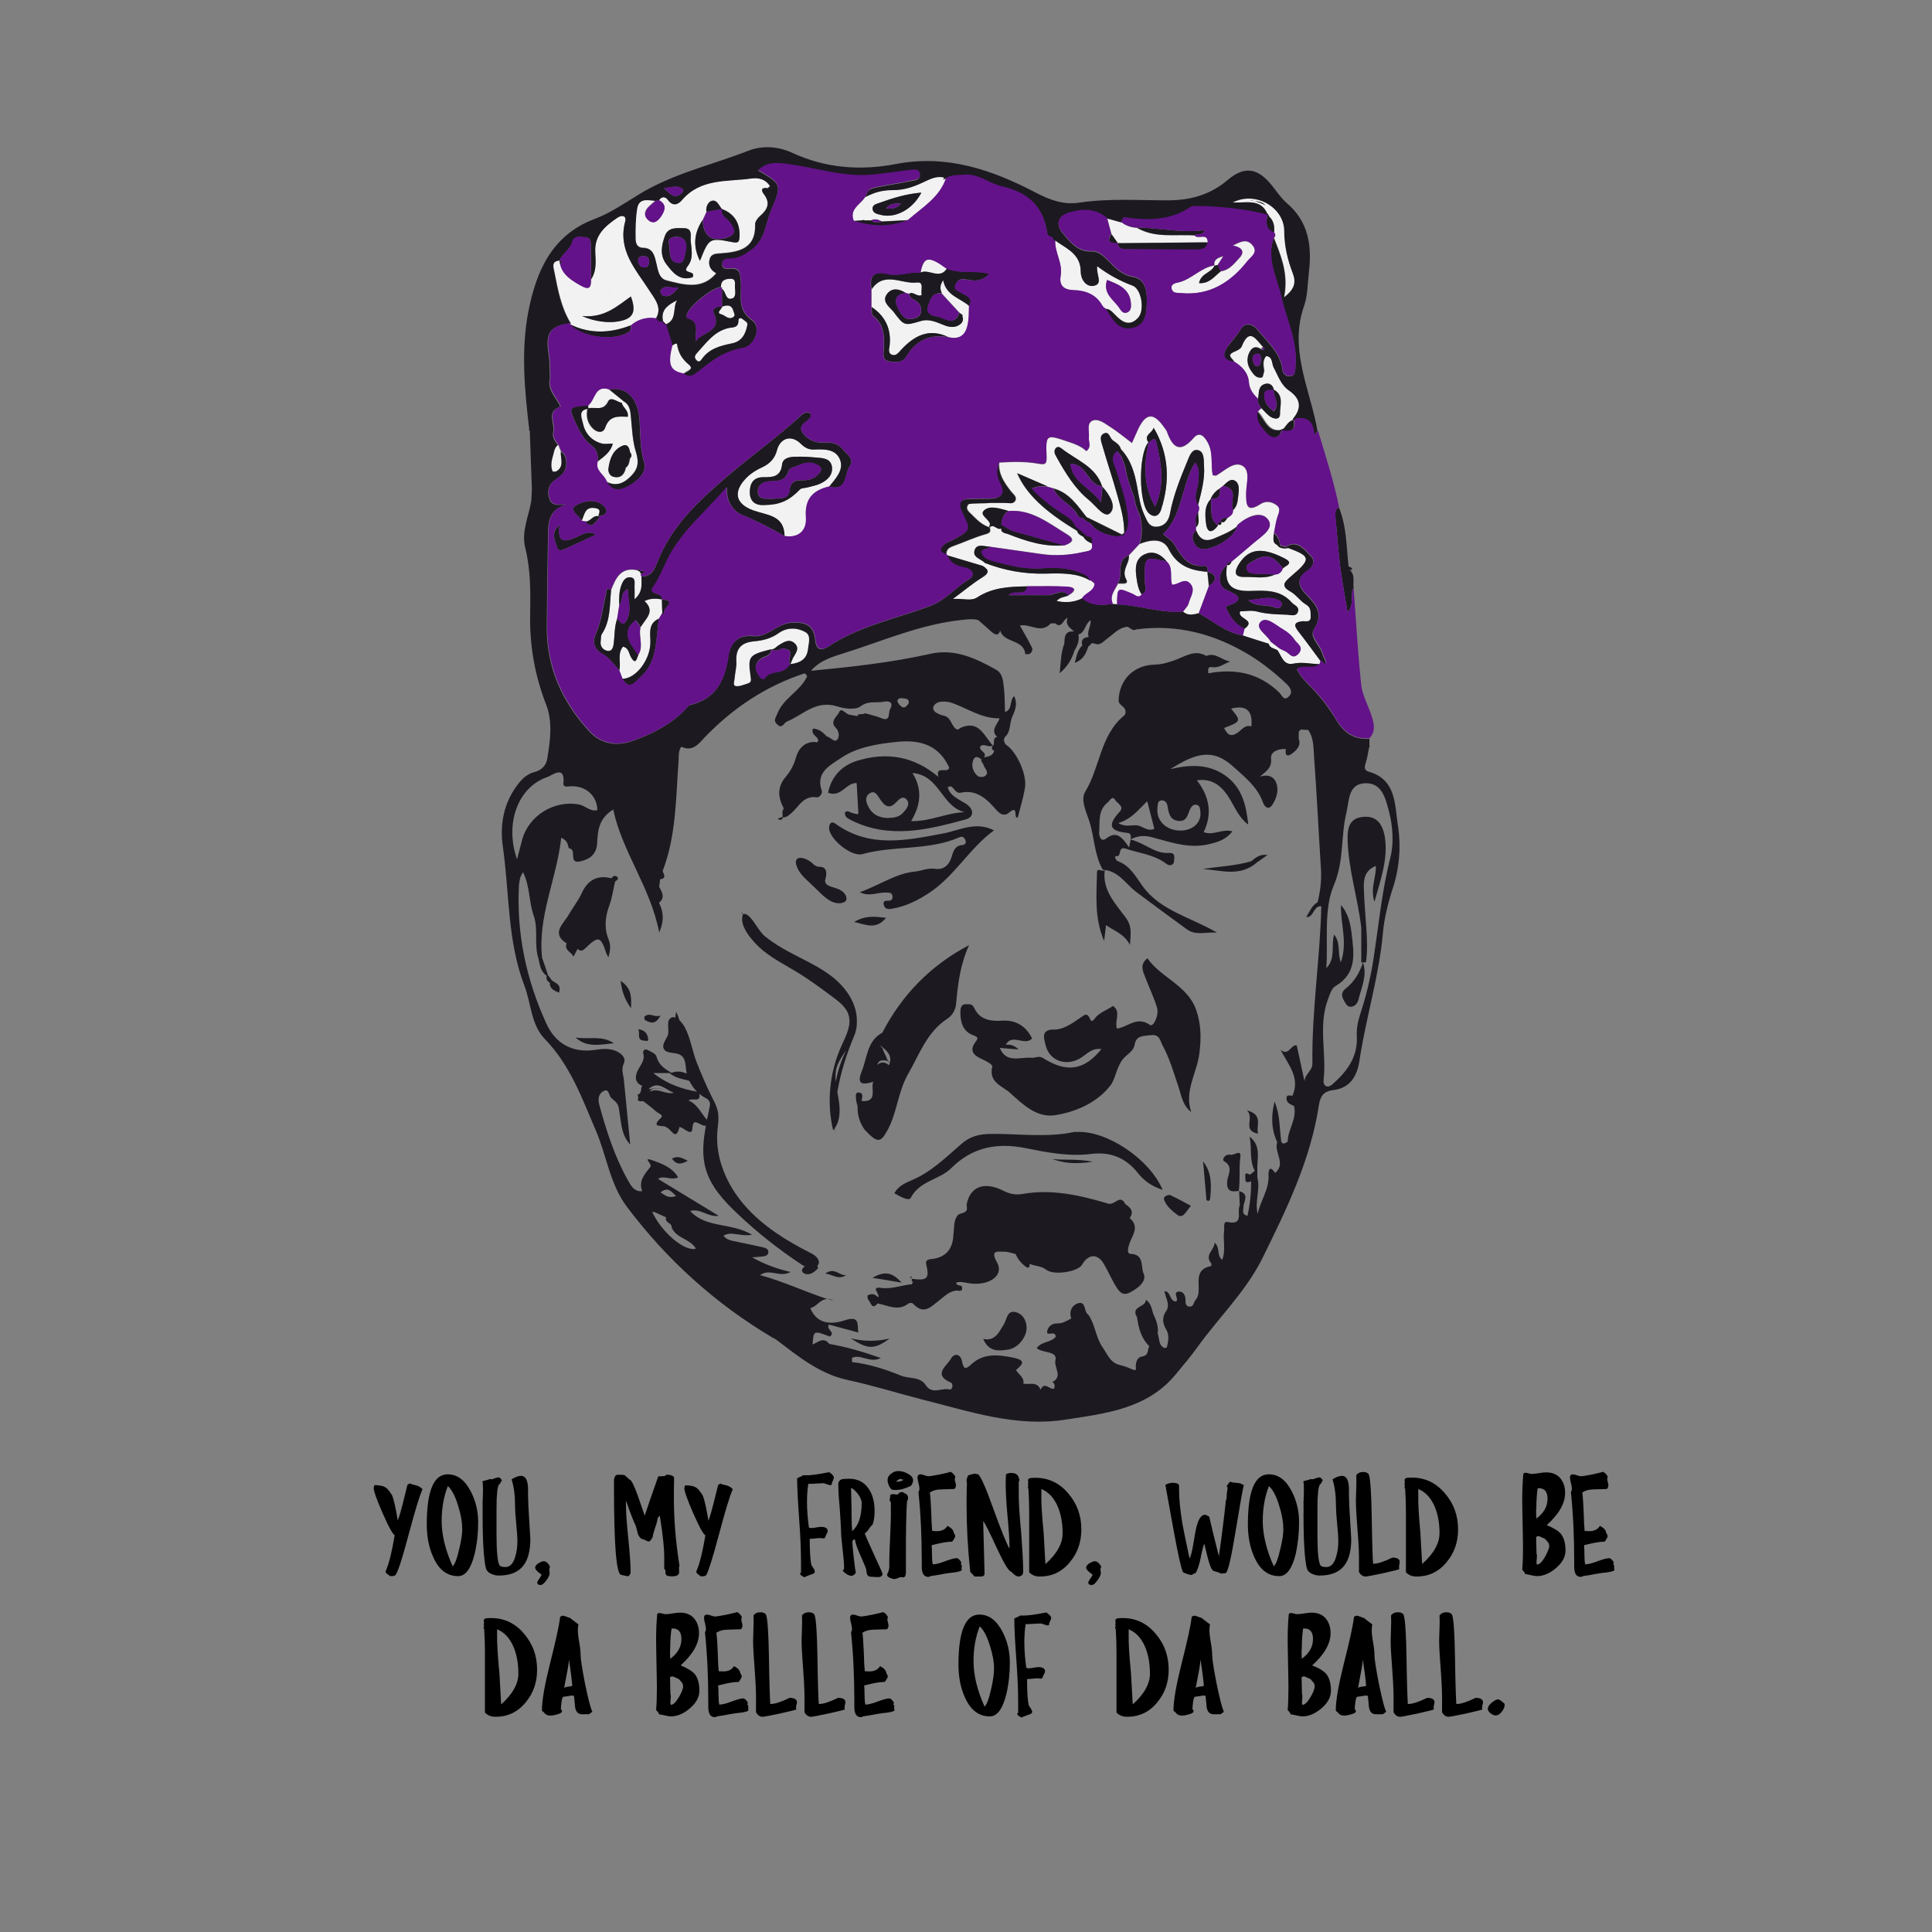 <?xml version="1.0" encoding="utf-8"?>
<!-- Generator: Adobe Illustrator 21.0.0, SVG Export Plug-In . SVG Version: 6.00 Build 0)  -->
<svg version="1.1" id="Слой_1" xmlns="http://www.w3.org/2000/svg" xmlns:xlink="http://www.w3.org/1999/xlink" x="0px" y="0px"
	 viewBox="0 -25 1000 1000" style="enable-background:new 0 0 1000 1000;" xml:space="preserve">
<rect x="0" y="-25" width="1000" height="1000" fill="#808080" stroke="none"/>
<style type="text/css">
	.st0{fill:#F2F2F2;}
	.st1{fill:#1C1A20;}
	.st2{fill:#631289;}
</style>
<g>
	<g>
		<path class="st0" d="M294.6,142.6c2.2,1.2,4.5,2,6.7,2.7c7,2,14,1.6,21.1-0.5c1.4-0.4,2.7-0.9,4.1-1.4c0,0,0,0,0,0
			c3.8-3.2,8.1-4.3,13-3.6c0,0,0,0,0,0c0.2-0.4,0.4-0.8,0.6-1.2c2.3-5.3-1.5-9.5-4-13.4c-7-11-16.5-20.8-12.5-35.7
			c0.8-3.1-1.6-3.6-4-2c-6.3,4.4-12,9-11.5,17.9c0.2,4.5,0.7,9.2-1.7,13.3c-0.1,0.2-0.2,0.5-0.4,0.7c0,4-0.5,6.2-5.4,3.4
			c-4.9-2.8-9.3-5.5-10.6-11c-0.2-0.7-0.3-1.4-0.3-2.2c-4.5,0.3-3.1,3.9-2.7,6c1.8,9.1,3.4,18.2,8.3,26.3c0,0,0.1,0,0.1,0
			c0,0,0,0,0,0c0,0.1,0,0.1,0,0.2l-0.3,0.4L294.6,142.6z M326.6,128.4c3,8.1,1.2,11.6-6.6,12.9c-5.2,0.9-12.5,0.1-18.6-2.8
			C312.8,139.7,319.4,133.5,326.6,128.4z M311.2,204.6c1.7,0.5,3.7,0.1,5.9,0.1c-1.1,4.6-4.7,6.8-7.9,9.3c0,0,0,0,0,0
			c-1.4,4.8,3.5,6.7,4.7,10.3c5.2,2.7,9.1,0.7,12.8-3.1c3.6-3.7,4-7.2,2.4-12.3c-1.8-5.8-2-12.1-2.6-18.2c-0.3-3.3-0.7-6.3-3.8-8.1
			c-0.1,0-0.2,0.1-0.3,0.1c0.1-0.1,0.1-0.1,0.2-0.2c0,0,0,0,0,0c-2.5-2-4.9-4-7.4-6c0,0,0,0,0,0c-7.7-2.6-7.2,5.7-11,8.3
			c0,0,0,0,0,0c0,0.5,0,1,0,1.5c0,0,0.1,0,0.1,0.1c0,0,0,0,0.1,0c3.5-0.8,7.7,1.7,10.2-3.6c1.3-2.7,4.6,0.4,7,0.8c0,0,0,0,0,0
			c0,0,0,0,0,0c0,0,0,0,0,0c0.4,2.5,3.6,3.8,3.1,7.2c-4.8-0.2-9.5-0.8-11.7,5.6c-1.2,3.5-4.8,2.4-7-0.3c-2.2-2.7-2.8-6-2.1-9.4
			c-5.1,0.8-3,4.7-2.5,7.3C302.7,199.2,305.9,203.1,311.2,204.6z M322.1,205.8c2.9-1.3,3.6,1,4.1,3.3c0.9,1.1,1,2.1,0,3.2
			c-0.4,0.1-0.8,0.3-1,0.5c0.3-0.2,0.6-0.4,1-0.5c-0.4,1.8-0.5,3.8-2.3,4.9c0,0,0.1,0.1,0.1,0.1c-0.7,3.4-2.6,5.4-6.2,4.6
			c-1.9-0.4-3-2.4-2.7-4.4C315.7,212.6,317.1,208,322.1,205.8z M609.9,121.2c-1.4,0.3-4.2,0.8-3.4,3.5c0.7,2.2,2.9,1.8,4.8,2
			c14.8,1.4,25.7-5.6,34.5-16.5c1.7-2.1,5.6-4.4,2.6-8.1c-3.1-3.8-6.3-1.8-10.3,0.1c4.8,1,6.6,3.1,3.3,6.6c-2.7,2.8-5.2,6.2-9.5,6.7
			c-3.3,2.5-5.9,6.5-11.3,6.1c1.1-5.2,6.6-5.3,8-9c0,0,0.1,0,0.1,0c0.6-0.1,1.1-0.3,1.7-0.4c0.8-1.3,1.6-2.6,2.9-4.5
			c-3.1,0.9-5.1,1.7-4.7,4.8C621.5,113.5,616.8,119.6,609.9,121.2z M290.3,210.5c0-0.6-0.1-1.2,0-1.7c-0.5-1.2-1-2.3-1.4-3.5
			c0,0,0,0,0,0c-0.5,0.3-0.8,0.7-1.1,1.1c-0.4,0.6-0.7,1.2-0.9,2.1c-0.8,3.5-2.4,6.9-0.8,10.5c0.1,0.3,1.6,0.3,2.1-0.1
			c0.4-0.2,0.6-0.4,0.9-0.7c1.5-1.4,1.7-3.1,1.6-4.8C290.5,212.4,290.4,211.4,290.3,210.5z M667.3,177c-4.2-2.9-5.6-7.7-7.9-11.9
			c-1.1-2-0.4-5.5-3.9-5.9c-2,2.3-1.4,5-1,7.7c0,0,0,0,0,0c-0.4,1.2-0.6,3.3-1.2,3.4c-2.7,0.6-4.3-1.6-5.6-3.5
			c-2.2-3.3-2.6-6.9-0.4-10.3c1.6-2.5,3.9-2.2,6-0.5c-0.4-0.8-0.2-1.3,0.8-1.3c-3.6-3.7-7.1-10.8-11.3-0.4c-0.5,1.2-2.4,2.1-3.8,2.7
			c-0.8,0.3-1.4,0.7-1.7,1c-1.5,1.5,1.1,2.9,1.7,4.3c4,2.5,7.2,5.7,7.5,10.7c0.3,3.6,2.3,6.1,4.7,8.5c0.2-0.7,0.2-1.4,0.3-2.2
			c0.2-2.4,0.4-4.7,3.4-5.6c2.1-0.6,4,0.5,4.5,3c5.4,3,3.1,8.1,3.2,12.5c0.1,3.2-2.9,2.7-4.6,1.7c-1.7-0.9-3-2.5-4.3-3.9
			c-0.2-0.2-0.5-0.5-0.7-0.7c-0.6,0.5-1.1,1.1-1.7,1.6c1,1,1.8,2.2,2.6,3.5c2.1,3.3,4.1,6.7,9.1,6.1c0.5-0.3,1-0.5,1.5-0.7
			c0.1,0,0.2,0,0.4-0.1c1.4-1.8,2.6-3.9,5.1-4.6c0,0,0,0,0,0c0,0-0.4-0.4-0.4-0.4c0,0,0,0,0,0C674.1,186.1,673.5,181.2,667.3,177z
			 M651.9,153.3C652.1,153,652.1,153.2,651.9,153.3L651.9,153.3z M308.1,238c-5.5-1-5.6,3.3-7.1,6.5c0.6,0.1,1.2,0.3,1.9,0.4
			c2.7,0.4,4-3.4,6.8-2.7c0,0,0,0,0,0c0,0,0,0,0,0C310,240.5,311.4,238.6,308.1,238z M655.9,85.4c0.1,0.1,0.2,0.2,0.4,0.4
			c0.1,0.1,0.2,0.2,0.2,0.3c0.2,0.3,0.4,0.7,0.5,1c2,1.9,2.7,4.2,2.6,6.9c0,0.5,0,1-0.1,1.5c0,0,0,0,0,0c0,0,0,0,0,0
			c0.9,0.9,0.8,1.8,0,2.7c0,0,0,0,0,0c0.5,1.2,0.9,2.4,1.4,3.6c3.1,8,5.9,16.3,3.9,26.8c0,0.1,0.1,0.2,0.1,0.3
			c5.7-4.5,6.1-7.9,4.4-12.4c-2.7-7-4.4-14.3-4.4-21.9c-0.1-12.2-14.9-20.9-26.8-14.7C645.1,80.1,652.5,77.8,655.9,85.4z
			 M649.4,79.1c2,0.2,4.2,0.5,5.5,2.1C653.2,80.2,651.3,79.5,649.4,79.1c-1-0.1-1.9-0.2-2.6-0.5C647.6,78.7,648.5,78.8,649.4,79.1z
			 M575.3,96.1C575.3,96.1,575.3,96.1,575.3,96.1c1.1,1.6,2.2,3.1,3.3,4.7c0.6,0,1.2,0,1.8,0c13.6-0.1,27.3-0.3,40.9-0.4
			c1.3,0,2.6,0,3.9,0c0,0,0,0,0,0c0,0,0,0,0,0c-0.2-5.2-5.2-1.1-6.8-3.5c0,0,0,0,0,0c-0.8-0.1-1.6-0.1-2.3-0.1c-3.2-0.1-6.3,0-9.5,0
			c-4.8,0-9.6-0.3-14.3-2c-1.3-0.5-2.6-1.1-3.9-1.8c-3-0.2-5.7-1.1-8.1-3c0,0,0,0,0,0c-0.2-0.1-0.4-0.1-0.7-0.2
			c-1.5-0.4-3.1-0.9-4.6-1.3c-0.6-0.2-1.2-0.3-1.9-0.5C573.8,90.7,574.5,93.4,575.3,96.1C575.3,96.1,575.3,96.1,575.3,96.1z
			 M549,117.9c-0.9,4.8,1.3,7.3,6.7,7.4c6,0.1,11.6,2.1,14.8,7.9c0.4,0.7,1,1.3,1.7,1.7c0,0,0-0.1,0-0.1c0,0,0,0,0,0
			c1,0,1.8,0.3,2.5,0.8c0.8,0.5,1.5,1.3,2.2,2c3.6,3.8,7.6,6.8,12.2,1.8c3.5-3.8,1.9-14.8-2.8-16.6c-6.4-2.4-12.3-5.5-18.4-10.1
			c-0.6,4.4,3.1,9-1.5,10.1c-4.4,1-7-3.4-7-7.1c0-8.5-6.1-11.5-11.5-15.1c-0.6-0.4-1.2-0.8-1.7-1.2l0.1,0.1c0,0-0.1-0.1-0.1-0.1
			c0,0,0,0,0,0c0,0,0.1,0.1,0.1,0.1c0,0,0,0,0,0c0,0-0.1,0-0.1,0C545.8,105.8,550.2,111.3,549,117.9z M573,119.9
			c6.2,2.4,12.1,4.7,12.4,12.7c0.1,1.6-0.1,3.3-1.9,4.1c-1.9,0.8-3.1-0.6-3.9-1.9C576.8,130.2,570.6,127.3,573,119.9z M320.6,288.1
			c-0.1-3.5-0.2-6.9,1.1-10.2c0.8-2.1,1.8-4.1,4.3-4.1c3.3,0.1,2.4,2.8,2.5,4.8c0.1,1.9,0,3.8,0,6.6c4.6-3.9,3.6-7.9,3.6-11.8
			c0,0,0,0,0,0c-0.4-0.3-0.4-0.8-0.2-1.2c-0.3-0.4-0.5-0.9-0.6-1.3c-0.4-0.1-0.8-0.3-1.2-0.6c0,0,0,0,0,0c0,0,0,0,0,0
			c-8.6-2-11.3,3.9-13.8,10.3l0,0c-0.8,7.6-0.2,15.6-4.7,22.5c-0.7,1-0.5,2.6-0.7,3.9c-0.3,2.6,1.2,4.4,3.2,4.9
			c3.1,0.8,3.4-2.6,3.6-4.1c0.5-4,0.3-8.1,1.6-12c0.1-0.2,0.1-0.3,0.2-0.5c0.4-2.3,0.7-4.6,1.1-7L320.6,288.1z M416.9,302.2
			c-4.3-2.4-9.5-2.5-13.7,0.5c-3.9,2.8-8.2,3.9-12.7,4.3c-6.5,0.5-9.7,3.5-9.3,10.3c0.2,2.9-0.7,5.8-0.9,8.8
			c-0.1,1.5-1.2,3.8,0.7,4.2c1.9,0.4,4.1-0.7,6.1-1.3c1.9-0.5,1.8-1.6,1.6-3.6c-1.5-10.7-1-11.2,10.7-14.2c0.5-0.2,1-0.3,1.5-0.5
			c0.8-0.6,1.6-1.4,2.5-1.9c2.5-1.5,5.2-3.3,7.9-0.9c2.9,2.6,0.6,5.2-0.8,7.7c-0.5,1.1-0.9,2.2-1.4,3.3c0,0,0,0,0,0
			c0,0,0.2-0.1,0.2-0.1c0,0-0.1,0.1-0.1,0.1c0,0,0,0,0,0c0,0,0.1-0.1,0.1-0.1c0,0,0,0.1,0,0.1c4.8-0.5,8.5-2.3,9.1-7.7
			C418.6,308.1,420.2,304,416.9,302.2z M455.8,89.3c0.2,0.1,0.3,0.2,0.5,0.3c4.6-0.2,9.1-0.5,13.7-0.7c7.4-6.5,16.3-11.5,19.7-21.7
			c-0.5,0.3-1,0.5-1.6,0.7c0.2-0.3,0.5-0.7,0.7-1.1c-4.1-1.2-7.7,0.9-11.2,2.5c-4.9,2.3-9.9,4-15.3,3.9c-3.6-0.1-6.9,0.5-10.1,1.7
			c-1.5,0.5-2.9,1.2-4.4,2c-2.3,4-8.4,6.2-6,12.4c1.4-0.1,2.7-0.2,4.1-0.3c0.6-0.2,1.2-0.2,1.8,0c0.9,0,1.8,0,2.7,0
			c0.1,0,0.2,0,0.4,0c0,0,0,0,0,0C452.6,88.2,454.3,88.5,455.8,89.3z M451.7,83.5c-0.5-2.5,1.8-3,3.5-3.5c6.7-2.4,13.5-4.6,21.7-5.3
			c-4.5,8.7-13.3,13.3-20.7,11.6C454.4,85.8,452.1,85.6,451.7,83.5z M421.2,207.6c-2.9,0.1-4.8-1.1-6.9-3.1
			c-4.8-4.6-10.5-2.9-12.2,3.4c-1.2,4.3-3.8,7-7.5,8.8c-2.9,1.4-5.6,2.9-8,5.2c-7.3,7.2-6.4,13.7,3.2,17.2
			c7.2,2.6,16.1,2.4,16.2,13.3c7.6,1.3,11.7-2.9,11.2-9.6c-0.7-9.5,3.5-14,12-16c0,0,0,0,0,0c3.2-4.2,7.8-8.6,5.5-14.2
			C432.3,207.2,426.4,207.4,421.2,207.6z M424.8,225.2c-2.1,1-4.6,1.4-6.9,2.1c-1.3,0.3-3,0.2-3.8,1c-5.5,5.7-10.3,8-18.1,8.1
			c-4.9,0.4-7.9-1.7-7.9-6.7c0-4.5,1.9-7.8,7.1-7.7c4.8,0.1,8.9-0.1,9.6-6.6c0.4-3.4,4-4,7.1-4c3.5-0.1,6.9,0.1,10.4,0.4
			c3.4,0.3,7.6,0.3,8.3,4.7C431.2,220.7,428.4,223.5,424.8,225.2z M476.6,116C476.6,116,476.6,116,476.6,116c4.3-1.9,9.8,4,13.5-2.1
			C480.9,107.1,478.2,107.6,476.6,116z M682.8,316c-3.6-4.8-7.1-9.7-10.8-14.4c-2.4-3.1-2.1-4.6,2-5.1c1.8-0.2,4.7,1,4.5-2.7
			c-0.1-2.3,0.2-4.5-2.6-6.1c-2.9-1.6-5-5-7.9-6.6c-5.3-2.9-2.8-5.1,0-7.6c10.6-9.1,10.9-10.5-1-14.9c-0.5,0-1.1,0.1-1.7,0.2
			c-1.2,0-2.4-0.3-3.4-0.9c-0.3-0.3-0.6-0.7-0.9-1c-1.4-0.6-1.8-1.7-1.8-3c0-0.9,0.1-1.9,0.2-2.9c0,0,0,0,0,0c0,0,0,0,0,0
			c0.5-2.6,0.9-5.2,1.6-7.7c0.7-2.3,2.3-4.7-0.1-6.6c-2.4-1.9-5.7-2.5-8.3-0.8c-7.7,5.1-7.6,0-7.6-5.5c0-4.9,2.4-11.7-1.9-14.2
			c-4.3-2.5-9.2,2.5-13.5,5c-0.4,0.2-1-0.1-1.9-0.1c-1.1-5.6,0.4-11.7-2.6-17c-1.8-3.3-4.3-5.8-7.3-2.3c-7.1,8.2-10.9,4.9-13.8-3.3
			c-0.3-0.7-0.9-1.3-1.3-2c-5.5-8-9.5-7.8-13.6,0.7c-1.1,2.3-2.1,4.7-3.2,7.2c-4.1-3.1-7.8-6.2-11.8-8.7c-2.6-1.7-6-4.2-8.8-2.8
			c-3,1.5-1.4,5.7-1.7,8.8c-0.3,2.2,1.5,4.7-1.3,6.9c-2.8-2.6-6.3-3.8-9.8-5c-11-3.7-11.3-3.7-10.8,7.8c0.1,4.1-0.8,4.4-4.3,3.7
			c-6.6-1.2-13.4-1-20.1-0.6c-0.2,2.6,0.3,4.9,1.2,7c1.2,2.9,3.1,5.4,5.1,8c1.1,1.3,3.2,2.8,2,4.8c-1.1,1.8-3.3,1-5.1,1
			c-2.5,0-5,0-7.5,0c-0.4,0.1-0.8,0.1-1.2,0.1c-1.3,0.1-2.7,0.1-4,0.1c-3,0.1-5,0.1-6.2,0.4c-0.2,0.2-0.4,0.4-0.6,0.7
			c-1.1,2.1,0.9,3.4,2.1,4.7c2.7,2.7,5.4,5.4,9.1,6.6c0,0,0,0,0,0c0.2-0.6,0.3-1.1,0.5-1.6c-0.8-2.8-5.9-4.7-2.9-7.2
			c3.1-2.6,8.2-0.7,12.3,0.4c12-1.1,20.8,6.3,30.1,11.9c4.2,2.5,3.6,4.2-1,5.9c0,0,0,0,0,0c0,0,0,0,0,0c-10.3,1-19.8-2.1-29.2-5.8
			c-1.3-0.5-3.8-0.5-3.5-3c-2.1,1.4-3.7-2.4-5.8-0.7c0,0.1,0,0.2-0.1,0.3c0,0-0.1-0.2-0.1-0.2c0.1-0.1,0.2-0.1,0.2-0.2
			c0,0,0-0.1,0-0.1c-0.2,0.1-0.3,0.2-0.5,0.3c0,0,0,0,0,0c0.1,0,0.2,0.1,0.3,0.1c0,0,0-0.1,0-0.1l0.1,0.2c0,0-0.1,0-0.1,0
			c0.3,1.7,0.6,2.7-2,3.4c-5.8,1.6-11.3,4.2-16.9,6.2c-0.8,0.3-1.5,0.6-2.1,1c-1,0.7-1.6,1.7-1.5,3.4c0,0,0,0,0,0
			c0,0,0.2,0.3,0.2,0.3c0,0,0,0,0,0c0.8,0.2,1.6,0.5,2.4,0.7c5.4,1.6,10.7,3.2,16.1,4.8c3.8,2.3,3.2,3.9-0.4,6.1
			c-4.7,2.9-9,6.5-15,11c5.8-0.3,9.3,1.3,12.6-0.8c8-5.2,17-5.6,26-5.7c0,0,0,0,0.1,0c6.8,0,13.6-0.2,20.4,0.2
			c5,0.3,4.6,2.3,0.8,4.5c0,0,0,0,0,0c-0.1,0-0.1,0-0.2,0.1c-2,0.9-4.4,0.8-6,2.9c0.2,0.1,0.4,0.1,0.6,0.1c0,0,0.1,0,0.1,0
			c4.6,1,8.8,0.4,12.9-1.7c0,0,0,0,0,0c0.2-0.4,0.4-0.7,0.7-1c1.9-2.1,5.2-2.9,5.7-6.2c-0.8-0.7-1.5-1.3-2.3-2
			c0.5,0.2,1,0.3,1.4,0.6c-0.4-0.3-0.9-0.5-1.4-0.6l-0.5,0.1c-3.2-1.9-6.6-2.8-10.1-3.3c-4.2-0.6-8.5-0.4-12.7-0.3
			c-11,0.3-21.4-1.6-31.5-5.5c-0.1-0.1-0.1-0.1-0.2-0.2c-2.1-2-6.5-2.7-5.1-6.6c1.2-3.5,5-1.6,7.8-1.7c0,0,0,0,0,0c0,0,0,0,0,0
			c8.9,1.3,17.8,2.6,26.7,3.8c7.4,1.1,14.8,0.6,22.1-1.1c2-0.5,5.2-0.3,4.3-4.1c0,0,0,0,0,0c0,0,0,0,0,0c-1.9-0.8-3.7-1.7-4.8-3.6
			c-1.4-0.7-2.9-1.4-3.3-3.2l0,0.1c0,0,0,0,0,0c0,0,0,0,0,0v0c0,0,0,0,0,0c-16.5-9.9-26.3-19-31-29.8c6,2.6,11,4.8,15.9,6.9
			c1,0.3,2,0.6,3,0.8c0,0,0,0,0,0c8.2,2.2,12.5,9,17.3,15.1l0-0.2c0,0,0,0,0,0c0,0,0,0,0,0l0,0c0,0,0,0,0,0c5.8,2.9,11.6,5.7,18,8.9
			c0.3-0.1,0.5-0.3,0.8-0.4c0.2-0.1,0.3-0.3,0.5-0.5c0-7.6-2.1-14.1-3.9-20.6c-2.2-8.2-5-16.3-7.4-24.5c-0.6-2.1-1.9-5.1,0.9-6.3
			c2.7-1.2,2.9,2.5,4.5,3.6c1.7,1.2,3.6,2.3,4.2,4.6c0,0,0,0,0,0c5.2,5.5,7.1,12.3,8.4,19.5c0.9,5,1.6,10,3.8,14.7
			c1.4,3,2.4,6.2,6.5,5.9c4.1-0.3,6-3.1,6.7-6.9c1.8-9.3,5.2-18,8.8-26.6c1.1-2.6,2.3-6.7,5.4-6.2c3.7,0.6,3.2,5.1,3.4,8.2
			c0.5,7-1.4,13.7-3.1,20.3c0.7,1.2,0.7,2.5,0,3.7c0,0,0,0,0,0c-0.3,2.7,1.3,5.7-1.2,8c0,0.4,0.1,0.9,0.1,1.3c0,0,0,0,0,0
			c1.8,4.8,4.8,6.4,9.7,4.2c3.9-1.7,7.9-3.2,11.3-5.9c0.3-0.4,0.5-0.9,0.9-1.3c4.7-4.1,11.8-7.2,15.4-2.5c3.5,4.6-3.4,8.8-7.3,12.1
			c-3.8,3.3-7.7,6.5-11.5,9.7c0,0,0,0,0,0c0,0,0,0,0,0c-0.5,1-0.9,2.2-2.4,1.8c-1.5,10.1,1.9,13.8,12.6,13.4
			c7.6-0.3,15.1-0.5,20.8,5.9c1.3,1.5,4.3,2.3,3.3,4.9c-1,2.6-3.6,1.6-5.7,1.5c-5.3-0.2-10.6-0.3-15.8-1.7c-2.4-0.7-5.1-0.2-7.6-0.1
			c-0.3,0-0.5,0-0.8,0c-0.5,0.8-0.3,1.5,0.1,2.1c1.6,2.2,7.3,3.1,2,7c-0.1,0.6-0.3,1.2-0.4,1.7c-0.2,0.6-0.3,1.2-0.5,1.8
			c4.5,1.4,9,2.8,13.5,4.3c0,0,0,0,0,0c0.5,2.5,3,2.4,4.6,3.4c2,3.1,3.1,8,8.2,6.9c2.2-0.5,4.4-0.5,6.5-0.3c2.4,0.2,4.7,0.5,7.1,0.6
			c0,0,0,0,0,0c0.2-0.7,0.3-1.3,0.5-1.9v0C683.3,316.6,683.1,316.3,682.8,316z M570.6,226.8C570.6,226.8,570.6,226.8,570.6,226.8
			c3.6,4.1,7.7,10.3,4,13.9c-2.9,2.8-7.5-4-10.9-6.8c-7.4-6-12.2-14.1-16.8-22.3c-0.8-1.4-1.6-2.9-0.4-4.5c0.9-1.1,2.1-0.6,2.9,0
			C556.9,213.1,567.1,216.3,570.6,226.8z M601,238.8c-0.9,2.9-3.3,4.5-6.2,2.1c-5.5-4.8-5.7-30.8-0.4-36.8c-2.7-3.9,2.3-4.8,2.7-7.6
			C605.2,210.1,605.6,224.2,601,238.8z M641,231c-0.3,2.8-0.4,5.9-2.8,8.1c0.2,2.1-1.4,2.9-2.7,3.9c0,0,0,0,0,0h0
			c-1,0.9-1.4,3-3.4,2.1c0.4,1.6-0.5,1.8-1.9,1.4l0.3,0.5c0,0,0,0,0,0c0,0,0,0,0,0l0,0c0,0,0,0,0,0c-3,4-5.6,4.2-6.2-1.3
			c-0.5-4.3-0.9-8.8,2.5-12.4c0,0,0,0-0.1,0c0,0,0,0,0,0c0,0,0,0,0,0l0,0c1-2.4,2.6-4.2,4.8-5.5c0.5-0.4,1-0.7,1.5-1.1h0
			c1.8-1.6,3.8-4.1,6.1-2.9C641.6,225,641.3,228.4,641,231z M659.9,272.4c-5.1,2.4-10.5,1.1-15.8,1.3c-6.2,0.2-4.8-3.6-2.9-6.7
			c5.1-8.2,12-8.7,23-3.2c5.8,2.9,1.5,3.8-0.3,5.5C663.3,271.2,662,272.3,659.9,272.4z M672,313.4c-3,3.3-4.6-0.3-6.8-1.3
			c-0.7-0.3-1.4-0.7-2.1-1c-0.3-0.1-0.5-0.3-0.8-0.4c-0.3-0.2-0.5-0.4-0.8-0.6c-1.2-0.9-2.4-1.8-3.5-2.7c-0.1-0.1-0.2-0.1-0.3-0.2
			c-0.1-0.2-0.2-0.3-0.3-0.5c-2.1-3.5-8-6.6-5-9.8c2.9-3.2,8,1.9,11.9,4c2.3,1.3,4.4,3.2,5.8,5.4C671.5,308.2,675.1,310,672,313.4z
			 M625,272.3c0-0.4-0.1-0.9-0.1-1.3c-0.5,0-1-0.1-1.6-0.1c-7.9-0.9-14.4-3.5-18.5-11.7c-2.5-5-7.8-5-12.8-3.4
			c-0.7,0.2-1.4,0.5-2.1,0.8c0,0,0,0,0,0c0,0,0,0,0,0c-1.9,2-3.7,4-5.6,6c0.1,0.9,0,1.7-0.2,2.5c-0.9,3.2-3.3,6.1-1.1,10.2
			c1.1,2-1,2-2.9,1.9c-0.5,0-1,0-1.4,0c-1.3,2.9-3.9,5.6-3.1,9c0.1,0.6,0.3,1.2,0.7,1.8c0,0,0,0,0,0c0.6,0.1,1.3,0.2,1.9,0.2v0
			c0-0.8,0-1.4,0-2.1c0.2-6.9,0.8-6.7,8-3.5c1.6,0.7,3,2.5,4.8,0.3c-0.6-0.8-1-1.7-1.4-2.6c-0.8-2.1-1.1-4.3-1.4-6.5
			c-0.6-4.3-0.7-9.1,3.8-11.5c3.8-2,7.2-1,10,1.5c0.7,0.6,1.3,1.3,1.9,2c0,0,0,0,0,0c0,0,0,0,0,0c3.6,3.3,1.4,8,2.8,12
			c3.2,0.1,6.6-4,9.5-0.3c2.6,3.2-0.2,6.6-1,9.8c-0.3,1.1-1,2-1.8,3c-0.4,0.5-0.8,1-1.2,1.5c0,0,0,0,0,0c2.5,2.3,5.3,1.6,8.1,0.9
			c0,0,0,0,0,0c0.1-0.4,0.3-0.7,0.4-1.1c1.6-4.4,3.3-8.7,4.9-13.1c0,0,0,0,0,0c-0.1-0.6-0.1-1.2-0.2-1.8
			C625.3,275.1,625.2,273.7,625,272.3z M490.7,149.4C490.7,149.4,490.7,149.4,490.7,149.4c7.5,1.9,9.9-2.5,10.6-8.8
			c0.3-2.4,0.2-4.8,0.3-7.2c0,0,0,0,0,0c-4.6-4.2-11.9-5.2-13.5-13.4c-2.3,3.4-1.4,5.1-0.7,6.8c0.1,0.1,0.2,0.2,0.3,0.3
			c3,3.2,6,6.5,8.9,9.7h0c0.2,0.2,0.4,0.5,0.6,0.7c0.3,0.1,0.5,0.2,0.8,0.3c0.1,0.4,0.1,0.8,0.1,1.2c0.3,0.8,0.4,1.6,0,2.3
			c-0.2,0.4-0.4,0.7-0.7,1.1c-2.3,2.3-5.4,2.2-8.3,1.1c-4-1.5-7.9-3.7-12.3-2.4c-8.8,2.5-8.8,2.7-14.3-4.6c-0.2-0.2-0.3-0.4-0.5-0.6
			c-2.3-2.5-5.7-5.1-2.9-8.8c2.6-3.4,6.3-2.7,9.6-0.5c0,0,0.1,0,0.1,0.1c0.4,0.1,0.8,0.2,1.1,0.3c0.2,0,0.4,0.1,0.6,0.1c0,0,0,0,0,0
			c0,0,0,0,0,0c2.2-1.4,4.1,1.9,6.5,0.7c-0.6-2.6,1.5-7-2.5-6.5c-7.8,0.9-16.9-6.1-23.4,3.5v0c0,3,0,6.1,0,9.1
			c7.1,4.8,10.2,11.4,9.3,20c-0.2,1.6-1.1,4.1,1.4,4.8c2.1,0.6,3.4-1.4,4.6-2.7C473.2,148.8,480.7,144.7,490.7,149.4
			C490.7,149.4,490.7,149.4,490.7,149.4z M380.4,123.8c-0.1-1.7,0.7-4.4-1.9-4.5c-2.5-0.1-5.6,0.4-5.3,4.4c0,0,0.6,0.3,0.6,0.3
			l-0.1,0.6c2.2,1.2,1.6,6,5.2,4.9C381.1,128.9,380.5,125.9,380.4,123.8z M370.7,116.3c-3-1.7-4.4-4.1-3.4-7.4
			c0.9-2.9,3.6-2.7,6-2.9c9.5-0.7,17.9-2.6,17.5-15c0-1.3,1.2-3.1,2.3-4.1c4-3.4,5.9-6.8,2.1-11.7c-1.7-2.2-0.7-3.5,2.1-2.9
			c0,0,0,0,0,0c0,0,0,0,0,0c0.4-0.4,0.8-0.8,1.2-1.1c-2.3-3.5-5.8-4.5-9.6-4c-12.6,1.8-26.3-0.2-36,11.2c-2,2.3-4.7,3.5-7.3-0.1
			c-1.2-1.7-3.1-1.9-4.6,0.2c4.3,2.4,3.1,5.4,1,8.6c-1.7,2.4-3.8,4.2-6.6,1.7c-2.5-2.2-1.9-4.7,0.3-6.9c1.1-1.1,2.3-2,3.5-3.1
			c-3.9-0.3-8.7-1.8-9.6,4.1c-0.8,5-0.8,10.2-0.8,15.2c0,2.3,0.6,4.9,4,5c5,0.1,5.7,4,6.7,7.7c0.9,3.6,1.3,8.2,5.5,9.2
			C354,122.3,363.3,125.1,370.7,116.3z M358.5,118.5c-6.6,2.1-10.3-2.4-13.7-6.9c-3.4-4.5-2.4-9.7-0.6-14.6c1.7-4.5,5.9-3.9,9.6-3.9
			c4.8,0,3.5,3.9,3.7,6.5c0.3,4.4,1.6,9.2-1.5,13.1C352.5,117.2,360.4,114.6,358.5,118.5z M362.3,110c-3.7-7.3-3.2-14.4,1.4-21.2
			c0.6-1.4,1.3-2.8,1.9-4.1c-0.5-2.6,0.9-5.2,2.6-5.7c2.8-0.9,3.8,2.4,5.4,4.2c0,0,0,0,0,0c0,0,0,0,0,0c0,0,0,0,0,0l0,0
			c6.5,2.5,9.4,7.3,9.1,14.3c-0.1,2.7-0.5,3.5-3.8,2.8C367.1,98,367,98.2,362.3,110z M356.4,163.5c-3.5-2.9-5.4-6-6-10.4
			c-0.1-0.4-0.4-0.5-0.8-0.4c-0.6,0.2-1.3,0.7-1.8,1c-2.6,10.1-1.2,13.5,5.9,14.7c0,0,0,0,0,0c0.6-0.7,2-1.3,2.9-1.9
			C357.7,165.8,358.1,165,356.4,163.5z M350.4,130.4c-4.3,2.2-8.1,4.5-7.5,9.7c0,0.3,0.1,0.7,0.2,1.1c0,0,0,0,0,0c0,0,0,0,0,0
			c0.5,0.5,1,1,1.5,1.6c0,0,0-0.1,0-0.1c0,0.1,0,0.1,0,0.2c0.3-0.1,0.5-0.2,0.8-0.4C350.4,139.9,348.1,134.2,350.4,130.4z
			 M386.8,143.4c0.5-1.7-1.4-2.3-2.5-3.3c-0.5-0.4-2.2-1-2.1,0.9c0.1,4-3.5,3.2-5.5,3.8c-7.3,2-11.3,7.9-16,12.9
			c-1,1.1-1.5,2.1-0.4,3.5c1.5,1.7,2.4,0.4,3.1-0.6c3.8-5.2,9.5-6.7,15.3-7.9C383.7,151.8,385.8,148.4,386.8,143.4z M373.8,133.7
			c-0.2,1.4-3.5,3.2-0.4,4c2,0.6,3.9,3.2,6.3,1.3c1-0.8,0.2-1.8,0-2.8C378.8,132.7,376.5,132.7,373.8,133.7z M342.6,285.3
			C342.6,285.3,342.5,285.2,342.6,285.3C342.5,285.2,342.5,285.2,342.6,285.3c-2.9-0.5-5.8-0.8-9.1,0.8c5.9,5.5,0.5,9.2-1.9,13.4
			c-0.1,0.2-0.1,0.4-0.1,0.6c-0.8,3.9,1.1,8.1-0.2,12c-0.2,0.7-0.5,1.3-1,2c0,0,0,0,0,0c-0.9,1.5-1.2,5.3-3.7,1.1
			c-1.2-2-1.1-4.8-4.2-5.6c-3.1,3.7-0.9,8.2-1.9,12.2c0.6,1.5,1.1,3,1.7,4.5c6.9-0.1,14-9.4,14.5-18.2c0.2-4.7-1.8-10.3,4.5-13
			c0.5-0.9,1.1-1.8,1.6-2.7l0,0C342.7,290.1,342.6,287.7,342.6,285.3z"/>
	</g>
</g>
<g>
	<g>
		<path class="st1" d="M638,251.6c1.3-1.5,2.1-2.9,2.1-3.9c-3.4,2.7-7.4,4.2-11.3,5.9c-4.9,2.2-7.9,0.7-9.7-4.2c0,0,0,0,0,0
			c-0.5,0.5-0.9,0.9-1.2,1.4c-1.1,1.8-0.6,3.7,0.5,5.7c2.1,3.7,5.5,2.9,8.5,2C631.2,257.2,635.5,254.3,638,251.6z M290.8,110.7
			c-0.4-0.4-0.7-0.7-1.2-1c0,0,0,0,0,0c0.1,0.8,0.2,1.5,0.3,2.2C290.2,111.5,290.5,111.1,290.8,110.7z M620.2,240
			C620.2,240,620.2,240,620.2,240c-2.3,2.4-1,5.3-1.2,8C621.5,245.7,619.9,242.7,620.2,240z M624.2,245.7c0.6,5.5,3.2,5.3,6.2,1.3
			c0,0,0,0,0,0l0,0c0,0,0,0,0,0c0,0,0,0,0,0c-4.8-3.6-3-9-3.6-13.7c3.9,0.2,5.1-1.9,4.6-5.5c-2.2,1.3-3.8,3.1-4.8,5.5l0,0
			c0,0,0,0,0,0c0,0,0,0,0,0c0,0,0,0,0.1,0C623.3,236.9,623.7,241.4,624.2,245.7z M358.5,118.5c1.9-3.9-6-1.4-2.5-5.8
			c3.1-4,1.9-8.7,1.5-13.1c-0.2-2.6,1.2-6.5-3.7-6.5c-3.7,0-7.9-0.6-9.6,3.9c-1.8,4.9-2.8,10,0.6,14.6
			C348.2,116.1,351.8,120.7,358.5,118.5z M351,97.6c3.8,0.5,4.3,3.3,4.2,6.1c-1.1,3.1-0.4,8.1-4.7,7.3c-4.8-0.8-3.5-6.4-4.3-9.9
			C345.6,98.1,348.4,97.3,351,97.6z M379,100.3c3.3,0.6,3.6-0.1,3.8-2.8c0.3-7-2.6-11.8-9.1-14.3l0,0c0,0,0,0,0,0c0,0,0,0,0,0
			c0,0,0,0,0,0c-1.6-1.8-2.6-5.1-5.4-4.2c-1.7,0.5-3.1,3.2-2.6,5.7c0,0,0,0,0,0c2.6-0.5,5.3-0.9,7.9-1.4c-0.8,3.6,2.7,4.7,4.2,6.9
			c1.8,2.6,3.9,5.8-0.9,7.6c-1.2,0.4-2.2,0.7-3.3,0.9c-0.7,0-1.4,0-2.1,0c-0.6,0-1.2,0-1.7,0c-3.8-0.8-6-4.2-6.1-9.9
			c-4.6,6.9-5.1,13.9-1.4,21.2C367,98.2,367.1,98,379,100.3z M408.9,318.9C408.9,318.9,408.9,318.9,408.9,318.9
			C408.9,318.9,408.9,318.9,408.9,318.9C408.9,318.9,408.9,318.9,408.9,318.9z M401.5,311.7c0.9,0.1,2-0.5,3.2-1
			c1.6,0,3.1,0.2,4.2,1.3c0.1,0.6,0.1,1.5,0.1,2.5c-0.4,1.5-0.8,2.9,0,4.4c0,0,0,0,0,0c0.5-1.1,0.9-2.2,1.4-3.3
			c1.4-2.5,3.7-5.1,0.8-7.7c-2.7-2.4-5.4-0.6-7.9,0.9c-0.9,0.5-1.6,1.3-2.5,1.9c-0.5,0.2-1,0.3-1.5,0.5
			C400,311.6,400.7,311.7,401.5,311.7z M603.9,265.6C603.9,265.6,603.9,265.6,603.9,265.6c-0.6-0.7-1.2-1.4-1.9-2
			c-2.8-2.5-6.2-3.5-10-1.5c-4.5,2.4-4.4,7.1-3.8,11.5c0.3,2.2,0.6,4.4,1.4,6.5c0.4,0.9,0.8,1.8,1.4,2.6c3.3-1.7,1.5-4.7,1.5-7.1
			C592.4,263.1,592.3,263.1,603.9,265.6z M512.4,247.7c2.1-1.6,3.8,2.1,5.8,0.7c-0.3,2.5,2.1,2.5,3.5,3c9.3,3.7,18.9,6.8,29.2,5.8
			c0,0,0,0,0,0c-3.1-0.9-6.3-1.8-9.4-2.6c-5.9-1.6-11.7-3.3-17.6-4.9c-1.3-0.6-2.5-1.3-3.7-2.1c-0.6-0.4-1.2-0.8-1.9-1
			c0.2-2.2,0.7-4.3,2.2-6c0.4-0.4,0.8-0.8,1.3-1.2c-4.1-1.1-9.2-3-12.3-0.4c-3,2.5,2.1,4.3,2.9,7.2c-0.2,0.5-0.3,1.1-0.5,1.6
			C512.1,247.8,512.3,247.7,512.4,247.7C512.5,247.7,512.4,247.7,512.4,247.7z M564.1,275.4c-0.2-2.3-1.9-2.8-3.7-3.6
			c-6.9-3.1-14.1-3.2-21.3-2.7c-8.8,0.6-17-1.6-25.2-3.8c-2.2-0.6-4.9-1.8-5.5-4.2c0,0,0,0,0,0c-0.6-2.4,3.1-1.5,3.9-3.2
			c0,0,0,0,0,0c-2.7,0.1-6.5-1.8-7.8,1.7c-1.4,3.9,3.1,4.6,5.1,6.6c0.1,0.1,0.2,0.1,0.2,0.2c10.1,3.9,20.5,5.8,31.5,5.5
			c4.2-0.1,8.5-0.2,12.7,0.3C557.5,272.6,560.9,273.5,564.1,275.4z M540.6,280.8c1.8-0.1,3.7-0.3,5.5-0.4c0.7,0,1.5-0.2,2.2-0.3
			c-0.9,0-1.9,0.1-2.9,0.2C543.8,280.5,542.2,280.6,540.6,280.8z M512.4,248.1c0-0.1,0.1-0.2,0.1-0.3c-0.1,0.1-0.1,0.1-0.2,0.2
			C512.2,247.9,512.4,248.1,512.4,248.1z M460.6,162.1c3.1,0.4,6.5,0.8,8.6-2.7c4.9-8.1,12-11.6,21.5-10c0,0,0,0,0,0
			c-10-4.7-17.5-0.6-24.2,6.6c-1.2,1.3-2.5,3.3-4.6,2.7c-2.5-0.8-1.6-3.3-1.4-4.8c0.9-8.6-2.2-15.2-9.3-20c0.2,1.6-0.2,3.9,0.7,4.5
			c6,4.6,5.9,10.8,5.6,17.4C457.2,158.4,456.8,161.6,460.6,162.1z M512.2,247.9c0,0,0,0.1,0,0.1c0,0,0.1,0,0.1,0L512.2,247.9z
			 M491.2,258.6c0.6-0.4,1.3-0.7,2.1-1c5.7-2,11.2-4.6,16.9-6.2c2.6-0.7,2.3-1.7,2-3.4c-0.1,0-0.2-0.1-0.3-0.1c0,0,0,0,0,0
			c0,0,0,0,0,0c-3.8-1.2-6.4-3.9-9.1-6.6c-1.2-1.2-3.2-2.5-2.1-4.7c0.2-0.3,0.4-0.5,0.6-0.7c1.2-0.3,3.2-0.3,6.2-0.4
			c1.3,0,2.7,0,4-0.1c0.4,0,0.8-0.1,1.2-0.1c2.5,0,5,0,7.5,0c1.8,0,4,0.8,5.1-1c1.2-2-0.9-3.4-2-4.8c-2-2.5-3.9-5.1-5.1-8
			c-0.9-2.1-1.4-4.4-1.2-7c0,0,0,0,0,0c0,0,0,0,0,0c0,0,0,0,0,0c0,0,0,0,0,0c-1.7,3.6-1.4,7.1,0.4,10.7c3.1,5.8,0.2,7.9-5.3,8
			c-3.5,0.1-7,0-10.4,0.1c-5,0.1-6.1,2.5-4,6.8c4.7,9.4,4.7,9.4-4.6,14.4c-1.4,0.8-3,1.2-4.2,2.2c-2.7,2.2-3.2,4.2,0.9,5.4
			c0,0,0,0,0,0C489.6,260.4,490.2,259.4,491.2,258.6z M693.5,266.8c1,8.1,2.5,16.1,4,25.2c3.9-4.7,1-9.2,3.1-12.7
			c-0.4-3.2,1-6.8-2.1-9.4c0.4,0,1.1,0.2,1.2,0.1c0.4-1.5-1-1.3-1.7-1.9c0,0,0,0,0,0c-1.1-10.3-1-20.7-5-30.5c0,0,0,0,0,0
			c-1.7,0.9-2,2.4-1.9,4.1C692,250,692.5,258.4,693.5,266.8z M675.7,282.4c-3-3-5.3-7.5,0.3-11.4c2.7-1.9,5.8-5,2-8.6
			c-3.4-3.3-6.7-8-12.6-4.2c0,0,0,0,0,0c0,0,0,0,0,0c-1-0.3-1.9-0.5-2.9-0.8c-0.2-2.5-1-4.8-3.2-6.3c0,0,0,0,0,0
			c-0.1,1-0.2,2-0.2,2.9c0,1.3,0.4,2.4,1.8,3c0.3,0.3,0.6,0.7,0.9,1c1,0.7,2.2,0.9,3.4,0.9c0.6-0.1,1.1-0.2,1.7-0.2
			c11.9,4.4,11.7,5.8,1,14.9c-2.9,2.5-5.3,4.7,0,7.6c3,1.6,5,4.9,7.9,6.6c2.8,1.6,2.5,3.7,2.6,6.1c0.2,3.7-2.7,2.5-4.5,2.7
			c-4,0.5-4.4,2-2,5.1c3.7,4.7,7.2,9.6,10.8,14.4c0.2,0.3,0.4,0.6,0.7,0.9c0.4,0.4,0.9,0.7,1.2,1.1c1,1.4,1.7,1.1,1.4-0.5
			c-0.3-1.5-1.3-2.9-1.7-4.4c-1.2-4.3-6.7-8.4-4.3-12.3C685.4,292.4,681,287.9,675.7,282.4z M450.9,89.1
			C450.9,89.1,450.9,89.1,450.9,89.1c-0.1,0-0.2,0-0.4,0c-0.9,0-1.8,0-2.7,0c-0.6-0.2-1.2-0.2-1.8,0c-1.4,0.1-2.7,0.2-4.1,0.3
			c7.5,2.5,15,3.2,22.5,1.4c1.9-0.4,3.7-1,5.6-1.8c0,0,0,0,0,0c0,0,0,0,0,0c-4.6,0.2-9.1,0.5-13.7,0.7c-0.6,0.2-1.2,0.3-1.8,0.4
			c-0.9,0.1-1.7,0.1-2.5-0.3C451.7,89.6,451.3,89.4,450.9,89.1C450.9,89.1,450.9,89.1,450.9,89.1z M671.8,291.7c1-2.6-2-3.4-3.3-4.9
			c-5.6-6.4-13.2-6.2-20.8-5.9c-10.7,0.4-14.1-3.3-12.6-13.4c1.5,0.3,1.8-0.9,2.4-1.8c0,0,0,0,0,0c-1.2,0.2-2.3,0.4-2.5,1.8
			c0,0,0,0,0.1,0c-0.8,0.6-1.5,1.3-2,2.1c-2.8,3.9-2.4,9.1,2,10.9c9.9,4.1,5.6,6.2-0.7,8.5c1.7,4.2,3.9,7.7,7.3,10.1
			c0.7,0.5,1.5,1,2.4,1.4c5.3-3.8-0.5-4.8-2-7c-0.4-0.6-0.6-1.3-0.1-2.1c0.3,0,0.5,0,0.8,0c2.5-0.1,5.2-0.5,7.6,0.1
			c5.2,1.4,10.5,1.5,15.8,1.7C668.2,293.3,670.9,294.3,671.8,291.7z M663.4,288.1c-0.3,1.7-2.1,1.9-3.2,1.5c-4.5-2-10.1-0.1-14.1-4
			c5.1-0.1,10.1-2.3,15-0.2C662.3,285.8,663.7,286.5,663.4,288.1z M625,270.8c0.3-1.5-0.3-3.1-1.6-2.9c-8.6,0.9-12-5.1-15.7-11.2
			c-1.3-2.1-3.8-3.5-5.7-5.2c10.2-9.9,9.3-25.2,16.6-37.1c2.6,3.5,1.7,6.7,1.6,9.8c-0.1,2.8-1.5,5.7-1.4,8.5
			c0.1,1.3,0.4,2.5,1.3,3.8c0,0,0,0,0,0c1.7-6.7,3.6-13.4,3.1-20.3c-0.2-3.1,0.3-7.5-3.4-8.2c-3.1-0.5-4.3,3.6-5.4,6.2
			c-3.6,8.7-7.1,17.4-8.8,26.6c-0.7,3.8-2.7,6.5-6.7,6.9c-4.1,0.3-5.1-2.8-6.5-5.9c-2.2-4.7-2.9-9.7-3.8-14.7
			c-1.3-7.2-3.2-14-8.4-19.5c0,0,0,0,0,0c-0.6-2.3-2.5-3.4-4.2-4.6c-1.6-1.2-1.9-4.8-4.5-3.6c-2.8,1.2-1.5,4.3-0.9,6.3
			c2.3,8.2,5.1,16.3,7.4,24.5c1.8,6.5,3.9,13,3.9,20.6c-0.2,0.2-0.3,0.3-0.5,0.5c-0.2,0.2-0.5,0.3-0.8,0.4c-6.5-3.2-12.3-6.1-18-8.9
			c0,0,0,0,0,0l0,0c0,0,0,0,0,0c0,0,0,0,0,0l0,0.2c-4.8-6.1-9.1-12.9-17.3-15.1c0,0,0,0,0,0c0.4,1,0.9,1.9,1.6,2.7
			c3.1,4.1,8.3,6.2,10.8,10.9c0.6,1.2,1.7,1.7,2.9,1.8c0.3,0.3,0.5,0.5,0.8,0.8c0.6,0.5,1.2,0.9,1.9,1.2c0.3,0.2,0.7,0.3,1,0.5
			c2.8,3.8,7,5.7,11.5,6.6c2.2,0.5,4,0.3,5.3-0.4c0.3,0.1,0.6,0.3,0.9,0.4c0-0.4,0-0.7,0-1.1c1.6-1.4,2.3-3.9,2.1-7.2
			c-0.4-8.6-3.4-16.5-5.8-24.6c-1.1-3.7-4.1-8,0.1-10.9c0.4,0.5,0.8,1,1.2,1.5c0.4,0.5,0.7,0.9,1,1.4c0.6,2,1.7,3.9,2,5.9
			c0.7,5,2.6,9.9,4.4,14.7c0.5,2.8,1.2,5.6,2.4,8.2c0.2,0.5,0.5,1.1,0.7,1.6c1.1,4.7,1.4,9.5-0.1,14.6c0,0,0,0,0,0
			c0.7-0.3,1.4-0.5,2.1-0.8c5-1.6,10.3-1.6,12.8,3.4c4.2,8.3,10.6,10.9,18.5,11.7c0.5,0.1,1,0.1,1.6,0.1c0,0.4,0.1,0.9,0.1,1.3
			c0.2,1.4,0.3,2.8,0.5,4.2c0.1,0.6,0.1,1.2,0.2,1.8c0,0,0,0,0,0C630.1,275.3,630,272.7,625,270.8z M658.2,307.1
			C658.2,307.1,658.2,307.1,658.2,307.1C658.2,307.1,658.2,307.1,658.2,307.1C658.2,307.1,658.2,307.1,658.2,307.1z M584.3,262.4
			c-7,2.9-2.7,10.1-5.6,14.5h0c0.4,0,0.9,0,1.4,0c1.9,0.1,4,0,2.9-1.9c-2.3-4,0.2-7,1.1-10.2C584.2,264.1,584.4,263.3,584.3,262.4z
			 M631.8,244.8c-0.7,0.4-1.3,0.9-1.7,1.7c1.5,0.4,2.4,0.2,1.9-1.4c2,0.9,2.4-1.2,3.4-2.1h0C634,243,632.4,243.1,631.8,244.8z
			 M628.7,112.3C628.7,112.3,628.7,112.3,628.7,112.3c0,0-0.1,0.2-0.1,0.2C628.6,112.4,628.6,112.3,628.7,112.3
			C628.7,112.3,628.7,112.3,628.7,112.3z M620.6,121.5c5.5,0.4,8-3.6,11.3-6.1c-0.5-1.1-1-2.2-1.5-3.3c-0.6,0.1-1.1,0.3-1.7,0.4
			c0,0-0.1,0-0.1,0C627.1,116.2,621.7,116.3,620.6,121.5z M606.5,96.7c3.2,0,6.3-0.1,9.5,0c0.8,0,1.6,0.1,2.3,0.1c0,0,0,0,0,0
			c1.4-1.2,4,0.5,5.3-2.7c-12.1,1.7-23.6-1.3-35.3-1.3c0,0,0,0,0,0c1.3,0.7,2.6,1.3,3.9,1.8C596.8,96.4,601.6,96.7,606.5,96.7z
			 M648.5,265.4c6.6-4,10.4-3.1,15.5,3.8c1.8-1.7,6.2-2.7,0.3-5.5c-11-5.5-17.9-4.9-23,3.2c-1.9,3.1-3.4,6.8,2.9,6.7
			c5.3-0.1,10.7,1.2,15.8-1.3c-3.4-0.1-6.9-0.3-10.3-0.4c-1.9-0.1-4-0.4-4.4-2.6C644.8,267,647,266.4,648.5,265.4z M578.6,100.9
			c-1.1-1.6-2.2-3.1-3.3-4.7c0,0,0,0,0,0c-2.9,4.3-0.1,4.8,3.2,4.8c0.4,2.7,2.3,3.1,4.6,3.1c12,0.1,24,0.2,36,0.2
			c2.7,0,5.4-0.3,6.1-3.8c0,0,0,0,0,0c-1.3,0-2.6,0-3.9,0c-13.6,0.1-27.3,0.3-40.9,0.4C579.8,100.8,579.2,100.9,578.6,100.9z
			 M639,223.7c-2.3-1.2-4.3,1.3-6.1,2.9h0c8.9,1.1,3.3,8.4,5.3,12.5c2.4-2.2,2.4-5.3,2.8-8.1C641.3,228.4,641.6,225,639,223.7z
			 M451.2,124.7L451.2,124.7c6.4-9.6,15.6-2.5,23.4-3.5c3.9-0.5,1.9,3.9,2.5,6.5c-2.4,1.2-4.3-2.1-6.5-0.7c0,0,0,0,0,0
			c0.1,1.5,1,2.4,2.3,3c3,1.4,4.5,3.9,3.7,7.1c-0.5,1.9-2.5,2.6-4.4,3c-3.7,0.7-5.4-1.9-6.8-4.4c-2.3-4.2-3-8.1,3.4-9
			c0,0,0.1,0,0.1,0c0,0-0.1,0-0.1-0.1c-3.4-2.1-7.1-2.8-9.6,0.5c-2.8,3.7,0.6,6.3,2.9,8.8c0.2,0.2,0.4,0.4,0.5,0.6
			c5.5,7.3,5.5,7.2,14.3,4.6c4.4-1.2,8.3,0.9,12.3,2.4c2.9,1.1,6,1.1,8.3-1.1c0.4-0.4,0.6-0.7,0.7-1.1c0.3-0.8,0.3-1.6,0-2.3
			c0-0.4-0.1-0.8-0.1-1.2c-0.3-0.1-0.5-0.2-0.8-0.3c-0.2-0.2-0.4-0.5-0.6-0.7h0c-0.1,0.2-0.2,0.4-0.2,0.6c-2.9,6.8-7.8,1.7-11.8,1.3
			c-2.9-0.3-5.4-2-4.2-5.4c1.1-3.2,2-7.2,7-6.5c-0.6-1.7-1.5-3.4,0.7-6.8c1.6,8.2,8.8,9.2,13.5,13.4c0,0,0,0,0,0h0
			c2.4-4.5-1.6-5.3-4.1-6.9c-1.7-1.1-4.2-1.6-2.8-4.6c1.1-2.3,2.8-2.8,5.3-2.3c4.1,0.9,8.1,1.3,12.2-3c-8-2-15.4,0.2-22.1-2.7
			c-3.7,6-9.2,0.2-13.5,2.1c0,0,0,0,0,0c0,0,0,0,0,0c-5.8-0.5-11.4,2.1-17.2,0.7C452.4,115,449.8,117.8,451.2,124.7
			C451.2,124.7,451.2,124.7,451.2,124.7z M565.4,256.4c0.1-0.5,0.2-0.9,0.2-1.3c0.2-2.3-1.1-2.6-2.6-2.6c-0.1-0.1-0.1-0.1-0.2-0.2
			c-0.6-0.5-1.1-1-1.7-1.5c-0.8-0.8-1.7-1.5-2.5-2.2c-0.5-0.4-1-0.8-1.6-1.1c-1.5-4.3-5.9-6-9.3-8.4c-4.7-3.4-9.3-6.8-13.4-11.4
			c1.1-0.5,2.1-0.7,3.1-0.9c1.7-0.3,3.4-0.2,5,0c-5-2.2-9.9-4.3-15.9-6.9c4.7,10.8,14.4,19.9,31,29.8c0,0,0,0,0,0v0c0,0,0,0,0,0
			c0,0,0,0,0,0l0-0.1c0.4,1.8,1.9,2.5,3.3,3.2C561.7,254.7,563.5,255.6,565.4,256.4C565.4,256.4,565.4,256.4,565.4,256.4z
			 M456.2,86.3c7.4,1.7,16.2-2.9,20.7-11.6c-8.2,0.7-15,2.9-21.7,5.3c-1.6,0.6-4,1.1-3.5,3.5C452.1,85.6,454.4,85.8,456.2,86.3z
			 M466.4,80.4c-2.4,2.5-4.6,3-7.8,2.4C460.9,80.3,463.1,80.2,466.4,80.4z M487.6,127.2c-0.1-0.1-0.2-0.2-0.3-0.3c0,0.1,0,0.3,0,0.4
			C487.4,127.3,487.5,127.2,487.6,127.2z M549.3,207c-0.8-0.6-2-1.1-2.9,0c-1.2,1.5-0.4,3.1,0.4,4.5c4.6,8.2,9.5,16.4,16.8,22.3
			c3.5,2.8,8.1,9.6,10.9,6.8c3.6-3.6-0.4-9.7-4.1-13.9c0,0,0,0,0,0C567.1,216.3,556.9,213.1,549.3,207z M569.9,235
			c-5.3-7.7-14.8-10.2-15.8-20c8.8,0.3,8.8,11.1,16.5,11.8c-0.2,0.1-0.3,0.2-0.4,0.4c0.2-0.1,0.3-0.2,0.5-0.4
			C570.4,229,570.2,231.3,569.9,235z M566,275.9c-0.4-0.3-0.9-0.5-1.4-0.6c0.8,0.7,1.5,1.3,2.3,2C566.8,276.6,566.5,276.2,566,275.9
			z M594.8,240.8c2.9,2.5,5.3,0.9,6.2-2.1c4.6-14.5,4.2-28.7-3.9-42.4c-0.5,2.8-5.4,3.7-2.7,7.6C589.2,210,589.3,236.1,594.8,240.8z
			 M594.5,204c0.1,0.2,0.3,0.4,0.5,0.4C594.8,204.3,594.7,204.1,594.5,204c1.4-0.2,3.1-3.8,4,0c2.4,10.5,4.7,21.2-0.6,33.2
			C591.4,225.7,592.3,214.9,594.5,204z M312.4,236.8c-4.4-4.1-10.7-2.4-14.5-0.1c-3.6,2.2,1.7,5.2,3.2,7.8c1.5-3.1,1.6-7.5,7.1-6.5
			c3.3,0.6,1.9,2.4,1.5,4.1C313.9,242,315.2,239.4,312.4,236.8z M705.8,397.8c-6.8,0.5-8.4,4.9-8.3,11.3c0.3,15.7,5.3,30.6,7.1,46.1
			c0,0,0,0,0,0c0,0,0,0,0,0v18c0.8,0,1.6-0.1,2.4-0.1c0.9-5.9,0.6-11.9,0.2-17.9h0c-0.5-6.9-1.1-13.9-1.3-20.8
			c-0.1-4.5,0.6-8.9,6.2-11.2c0.4,5.8-3,11-0.7,18.6c3.6-12.6,7.2-23,5.3-34.1C715.5,401.5,712.5,397.2,705.8,397.8z M651.9,153.3
			C652.1,153.2,652.1,153,651.9,153.3L651.9,153.3z M723.5,401.9c-1.6-10.5-0.8-23.5-15.1-27.5c-2.4-0.7-2.2-2.4-1.5-4.5
			c0.8-2.5,1.2-5.2,1.7-7.9l0.4-0.4c0,0-0.2-0.5-0.2-0.5c0,0,0,0,0,0c0-1.2,0-2.5,0-3.7c0,0,0,0,0,0c-8.1,0.6-13.5-3.3-17.4-10.1
			c-3.8-6.4-8.4-12.2-13.7-17.5c-2.6-2.6-5-5.2-6.5-8.4c4-2.4,8.6,0.6,11.9-2.6c0,0,0,0,0,0c-2.4-0.1-4.7-0.4-7.1-0.6
			c-2.1-0.1-4.3-0.2-6.5,0.3c-5.1,1.1-6.1-3.8-8.2-6.9c-1.6-1.1-4-1-4.6-3.4c0,0,0,0,0,0c-4.5-1.4-9-2.8-13.5-4.3c0,0,0,0,0,0
			c-8.8-1.5-15.3-7.5-22.8-11.5c0,0,0,0,0,0c0,0,0,0,0,0c-2.8,0.7-5.6,1.4-8.1-0.9c0,0,0,0,0,0c-11.6,1-22.7-3.3-34.1-3.7
			c0,0,0,0,0,0v0c-0.6-0.1-1.3-0.2-1.9-0.2c0,0,0,0,0,0c-5.6,0.5-11.2,1.3-15.8-3.1c0,0,0,0,0,0c0,0,0,0,0,0
			c-4.1,2.1-8.3,2.6-12.9,1.7c0,0-0.1,0-0.1,0c-0.2,0-0.4-0.1-0.6-0.1c1.5-2.1,4-2,6-2.9c0.1,0,0.1,0,0.2-0.1c0,0,0,0,0,0
			c0,0,0,0,0,0c0,0-0.1-0.1-0.1-0.1c-3.4-3.5-6.9,0.1-10.4,0.1c-6.7-0.1-13.4,0-20.4,0c2.7-3.3,8.6,1.2,9.7-4.5c0,0,0,0,0-0.1
			c0,0,0,0-0.1,0c-9.1,0.1-18.1,0.5-26,5.7c-3.3,2.1-6.8,0.5-12.6,0.8c6.1-4.5,10.3-8.1,15-11c3.6-2.2,4.1-3.8,0.4-6.1
			c-5.4-1.6-10.7-3.2-16.1-4.8c-0.8-0.2-1.6-0.5-2.4-0.7c0,0,0,0,0,0c1.6,4.3,5.1,5.7,9.2,6.5c4.1,0.8,5.6,4,2.2,6
			c-6.9,4.1-11.9,10.6-19.6,13.6c-17.8,6.8-36.8,10.3-53,21.1c-3.5,2.3-6.4,2.3-7-3.3c-0.7-6.8-3.9-9.3-11.7-9
			c-8,0.3-12.8,7.8-20.5,7c-7.8-0.8-11.8,3.7-12.7,10.2c-1.8,12.5-6.2,22.2-19.7,25.4c-0.9,0.2-1.7,1.3-2.4,2.1
			c-7.6,8-17.3,12.9-27.4,16.5c-7.9,2.8-16,2-22.3-4.7c-14.3-15.4-22.4-33.4-22.2-54.6c0.1-15,0.4-30.1,0.6-45.1
			c0.1-7.3-0.5-14.9,9.3-17.9c-3.7,0-7.2,1.1-8.6-3.1c-1.3-4-0.4-7.4,3.2-9.8c1.3-0.9,2.7-1.9,3.7-3.1c2.9-3.3,2.3-9.9-0.9-11.4
			c0,0.6,0,1.1,0,1.7c0.1,1,0.2,1.9,0.3,2.9c0.1,1.8-0.1,3.5-1.6,4.8c-0.3,0.2-0.6,0.5-0.9,0.7c-0.5,0.3-2,0.3-2.1,0.1
			c-1.6-3.6,0-7,0.8-10.5c0.2-0.8,0.5-1.5,0.9-2.1c0.3-0.4,0.7-0.8,1.1-1.1c0,0,0,0,0,0c0,0,0,0,0,0c-1.6-1.9-3.1-4.1-2.5-6.5
			c1.2-4.4-4-10.8,3.7-13.3c-2.1-4.8-6.9-8.6-5.4-14.8c0.1-0.3,0-0.5,0-0.8c-0.2-4-0.1-8-0.7-11.9c-1.7-10.8,0.8-14.4,11.4-15.6
			c0-0.1,0-0.1,0-0.2c0,0,0,0,0,0c0,0-0.1,0-0.1,0c-4.9-8.1-6.5-17.2-8.3-26.3c-0.4-2.2-1.9-5.7,2.7-6c0,0,0,0,0,0
			c1.5-3.7,5.5-5.5,6.7-9.7c0.9-3.2,4.3-2.6,6.9-2.3c3,0.3,2.6,2.9,2.6,5c0.1,5.4,0.1,10.8,0.2,16.1c0,0.2,0,0.4,0,0.6
			c0.1-0.2,0.2-0.5,0.4-0.7c2.4-4.2,1.9-8.9,1.7-13.3c-0.5-8.9,5.2-13.6,11.5-17.9c2.3-1.6,4.8-1,4,2c-4,14.9,5.5,24.8,12.5,35.7
			c2.5,3.9,6.3,8.1,4,13.4c-0.2,0.4-0.4,0.8-0.6,1.2c0,0,0,0,0,0c0,0,0,0,0,0c0.7,1.5,1.8,2.2,3.5,1.5l0,0c-0.2,1.2,0.5,1.7,1.6,1.6
			c1.1,3.6,2.2,7.2,3.3,10.8c0.5-0.3,1.2-0.8,1.8-1c0.4-0.1,0.7-0.1,0.8,0.4c0.7,4.4,2.5,7.5,6,10.4c1.7,1.4,1.3,2.3,0.3,3
			c-0.9,0.7-2.3,1.2-2.9,1.9c0,0,0,0,0,0v0c3.1,2.6,5.5,0.4,7.7-1.3c6.8-5.4,13.4-10.5,22.5-11.9c6.6-1.1,10.3-11,5.1-14.6
			c-8.1-5.7-5.2-13-5.8-19.8c-0.4-4.1-0.1-7.5-5.8-6.8c-1.8,0.2-4.1,0-3.8-2.8c0.2-2.1,2-2.4,3.6-2.3c4.6,0.1,8-2.1,11.6-4.7
			c7.1-5.2,7.2-13.7,10.2-20.7c5.7-13.2,5.1-13.5-6.8-20.4c4.8-4.6,10.2-3.9,16.3-3c14.5,2.1,28.6,6.9,43.5,5.3
			c6.1-0.6,12.2-1.5,18.3-2.3c2.2-0.3,5-0.9,5.5,1.7c0.7,3.4-2.8,3.4-4.9,3.8c-6,1.3-12.1,2.1-18.1,3.4c-3.5,0.8-3.5,1.1-5.2,4.9
			c1.4-0.8,2.9-1.4,4.4-2c3.2-1.2,6.6-1.7,10.1-1.7c5.4,0.1,10.4-1.6,15.3-3.9c3.5-1.6,7.1-3.7,11.2-2.5c-0.2,0.4-0.4,0.7-0.7,1.1
			c0.5-0.2,1-0.5,1.6-0.7c0,0,0,0,0,0c2.9-1.8,6.1-1.4,9.3-1.7c7.5-0.7,12.9,4.5,19.5,6c13.3,3.1,21.6,10.2,23.5,24
			c0.2,1.8,1.6,1.8,2.8,2.4c0.3,0.7-0.1,2,1.4,1.5c0,0,0.1,0,0.1,0c0,0,0,0,0,0c0,0-0.1-0.1-0.1-0.1c0,0,0,0,0,0
			c0,0,0.1,0.1,0.1,0.1l-0.1-0.1c0.6,0.4,1.1,0.8,1.7,1.2c5.5,3.6,11.5,6.6,11.5,15.1c0,3.6,2.7,8.1,7,7.1c4.6-1.1,0.9-5.7,1.5-10.1
			c6.1,4.6,12,7.7,18.4,10.1c4.6,1.8,6.3,12.9,2.8,16.6c-4.6,5-8.6,2-12.2-1.8c-0.7-0.7-1.4-1.5-2.2-2c-0.7-0.5-1.5-0.8-2.5-0.8
			c0,0,0,0,0,0c3.4,4.9,5.9,11.4,13.5,10.2c7.7-1.3,7.7-8.2,7.9-13.8c0.2-5.3-0.7-11.8-7.1-12.9c-6-1-9.4-4.8-13-8.5
			c-2.4-2.4-5.1-4.8-8.2-4.7c-7.4,0.4-11-4.5-15-9.1c-4-4.6-3-9.1,2.9-10.8c6.9-2.1,13.8-2.3,19.8,2.8c0.6,0.2,1.2,0.3,1.9,0.5
			c1.5,0.4,3.1,0.9,4.6,1.3c0.2,0.1,0.4,0.1,0.7,0.2c0,0,0,0,0,0l0,0c0.6-0.8,1.2-2.5,1.6-2.4c12.1,1.8,23.8,1.8,34.5-5.3
			c0.8-0.5,2.1-0.5,3.1-0.5c12.4,0.2,24.7,1.4,36.8,4.5l-0.2,0c-0.7,3.7-1.2,7.4,3.4,9.1c0,0,0,0,0,0c0.1-0.5,0.1-1,0.1-1.5
			c0.1-2.6-0.6-5-2.6-6.9c-0.2-0.3-0.3-0.7-0.5-1c-0.1-0.1-0.2-0.2-0.2-0.3c-0.1-0.1-0.2-0.3-0.4-0.4c-3.4-7.7-10.8-5.3-17.9-5.6
			c11.9-6.2,26.7,2.5,26.8,14.7c0,7.6,1.7,14.9,4.4,21.9c1.7,4.5,1.3,8-4.4,12.4c0-0.1-0.1-0.2-0.1-0.3c2-10.5-0.8-18.8-3.9-26.8
			c-0.5-1.2-0.9-2.4-1.4-3.6c0,0,0,0,0,0c0,0,0,0,0,0c-4.1,10.8,1.5,20.7,3.8,30.5c2.7,12,8.6,23.3,7.4,36.2c-0.2,2.2,0,4.7-2.7,5
			c-1.9,0.2-3.7-1-4-3.2c-1.1-9-7.8-14.4-12.9-20.8c-2.7-3.4-6.7-3.8-8.6-0.5c-2.1,3.5-4.8,6.3-7.1,9.5c-3,4.4-1.7,7,3.6,7.6
			c-0.6-1.5-3.2-2.9-1.7-4.3c0.3-0.3,0.9-0.7,1.7-1c1.4-0.6,3.3-1.4,3.8-2.7c4.2-10.5,7.7-3.3,11.3,0.4c0.7,1,0.5,1.4-0.8,1.3
			c-0.1-0.6,0.2-1,0.8-1.3c-1,0-1.2,0.4-0.8,1.3c-2.2-1.7-4.4-2-6,0.5c-2.1,3.4-1.8,7,0.4,10.3c1.3,1.9,2.8,4.1,5.6,3.5
			c0.6-0.1,0.8-2.2,1.2-3.4c0,0,0,0,0,0c-0.4-2.7-1-5.3,1-7.7c3.6,0.4,2.8,3.8,3.9,5.9c2.3,4.2,3.7,9,7.9,11.9
			c6.2,4.3,6.8,9.1,2,14.8c0,0,0,0,0,0c0,0,0.4,0.4,0.4,0.4c0,0,0,0,0,0c-2.5,0.6-3.7,2.8-5.1,4.6c-0.1,0-0.2,0-0.4,0.1
			c-0.5,0.2-1,0.4-1.5,0.7c-5,0.6-7-2.9-9.1-6.1c-0.8-1.2-1.6-2.5-2.6-3.5c-1.6,4.9,1.9,8.3,4.4,11.2c2.2,2.7,6.5,3.9,8.2-1.7
			l0.1,0.4c4.4,0.8,7.1-0.2,6.1-5.2c0.3-0.4,0.7-0.7,1.1-1c5.1-0.7,8.5,0.9,9.3,7.5c0.3,2.3,1.2-0.7,1.9-1.1c0,0,0,0,0,0
			c-0.2-1.3-0.4-2.7-0.7-4c-4.3-20.1-13.7-39.5-6.2-60.9c1.9-5.5,1.8-11.6,2.5-17.5c1.6-13.7-0.2-26.2-11.6-35.8
			c-3-2.6-5.2-6.1-7.7-9.2c-7.3-8.9-14-10-22.7-2.7c-9.1,7.8-19.5,10.6-31.2,10.6c-15.3,0-30.6-1.1-45.8,1.2
			c-8,1.2-15.1-1.4-22.2-5.1c-22.7-11.9-46.2-20-72.6-14.9c-18.2,3.5-36.2,2.2-53.4-5.7c-7.3-3.4-15.5-4.1-22.9-1.2
			c-19.2,7.5-39.5,11.9-57.3,23c-7.3,4.5-14.5,9.4-22.5,12.4c-22.2,8.4-30.1,27.4-34.1,47.7c-3.9,20-2,40.6,0.4,60.9l-0.1,0.6
			c0,0,0.4,0.3,0.4,0.3c0.4,10.1,0.7,20.1,1.1,30.2c-0.1,2-0.2,4.1-0.3,6.1c-1.3,8.1-5.3,15.9-3.1,24.5c2.8,11.3,2.7,22.9,2.5,34.5
			c-0.3,15.9,2.4,31.3,8.2,46.3c3.6,9.1,2.2,19,0.6,28.5c-0.6,3.3-3,5.7-6.5,6.6c-5.1,1.3-8,5.2-10.7,9.3
			c-5.8,9.1-7.2,19.2-5.7,29.5c3.4,24.1,2.3,48.9,11.2,72c3.5,9.2,3.3,20,10.6,27.5c13,13.4,19.1,30.4,26.2,47
			c5.7,13.2,7.4,28.2,16.3,39.9c20.6,27.3,45.6,49.9,75,67.4c0,0,0,0,0,0c0.6,0.3,1.3,0.7,1.9,1c11.5,8.7,22.5,17.9,37.3,21.1
			c13.1,2.8,26,6.9,39,10.2c24.2,6.1,48.3,14.3,73.6,10.3c20.8-3.2,42.5-5.5,57.3-23.6c3.7-4.6,7.6-9,11-13.8
			c11.1-15.5,25.1-28.8,33.7-46.1c12.6-25.5,25-51,29.3-79.5c0.7-4.4,2.4-7,7.5-7.6c8.5-1,12.2-7.1,13.4-14.9
			c3.3-22.3,10.2-43.8,12.2-66.4c0.6-7.2,2.4-14.3,4.5-21.3C724.4,424.9,725.3,413.3,723.5,401.9z M650.2,164.5
			c-0.8-0.1-1.6-2-1.8-3.2c-0.4-1.8,0.7-3.2,2.6-3.2c1.9,0,1.4,1.9,1.7,2.8C652.5,162.8,652.3,164.8,650.2,164.5z M333.1,113.4
			c-1.8-0.3-2.6-1.6-2.8-3.3c-0.2-2.2,1.4-2.6,3-2.5c1.9,0,2.8,1.2,2.7,3C335.9,112.4,335.1,113.7,333.1,113.4z M345.5,142.5
			c-0.3,0.1-0.5,0.3-0.8,0.4c0-0.1,0-0.1,0-0.2c0,0,0,0.1,0,0.1c-0.5-0.5-1-1-1.5-1.6c0,0,0,0,0,0c0,0,0,0,0,0
			c-0.1-0.4-0.1-0.7-0.2-1.1c-0.6-5.2,3.2-7.5,7.5-9.7C348.1,134.2,350.4,139.9,345.5,142.5z M342.8,127.8c-0.6-0.3-1.3-2.1-0.9-2.5
			c2.2-3.2,5.1-0.9,9.2-1.5C348.1,127.7,345.9,129.2,342.8,127.8z M382.2,141c0-1.9,1.7-1.3,2.1-0.9c1.1,1,3,1.6,2.5,3.3
			c-1,5-3.1,8.4-8.1,9.4c-5.8,1.2-11.5,2.6-15.3,7.9c-0.7,1-1.6,2.3-3.1,0.6c-1.1-1.4-0.6-2.4,0.4-3.5c4.7-5.1,8.6-11,16-12.9
			C378.7,144.3,382.3,145.1,382.2,141z M373.8,133.7c2.8-1,5-1,5.9,2.5c0.3,1,1,2.1,0,2.8c-2.4,1.9-4.4-0.8-6.3-1.3
			C370.3,136.9,373.6,135.1,373.8,133.7z M378.5,119.3c2.6,0.1,1.8,2.9,1.9,4.5c0.2,2,0.7,5.1-1.5,5.7c-3.6,1.1-3-3.7-5.2-4.9
			c0,3,0,6,0,9c-2.5-0.4-5.3,1.4-4.5,3c5.2,10.4-6.1,10-9.1,15.1c-0.7-4.5,2.7-10.2-4.4-12.1c-0.2-0.1-0.3-0.9-0.3-1.4
			c0.4-4.1,13-14.5,17.8-14.7c0.2,0.3,0.3,0.6,0.5,1l0.1-0.6c0,0-0.6-0.3-0.6-0.3C372.9,119.8,376,119.2,378.5,119.3z M353.2,72.8
			c0.9,0.8,0.1,1.9-0.9,2.6c-3.8,2.8-5.5-0.5-8.7-3C347.7,72.1,350.6,70.6,353.2,72.8z M329.8,83.1c0.9-5.9,5.7-4.4,9.6-4.1
			c0,0,0,0,0,0c0.6-0.1,1.2-0.2,1.7-0.3c1.4-2.2,3.4-1.9,4.6-0.2c2.6,3.6,5.3,2.4,7.3,0.1c9.7-11.4,23.4-9.4,36-11.2
			c3.8-0.5,7.3,0.4,9.6,4c-0.4,0.4-0.8,0.8-1.2,1.1c0,0,0,0,0,0c0,0,0,0,0,0c-2.8-0.6-3.8,0.7-2.1,2.9c3.8,4.9,1.9,8.3-2.1,11.7
			c-1.1,1-2.4,2.7-2.3,4.1c0.4,12.4-8,14.3-17.5,15c-2.4,0.2-5.2,0-6,2.9c-1,3.3,0.4,5.8,3.4,7.4c-7.4,8.8-16.7,6-25.6,3.8
			c-4.2-1-4.6-5.5-5.5-9.2c-0.9-3.7-1.6-7.6-6.7-7.7c-3.4,0-4-2.7-4-5C328.9,93.2,329,88.1,329.8,83.1z M380.2,326
			c0.2-2.9,1.1-5.9,0.9-8.8c-0.4-6.8,2.8-9.7,9.3-10.3c4.5-0.4,8.8-1.5,12.7-4.3c4.2-3,9.4-2.9,13.7-0.5c3.2,1.8,1.7,5.8,1.4,8.9
			c-0.6,5.4-4.4,7.2-9.1,7.7c0,0,0-0.1,0-0.1c0,0-0.1,0.1-0.1,0.1c0,0,0,0,0,0c0,0-0.1,0.1-0.1,0.1c-0.5,0.5-1.1,1.1-1.6,1.6
			c-3,3.4-8.5,1.2-11.5,5.5c-1.1,1.6-3.1-1.2-3.9-2.8c-1.3-2.7-0.7-5.2,1.7-7.1c2-1.5,5.4-1.4,5.6-5c-11.7,3-12.2,3.5-10.7,14.2
			c0.3,2,0.4,3-1.6,3.6c-2,0.6-4.2,1.6-6.1,1.3C379.1,329.8,380.1,327.5,380.2,326z M283.3,377.2c2.5-0.9,9.4-6.6,8.3,3.5
			c-0.1,1.1,1.1,1.6,2.3,1.4c8.5-1.1,15.1,4.2,15.3,12.2c-3.7,1-6.2-2.3-9.5-2.9c-12.9-2.4-26.2,5.8-29.5,18.5
			c-0.8,2.9-1.5,5.9-2.6,9.9C261.1,401,268.2,382.3,283.3,377.2z M337.5,602.1c0.3,0.2,0.7,0.3,1.1,0.2c2.1,0.9,4.1,1.9,6.2,2.8
			c-1,2.8,3.1,2.8,2.8,5.1c2.2,5.8,9.6,5.9,12.6,11.1C354.3,623,342.3,612.7,337.5,602.1z M341.9,592.2c3.6-3,5.4-0.8,8,1.9
			C345.6,595.5,344.1,593.4,341.9,592.2z M679.3,525.4c0.1,3.8-3.9,5.5-4.1,9.3c-1.3-6.1-2.6-12.3-4-18.6c-3.1-0.7-4,5.8-8.4,2.3
			c4.2,7.9,10.2,14.5,6.2,23.7c0,0,0,0,0,0c-1.1,0.2-3-0.9-3.1,1.2c-0.2,2.6,2.1,3.3,3.9,4.2c1.6,6.7-3.3,12.2-3.3,18.5
			c-1.1,0.3-2.2,1.9-3.3,0c-1-7-0.6-14.2-3.5-20.8c-1.8,7.2-1.8,14.2,1.4,21c0,0,0,0,0,0c0,0,0,0,0,0c-1.9,5.2,4.8,11-1.1,15.9
			c-3.4-5-3.5,0.1-3.4,1.4c0.3,7.3-4.3,13-5.6,19.8c-1.7-6.4,1.5-12.6-0.2-18.8c0-1.2,0-2.4,0-3.6c-0.3-6.1,2.3-12.9-4.1-17.6
			c1.5,5.8-0.3,12.2,2.8,17.7c0,0,0,0,0,0c0,0,0,0,0,0c-1,0.7-2.3,2.2-2.8,1.9c-3-1.6-2,0.9-2.1,2c-0.2,2.7,1.5,2,3,1.6
			c0,6-0.6,11.9-1.9,17.8c-3.7-0.9-1.7-3.4-2.1-5.2c0,0,0,0,0,0c0.8-3,2.6-6.2-2-7.5c-0.1-0.1-0.2-0.2-0.3-0.2c0,0,0,0,0,0
			c0,0,0,0,0,0c0,0-0.1-0.1-0.1-0.1c0.8-5.7,0-11.5,0.8-17.4c0.6-4.3-3.2-0.8-5-1.2c-3.1-0.6-4.6,2.6-3.5,3.3c5.2,3,2,7,1.7,10.4
			c-0.5,5.1,2,5.7,5.9,5c0.1,0.1,0.2,0.2,0.3,0.3c0.1,2.4,0.2,4.9,0.3,7.3c-1.8,3,2.6,10.4-6.4,8.5c-2.3-0.5-1.5,2.9-1.7,4.6
			c-0.7,4.8,1,9.8-1,15c-3.1-2.5-0.8-6.1-3.9-8.9c-0.2,4-5.4,6.2-1.8,10.7c0.2,0.3,0.1,1.4,0,1.4c-11.1,2.1-3.6,12.6-8.1,17.6
			c-1,1.1-0.9,3.4-2.9,3.4c-2.2,0-2.3-1.8-2.3-3.4c0.1-2.6-1.4-4.7-3.6-4.4c-3.2,0.5,0.3,3.6-1.2,5.1c-3,0.1-2.7-3.4-4.6-4.8
			c0-0.1-0.1-0.2-0.2-0.3c0,0.1,0,0.2,0,0.2c-0.4-0.2-0.8-0.4-1.3-0.5c0.5,3.7,3.5,7.3,0.5,11c-1.9,3.3-1.3,6.1,0.6,9.3
			c1.5,2.6,0.9,6,0.1,9.1c0,0-0.5-0.2-0.5-0.2l-0.4,0.4c-3.6-1.3-2.7-4.9-3.8-7.5c0.6-3.8-0.9-7.2-2.4-10.6c-0.7-2.4-1-5-3.7-7
			c0.2,4.1-8.1,3.2-4.6,9c0,0,0,0,0,0c0,0,0,0,0,0c0.8,5.6,2.1,11,6.4,15.1c-1.2,1.7,0,4.7-3.7,5.3c-3.1,0.5-3.6,3.9-3.2,6.9
			c0,0,0,0,0,0c-0.4,0-0.8,0.1-1.1,0.1c-2.2-0.8-4.3-1.9-6.6-2.4c-5.5-1.2-6.3-4.4-9.7-9.5c-3.6-5.3-3.7-11.6-7.2-16.6
			c-0.2-0.2-0.5-0.4-0.7-0.6c-1.6-2-0.8-6.6-4.8-5.4c-2.9,0.9-4.8,4.1-3.4,7.8c-2.3,1.3-4.6,2.7-7.4,2.6c-2.9-0.1-4.9,2.1-5.1,4.2
			c-0.3,2.8,4-0.9,4.5,2.6c-2.3,3.2-7.3,2.3-9.9,6c3.1,2.7,10.8,1.3,9.7,6.2c-0.9,3.8,4,8.6-1.6,11.3c1.4,0.9,1.3,2.2,0.9,3.5
			c-2.3,0.6-5-4-7,0.5c-1.8-4.5-5.8-2.5-8.9-3.1c0.6-3.3-2.5-4.7-3.8-7.1c3.2-2.7,5.5-4.9-1.1-6.3c-7.9-1.6-15.6-2.7-22.2,3.5
			c-3,2.8-3.9,2.2-4.7-1.8c-0.7-3.5-3.8-4.6-5.8-1.1c-2.1,3.7-9.4,8.1,0,12.2c1.6,0.7,0.8,3.9-0.5,3.6c-4.1-1.1-9,2.9-12.4-2.2
			c-3-4.7-8.6-3.2-12.9-5c-8.1-3.3-16.5-6-25.3-7c0-0.7,0-1.4,0-2.2c4.6-2.1,9.3,3,14.9,0.1c-9.4-3.3-17.9-5.8-26.7-7.3l0,0
			c-3-3.9-5.8-0.8-8.6,0.3c0,0,0,0,0,0c0.5-7.3,0.5-7.3,8.9-4.1c3.3-2.3-2.3-3.7-0.4-6.2c4.9,1.3,9.9,2.7,15.1,4.1
			c-0.4-4.7,0.7-8.8-7-6.3c-5.9,2-14.3,2.6-17.8-6.4c3.2-0.4,5.1-4.7,8.9-4.6c-11.9-3.9-22.7-9.1-34.9-12.4
			c5.1-3.7,9.9,1.5,15.8-1.6c-7.4-1.8-13.3-3.9-19.9-7.6c2.6-0.2,4.2-0.3,5.8-0.5c1.5-0.2,2.7-0.9,2.6-2.4c-0.1-1.5-1.5-2-2.8-2.3
			c-4.7-1-9.4-2.1-14.1-3c-2.4-0.5-4.7-0.8-6.3-3c4.1-2.6,8.3,0.6,14.8-0.5c-11-6.5-23.7-3.2-32.1-12.3c5.4-1.5,9.5,3.4,14.8,2.5
			c-10.9-6.6-21.2-12.9-31.4-19.1c2.9-2.1,6.7,1,10.4-0.8c-3.1-5.3-8.7-7.2-13.5-8.9c-5.3-1.8,0.4,2-0.9,3.5
			c-2.7,3.5-6.3,7.2-4.2,12.5c0,0-0.5,0.1-0.5,0.1c0,0,0,0,0,0c-3.9,0-5.3-2.9-6.9-5.7c-6.9-12.3-11.1-25.5-14.8-39
			c-0.8-3-0.4-5.8,2.1-7.1c3.1-1.7,2.7,2.3,4.1,3.5c3.9,3.3,3.6,3.4,4.3,7.9c0.9,5.6,1,11.4,5.5,16.2c-1.1-11.2-2.2-22.4-3.3-33.6
			c-0.3-2.8-1.5-5.1,0-8.4c1.4-3-1.7-5.7-5.1-6.8c-3.2-1-6.4-0.7-9.6-0.2c-12,1.8-20.8-3.3-25.5-13.8
			c-10.3-22.6-15.4-46.4-14.1-71.4c0.1-1.3,0.4-2.7,0.7-4c0.2-0.7,0.7-1.4,1.4-2.8c3.7,7.5,3,15.4,5.5,22.4c2.6,7.4,0.1,15,2.5,22.3
			c0,0,0,0,0,0c0.7,3.3,1.1,6.8,4.2,8.9c-0.1,1.4-0.1,2.8,1.6,3.5c0,3.3,2.2,4.2,4.8,5.3c1.5-4.2-1.7-4.9-3.7-6.4h0
			c-0.6-0.8-1.2-1.7-1.8-2.5c0,0-0.1,0.1-0.3,0.2c0-0.1-0.1-0.1-0.1-0.2c0.1,0,0.2,0,0.3,0c-1-3-2-6.1-3.1-9.1
			c-2.4-21.5,7.5-40.6,9.9-62.2c4.5,2.1,3.1,5.3,4.2,5.5c4,0.7-0.6,8,5.4,6.8c5.2-1.1,8.7-3.7,9-9.6c0.3-6.3,0.8-12.7,8.3-17.3
			c4.7,22.1,19.2,40,23.8,63.6c2.8-6.4,2.1-10.9-0.1-15.3c3.3-2.7,1.6-5.5,0.1-8.3c0.2-1.3,0.3-2.6,0.5-3.9c3.6-0.5,1.7-2.6,1.3-4.3
			c7-18.2,6.8-37.5,8.2-56.5c0.2-2.6-0.2-5.4,1.4-7.8c5.7,2.7,8.9-1.2,12.1-4.8c14.6-15.2,31.7-26.6,51.8-33.2c0.3,0.3,0.7,0.7,1,1
			c0.1,0.3,0.2,0.5,0.2,0.7c-3.5,7.6-12.3,11.1-15.4,19.3c-0.8,2.1-2.2,3.4-0.1,5.4c2.8,2.7,3.4-0.8,5.1-1.4
			c8.3-3.4,14.9-11.3,25.9-7.9c3.4,1.1,9.5,2.1,12.2,0c4.1-3.1,8.2-1.6,12.1-2.4c2.4-0.5,5.3,0.1,3.2,3.9c-1.1,2,0.5,6.8-4.8,4.5
			c-2.6-1.1-5.4-1.6-8.1-2.4c-0.1,0-0.2,0.1-0.3,0.1c-0.1,0-0.1,0.1-0.2,0.1c0,0-0.1,0-0.1,0.1c-0.8,0.1-1.6,0.1-2.5,0.2v0
			c0,0,0,0,0,0c-0.3,0.2-0.7,0.4-1,0.5c0.1,0.2,0.3,0.3,0.4,0.5c-1.5-0.3-3.1-0.5-4.6-0.8c-1.8-0.4-4.1-3.9-5.1-1.4
			c-1,2.3-5.1,4.9-1.9,8.1c2.1,2.1,2,5.1,0.7,6.4c-1.4,1.4-3.4-1.5-5.4-1.9c-1.9-2.2-4-3.8-7-4c-1.3,3.2,2.5,3.9,2.7,6.1
			c-0.1,0.3-0.3,0.7-0.4,1c-6.2-1-9.8,3.2-11.1,7.8c-1.1,4.1-2.9,7.2-5.3,10.1c-4.6,5.3-4,10.7-1,16.4c-1.1,1.3-0.6,2.8-0.6,4.3
			c-0.1,0-0.1,0.1-0.2,0.1c-0.8,0.3-1.6,0.5-2.3,0.8c0.2,0.2,0.3,0.4,0.5,0.5c1,0.2,1.9,0.2,2.1-1.1c2,0.1,3.2-1.3,4.6-2.4
			c0,0,0,0,0,0c3.8-3.4,6.2-9.1,13-8c1.3,0.2,3.1-2,2.5-3.5c-3.2-9.5,4.3-13,9.9-16.8c8.6-5.8,18.7-7.3,28.9-8.4
			c12.3-1.3,21.9,1.7,27.2,13.3c-0.6,3.3-7.3-1.3-5.6,4.7c0,0-0.1,0-0.1,0l0,0c0,0,0,0,0,0c0,0,0.1,0.1,0.1,0.1
			c-12.5-10.6-26.7-13.1-42.1-8.3c-8,2.5-13.3,8.2-15,16.5c6.8,2.7,9.2-5.2,14.8-5c0.3,5.2,0.6,10.3,0.9,15.6
			c-0.1,0.2-0.2,0.4-0.4,0.6c-1.2-0.3-2.2-0.5-3.1-0.8c-1.2-0.4-2.3-1.5-3.5-0.1c-0.1,2.4,1.8,3.2,3.4,4c19.7,9.8,39.4,4.9,58.9-0.4
			c4.9-1.3,4.6-5.5,0.2-8.3c-3.6-2.3-8-3.8-9.3-8.5c0.6-0.2,1.2-0.3,1.7-0.4c1.7,0.9,2.5,3.8,5.1,3.3c6.9-1.5,11.9,1.8,16.5,6.8
			c2.1,2.2,4.8,6.6,8.5,3.5c5.2-4.4,2,3.4,4.5,2.5c1.3-5,2.8-10,3.7-15.1c1.3-7.1-4.5-19.3-9.9-22.6c-0.2-0.3-0.4-0.6-0.6-0.9
			c-0.2-0.6-0.3-1.1-0.4-1.7c0.2-0.4,0.3-0.9,0.5-1.3c0,0,0,0,0,0c3.2-2.7,2.3-7,3.8-10.4c1.5-3.4,3-6.8,1-10.8
			c-2.6,2.5-0.7,7-4.7,8.2c-0.2-4.3-0.1-8.5-0.6-12.7c-0.4-3.3-0.6-7.3-4.1-9.2c-10.5-5.9-21.4-11-33.9-8.2
			c-20.4,4.6-41.1,6.8-61.8,8.8c4.5-5.4,11.2-7.3,17.3-9.2c20-6.3,39.5-14.9,60.6-17.1c2.9-0.3,5.8-0.8,8.7,0.1
			c2.3,2,4.6,4.1,6.9,6.1c1.7,1.4,3.4,2.3,4.4-0.7c1.9,6.6,12.2,4.3,13,12.2c0,0,1.4,0.1,2-0.1c1.4-0.6,2-2.2,1.4-3.4
			c-1.9-3.9-4.1-7.5-6.2-11.3c0,0,0,0,0,0c5.2-1.2,11,4.5,15.9-1.1c0.8,0,1.5-0.1,2.3-0.1c3.5,3,3.9-1.7,6.5-2.9
			c-1.4,3.9,1.3,5.3,3.4,7.2c0,0,0,0,0,0c-4.9-0.6-5,2.9-5.1,6.2c0,0,0,0,0,0c0,0,0,0,0,0c-1.8,4.7-1.8,9.5-2.4,15.4
			c4.2-3.7,6.3-7.4,7.6-11.7c1.6-2.6,2.7-5.3,2.1-8.4c3.6-1,3.2-5.3,6.3-7.4c0.3,3.2-2.1,5.8-1,8.7c-2.7,0.3-4.2,1.4-3.3,4.4
			c-2.4,2.2-2.9,5.2-3.9,9c4.8-1.8,5.9-5.3,7.1-8.6c0,0,0,0,0,0c0,0,0,0,0,0c0.9-0.3,1.2-1.8,2.5-1.6c0.1,0,0.1,0.1,0.1,0.1
			c0.2,0,0.3,0.1,0.5,0.1c2.9,1.3,4.5-1,6.5-2.5c3.1-2.2,5.7-5.3,9.7-6.1c0,0,0,0,0,0c2-0.6,3.1,2.6,5.3,1.3
			c21.2-2.9,40.7,2.3,58.8,13.3c6.8,4.2,13.1,9.2,19,14.8c2.2,2.1,3.6,4.4,1.2,6.7c-2.5,2.5-3.6-0.9-4.8-2.1
			c-10.5-10.2-22.9-12.6-36.8-10c0,0,0,0,0,0c0,0,0,0,0,0c0-1.5-0.6-3.6,2-3.2c3.6,0.6,6.1-1.8,9.4-2.9c-4.4-0.6-7.6-4.9-12.4-2.9
			c-6.1-3.6-11.3,0.5-16.6,2.3c-3.3,1.1-6.3,2.1-9.8,2.2c-11,0.1-18.7,7.7-19,18.4c-0.1,1.9,1.6,2.7,2.6,3.7
			c1.4,1.4,1.1,3.6,0.2,4.3c-12.4,10.2-12.4,26.8-20.1,39.4c-2.6,4.3,0.6,10.4,2.2,15.5c2.6,8.2,2.5,17.2,6.9,24.9
			c8.2,0.4,11.9,7.5,17.6,11.7c8.6,6.4,17.2,12.8,25.9,19.1c4.5,3.3,9.5,1.4,15.6,1.7c-13.9-8.1-29.5-11.4-38.6-24.2
			c-3.6-5-6.4-10.4-12.6-12.7c-1.4-0.5-1.9-2.9-1.1-2.7c3.4,0.8,0.5-5.4,5.2-3.8c6.5,2.2,13.5,2.9,19.5,6.8c1.4,0.9,3,2.8,4.9,1
			c0.6-0.6,0.5-2,0.6-3c0.3-3.1-2.2-2.6-3.8-2.6c-6.7,0-11.2-5-18.9-7c5.7-2.9,9.6-1.6,13.5-0.5c8.8,2.4,17.6,5.2,26.9,3
			c4.3-1,8.8-2.1,12.4-6.7c-5.5-1.5-9.9,2.4-14.9,0.4c4.7-9.6,2.9-18.6-3.5-26.8c8.6-1.3,13.6,3.7,17.5,10.4
			c2.6,4.5,4.7,9.3,9.1,12.5c-1.1-10.1-3.2-19.4-12.2-25.6c-8.8-6-18.4-5.4-28.2-3.1c12.2-7.5,21.3-11.5,32.4-1.5
			c6.2,5.6,12.6,10.5,15.6,18.7c0.7,2.1,2.7,4.2,4.7,1.5c2-2.9,3.3-6.7,2.6-10.1c-0.8-4.2-3.9-6.3-8.9-4.7c3-2.7,6.3-4.3,5.8-9.4
			c-0.4-3.5,3.7-5.1,7.4-4.9c0,0,0,0,0,0c0,0,0.3,0,0.3,0c-0.7,3.1,0.6,4.3,3.1,2.4c2.3-1.8,4.9-4,3.5-7.7c0,0,0,0,0,0
			c0-1.3,0-2.6,0.1-3.9c0.4-0.2,0.7-0.5,1-0.9c1.3,0.1,2.5,0.2,3.8,0.2c3.1,4.4,2.7,9.8,3.1,14.7c1.4,19,2.3,38,3.5,57
			c0.4,6-0.3,11.7-1.7,17.5c-2.9,1.6-4,4.6-5.6,7.2c-0.1,0-0.2,0-0.2,0c0,0,0,0.3,0.1,0.3c0,0.1-0.1,0.1-0.1,0.2
			c4,0.1,3.5-6,7.7-5.6C683.3,471.1,678.9,498.1,679.3,525.4z M464.5,337.6c0.6-1.8,2.5-1.1,4-1c1.6,0.2,2.2,1.1,1.7,2.7
			c-1,1.2-2,2.7-3.8,1.3C465.5,339.9,464.3,338.3,464.5,337.6z M516.1,356.4c-0.1,0-0.2,0-0.2,0.1c-1.8,0.5-1.3,2.1-1.5,3.3
			c0,0.4-0.1,0.7-0.2,1c-0.1,0-0.1,0-0.2,0c0,0-0.1,0-0.1,0c0,0,0,0,0,0c-0.2,0.3-0.3,0.5-0.4,0.8c-0.2,0.5-0.1,1,0.3,1.5
			c0.2,0.2,0.5,0.4,0.8,0.5c0,0,0,0,0,0c-0.7,2.8-3.2,2.9-5.4,3.5c0.1-0.1,0.1-0.1,0.2-0.2c0.2-0.2,0.3-0.4,0.3-0.6
			c0.7-2.1-3.2-2.8-2.3-5c1.9-1.8,4.4,1,6.4-0.5c-4.5-5-7.1-13.3-16.6-9.1c0,0,0,0,0,0c0,0-0.1,0-0.1,0.1c-0.2,0.1-0.4,0.3-0.6,0.4
			c-0.3,0.2-0.5,0.3-0.8,0.5c-3.5-1.2-2.9-6.4-7.3-7.3c-1-0.2-7.2-1.9-4.9-5.3c1.7-2.5,6.4-2.4,10-1c7.8,2.9,14.9,7.9,23.9,7.7
			C516.2,350.2,512.5,352.9,516.1,356.4z M509.2,371.2c0.6,1.9,3.1,3.6,0.6,5.5c-0.8,0.6-2.9,0.6-3.7,0c-2.3-2-3.4-4.8-2.5-7.9
			c0.8-2.5,2.4-2.4,4.2-0.8c0,0,0.2,0,0.4-0.2c-0.1,0.2-0.2,0.3-0.3,0.5c0,0.1-0.1,0.3,0,0.4C508.1,369.6,509,370.4,509.2,371.2z
			 M472.3,375.1c14.2,1.2,14.8,17.2,27,20.3c-9.4,0.2-17.3,4.8-27.7,4.6C476.4,391.9,477.7,383.9,472.3,375.1z M467.2,395.9
			c-2,2.1-4.7,2.4-7.8,2.5c-3.4-0.1-7-1.2-9.2-4.6c-1.6-2.5-3.1-5.9-0.3-8c3.1-2.3,4.4,1.3,5.9,3.3c2.1,3,4.4,4.8,7.7,1.5
			c1.7-1.7,3.8-4.2,5.9-1.6C471.3,391.4,469,394,467.2,395.9z M637.2,341.8c8-2.1,11.3,1.2,10.5,9.2c-3.3-1.1-5.1,1.9-7.2,3.3
			c-4,2.6-5.4,0.4-6.9-2.5C642.5,348.4,642.5,348.2,637.2,341.8z M604.3,392.2c0.6,3.5,1.1,7.2,5.6,7.7c4.5,0.5,4.8-3.3,6.1-6.1
			c0.6-1.2,1.5-2.4,3-2.3c2.1,0.2,2.1,2.1,2.3,3.6c0.7,5.5-3.7,9.7-10.1,9.8c-7.5,0.1-12.9-5.1-12.1-11.8c0.2-1.5-0.1-3.6,2-3.8
			C603,389.1,604,390.5,604.3,392.2z M583.5,406.1c3,0.3,1.6,3.7,0.9,7.5c-3.6-5.3-6.5-8.7-11.7-4.7c-3.3,2.5-3.8-2.1-3.8-2.6
			c0.5-5.5-0.9-11.7,4.4-15.9c1.3-1,2.3-4,4.1-1.1c1.1,1.7,4.7,3.1,2.1,5.9C573.4,401.8,573.9,405.2,583.5,406.1z M578.8,401
			c6.6-1.9,10.2-6.6,15-11.3c1.5,5.7,2.6,10,3.7,14.3c-3.7,1.6-6.2-1.6-9.1-1.8C585.6,401.9,582.7,403.3,578.8,401z M719.6,419.1
			c-4.4,17.3-6,34.9-8.7,52.3c-1.5,9.9-3.9,19.5-7,29c-1.2,3.7-1.8,7.3-1.6,11.1c0.5,10.7-5.2,18.2-12.6,24.7
			c-2.7,2.4-5,0.8-4.6-2.2c1.6-13.9-2.9-28.2,2.3-41.9c1-2.5,1.7-5.5,4-6.8c11.1-6.6,9.4-16.9,8.2-27c-0.6-5.2-1.7-10.4-5.5-14.9
			c-0.4,9.6,3.6,19.1-0.1,29.7c-1.9-5.1,0.1-10-3.5-14.4c-1.6,6.2,0.9,12.5-4,17.4c1-14.4-1.5-30.3,3.9-42.9
			c5.4-12.8,3.5-25.3,6.5-37.6c1.5-6.2,0.8-15,9.9-15.2c8.4-0.2,10.3,7.7,12,14.1C720.9,402.4,721.6,411.2,719.6,419.1z
			 M652.9,186.3c0.3,0.2,0.5,0.5,0.7,0.7c1.4,1.4,2.7,3,4.3,3.9c1.7,1,4.6,1.5,4.6-1.7c-0.1-4.3,2.2-9.5-3.2-12.5
			c-0.5-2.5-2.4-3.6-4.5-3c-2.9,0.8-3.2,3.2-3.4,5.6c-0.1,0.8-0.1,1.5-0.3,2.2c0,0,0,0,0,0C650.9,183.4,651.8,184.9,652.9,186.3
			C652.9,186.3,652.9,186.3,652.9,186.3z M656.3,177.1c0.9-0.2,1.9-0.1,2.7-0.2c0.1,0,0.1,0,0.2,0c0,0,0,0,0,0.1
			c0,3.5,3.3,6.9,0.2,11c-0.3-0.2-0.6-0.5-0.9-0.7c-2.4-1.9-4.1-4.2-4-7.6C654.5,177.9,655.3,177.3,656.3,177.1z M666,110.7
			c0.4,1.9,0.9,3.8,1.3,5.7C666.9,114.5,666.5,112.5,666,110.7z M649.4,79.1c1.9,0.5,3.8,1.2,5.5,2.1
			C653.6,79.6,651.4,79.3,649.4,79.1z M645.4,549.7c4.2,3.9-2.8,10.4,5.8,12.1C649.9,557.7,654.2,552.1,645.4,549.7z M647.6,420.8
			c-8.3,2.4-16.8,2.7-25.1,4c9.6,0.6,19.4,4.3,28.2-3.5c1.8-1.2,3.5-2.5,5.3-3.7C652.4,416.9,650,418.8,647.6,420.8z M649.4,79.1
			c-0.9-0.2-1.7-0.4-2.6-0.5C647.5,78.8,648.4,78.9,649.4,79.1z M656.2,417.6c0-0.1,0-0.2-0.1-0.2c0,0-0.1,0.1-0.1,0.1c0,0,0,0,0,0
			c0,0-0.1,0.1-0.1,0.1C656,417.6,656.1,417.6,656.2,417.6l-0.1-0.1C656.2,417.5,656.2,417.6,656.2,417.6z M514,360.7l-0.1,0.2
			C513.9,360.8,513.9,360.8,514,360.7C514,360.7,514,360.7,514,360.7z M696.4,486.8c-2.4,1.8-2,4.1-0.6,6.4c0.8,1.4,1.6,3,3.4,2.9
			c2.6-0.2,3.7-2.4,4.1-4.3c1.5-6,4.4-11.9,2.2-18.6C703.6,478.7,700.9,483.3,696.4,486.8z M513.8,360.8
			C513.8,360.8,513.9,360.9,513.8,360.8c0.1,0,0.1-0.1,0.2-0.1C513.9,360.8,513.9,360.8,513.8,360.8z M310.5,242.5
			c-0.3-0.2-0.6-0.3-0.9-0.3c-2.8-0.7-4.1,3.1-6.8,2.7C305.5,248,306.9,247.5,310.5,242.5C310.5,242.5,310.5,242.5,310.5,242.5
			C310.5,242.5,310.5,242.5,310.5,242.5L310.5,242.5z M439.7,216.5c2.8-4.2-1.4-6.1-3.3-8.7c-2.7-3.6-6.5-3.9-10.7-3.7
			c-4.1,0.2-8.1-1.8-10.3-5.1c-2.8-4.3,2.9-5.5,4.2-8.3c0.2-0.4,0-1-0.1-1.7c-2.8-1.4-4.4,0.7-6.1,2.2
			c-13.6,12.2-28.5,22.7-42.2,34.9c-12.8,11.3-24.1,23-30.6,39c-1.4,3.4-2.8,8.6-8.6,8.3c0,0,0,0,0,0c0,0,0,0,0,0
			c0,3.8,0.9,7.9-3.6,11.8c0-2.7,0.1-4.7,0-6.6c-0.1-2,0.8-4.7-2.5-4.8c-2.4,0-3.5,2-4.3,4.1c-1.2,3.3-1.2,6.8-1.1,10.2v0
			c2.3-2.2,0.4-6.5,4.4-8.2c0,5.3,2.1,10.2-0.2,15.4c-2,4.5-3.4,1.8-4.9,0.2c-0.1-0.1-0.2-0.2-0.3-0.3c-0.1,0.2-0.1,0.3-0.2,0.5
			c-1.3,3.9-1.1,8-1.6,12c-0.2,1.5-0.5,4.9-3.6,4.1c-2.1-0.5-3.6-2.4-3.2-4.9c0.2-1.3,0-2.9,0.7-3.9c4.5-6.9,3.9-14.8,4.7-22.5l0,0
			c-2.5-1.9-2.3,0.4-2.6,1.8c-1.6,6.9-2.4,14.2-5.2,20.6c-2.4,5.4-0.1,8.7,3.2,10.5c4,2.2,6,5.6,8.9,8.5c0.9-4-1.2-8.6,1.9-12.2
			c3.1,0.8,3,3.6,4.2,5.6c2.5,4.2,2.8,0.4,3.7-1.1c-2.1-4.3-6.7-7.6-5.1-13.4c0.6-2.2,2.3-3.4,3.8-4.8c0.9,1.2,1.8,2.3,2.6,3.5
			c2.4-4.3,7.8-8,1.9-13.4c3.3-1.6,6.2-1.3,9.1-0.9c0,0,0,0,0,0c0.7-3.8-7.5-2.1-4.6-6.2c4-5.7,6-12.1,9.4-18
			c7.5-12.9,19-22.2,28.8-33.8c-0.5,7.2,3.1,12.3,8,14.4c7.6,3.1,14.8,6.8,21.8,10.9c-0.1-10.9-9-10.7-16.2-13.3
			c-9.6-3.5-10.5-10-3.2-17.2c2.4-2.3,5.1-3.9,8-5.2c3.8-1.8,6.4-4.5,7.5-8.8c1.7-6.4,7.5-8,12.2-3.4c2.1,2.1,4,3.2,6.9,3.1
			c5.2-0.2,11.1-0.4,13.4,5c2.4,5.6-2.2,10-5.5,14.2c0,0,0,0,0,0c0,0,0,0,0,0C438.6,229.5,437,220.6,439.7,216.5z M331.3,270.7
			c-0.1-0.4-0.1-0.8-0.2-1.2c-0.4,0.2-0.7,0.5-1.1,0.7c0,0,0,0,0,0c0.3,0.3,0.7,0.5,1.2,0.6c0.1,0.5,0.3,0.9,0.6,1.3
			c0.6-0.3,1.8-0.8,1.8-0.9C333.1,270,332.2,270.5,331.3,270.7z M317.2,204.6c-2.3,0-4.2,0.4-5.9-0.1c-5.3-1.5-8.6-5.4-9.6-10.6
			c-0.5-2.5-2.6-6.5,2.5-7.3c-0.8,3.5-0.2,6.7,2.1,9.4c2.1,2.6,5.8,3.8,7,0.3c2.2-6.4,6.9-5.8,11.7-5.6c0.5-3.4-2.7-4.7-3.1-7.2
			c0,0,0,0,0,0c0,0,0,0,0,0c0,0,0,0,0,0c-2.4-0.4-5.7-3.5-7-0.8c-2.5,5.3-6.7,2.8-10.2,3.6c0,0,0,0-0.1,0c0,0-0.1,0-0.1-0.1
			c0-0.5,0-1,0-1.5c0,0,0,0,0,0c-10.5,0.9-10.4,0.9-6.1,10.1c1.9,4.2,4.1,8,7.7,10.7c2.9,2.2,3.6,4.9,3.3,8.3c0,0,0,0,0,0
			C312.4,211.4,316,209.2,317.2,204.6z M294.6,142.6c5.9,7.2,24.3,9.4,31.4,3.8c0.6-0.5,0.4-2,0.5-3c0,0,0,0,0,0
			c-1.4,0.5-2.7,1-4.1,1.4c-7.1,2.1-14.1,2.5-21.1,0.5C299.1,144.7,296.8,143.8,294.6,142.6z M408.9,318.9c0,0,0.1,0,0.1,0
			c0,0,0.1-0.1,0.1-0.1C409.2,318.7,409,318.9,408.9,318.9z M333.4,214.4c-2.3-7.4-1.9-14.7-2.4-22.1c-0.8-11.4-7.1-17.4-15.7-15.7
			c0,0,0,0,0,0c0,0,0,0,0,0c2.5,2,4.9,4,7.4,6c0,0,0,0,0,0c-0.1,0.1-0.1,0.1-0.2,0.2c0.1,0,0.2-0.1,0.3-0.1c3.2,1.8,3.5,4.8,3.8,8.1
			c0.6,6.1,0.8,12.4,2.6,18.2c1.6,5.1,1.2,8.6-2.4,12.3c-3.7,3.8-7.7,5.7-12.8,3.1c2.9,5.7,7.9,4.2,11.6,2.1
			C330,223.9,335,219.4,333.4,214.4z M622.7,576.1c0.6,6.4,1.1,12.8,1.7,19.2c-0.2,1.2,0.6,1.3,1.4,1.2c0.2,0,0.4-0.8,0.6-1.2
			c0,0,0,0,0,0c0,0,0,0,0,0c0,0,0,0,0,0c0,0,0,0,0,0C627,588.7,627.4,582.1,622.7,576.1z M322.2,326.4c3.6,6.3,6.6,1.6,9.2-0.8
			c9.2-8.1,7.9-19.8,9.7-30.4c0,0,0,0,0,0c-6.2,2.7-4.2,8.3-4.5,13C336.2,317,329.1,326.2,322.2,326.4z M301.3,138.6
			c6.1,2.8,13.4,3.7,18.6,2.8c7.8-1.3,9.6-4.8,6.6-12.9C319.4,133.5,312.8,139.7,301.3,138.6z M430.6,216.5
			c-0.7-4.4-4.9-4.4-8.3-4.7c-3.5-0.3-6.9-0.5-10.4-0.4c-3,0-6.7,0.6-7.1,4c-0.7,6.4-4.8,6.6-9.6,6.6c-5.2-0.1-7.1,3.2-7.1,7.7
			c0,5,3,7.1,7.9,6.7c7.9-0.2,12.6-2.4,18.1-8.1c0.8-0.8,2.5-0.6,3.8-1c2.3-0.6,4.7-1,6.9-2.1C428.4,223.5,431.2,220.7,430.6,216.5z
			 M424.5,219.4c-2.2,2.9-5.2,4.3-9,4.2c-3.7-0.1-6.3,0.5-6.9,5.4c-0.5,4.8-5.6,3.8-8.8,4.2c-3.4-0.1-7.6,0.7-7.6-3.9
			c0-3.8,3.5-5.2,6.9-5.2c4.3,0,7.7-0.6,9.1-5.6c0.4-1.3,3.5-1.9,5.5-2.8c3.3-1.5,6.7-1.8,9.9,0.3
			C425,216.7,425.4,218.2,424.5,219.4z M342.6,285.3L342.6,285.3c0.1,2.4,0.1,4.8,0.2,7.2l0,0c0.2,0.1,0.4,0.4,0.7,0.4
			c0.2,0,0.5-0.1,0.7-0.2C341.2,290.7,351.8,285.9,342.6,285.3z M288.3,258.3c0.6,2.3,2.6,1.5,4,0.9c5.4-2.4,10.8-5,16.2-7.5
			c-4-2.3-7-0.1-9.9,1.2c-5.8,2.5-10.4,3.8-8.9-6.2C284.7,250.9,287.4,254.8,288.3,258.3z M315.6,127L315.6,127
			C315.6,127,315.6,127,315.6,127C315.6,127,315.6,127,315.6,127L315.6,127c0-0.1-0.1-0.1-0.1-0.2c0,0,0,0-0.1,0l0,0c0,0,0,0,0,0
			c0,0,0,0,0,0l0,0c0,0,0,0.1,0,0.1C315.4,126.9,315.5,127,315.6,127z M326.1,209.1c-0.4-2.3-1.2-4.6-4.1-3.3
			c-4.9,2.2-6.4,6.8-7.1,11.6c-0.3,2,0.8,4,2.7,4.4c3.5,0.8,5.5-1.2,6.2-4.6c0,0-0.1-0.1-0.1-0.1c1.8-1.1,1.9-3.1,2.3-4.9
			c-0.4,0.1-0.7,0.3-1,0.5c0.2-0.2,0.6-0.4,1-0.5C327.1,211.3,327,210.2,326.1,209.1z M419.3,623.4c-12.5-6.3-24.6-13.9-33.8-24.4
			c-9.2-10.5-15.3-24.4-14.2-38.3c0.3-3.4,0.9-6.8,0.3-10.2c-0.5-2.5-1.6-4.8-2.8-7c-3.1-6.2-5.8-12.5-8.3-18.9
			c-2.2-5.7-3.2-12.7-6.1-18c-0.6-1.1-1.6-2.4-2.7-3.5c-0.4-1.4-1-2.9-1.7-4.4c-0.3,1.1-0.4,2.1-0.4,3c-1.1-0.4-2.3-0.3-3.2,1
			c-1.2,1.5-0.1,5.7-0.6,7.7c-0.6,2.3-3.3,4.8-2.3,7.3c1.3,3.1,6.2,1.6,8.9,3.5c2.5,1.6,2.4,5.2,2.8,8.1c0.1,0.5,0.2,0.9,0.3,1.4
			c-2.4-1-4.9-1.6-7.9-0.4c-4.5-2.5-6.8-4.7-7.8-8.4c-0.4-1.6-3.1-2.7-5-3.6c-1.1-0.5-2.2,0.7-1.9,1.7c1,3.4-0.8,5.5-2.4,8.3
			c-1.2,2.1-3.1,6.8,1.9,8.7c0,0,0,0,0,0c-1,1.4,0,3.8-2.2,4.5c-0.2,0.5-0.2,0.9,0.2,1.3c-0.9,3,1.3,2,2.6,2.2
			c2.2,1.7,4.5,3.4,6.6,5.3c1,0.9,4,1.8,2.6,3.2c-6.4,6,2,3.4,2.8,5.1c2.3,0.4,4.8,7.7,6.7-0.3c2.4,0.4,6.5,5.3,6.7,0.6
			c0.2-4.2,2.1-3,3.1-2.5c1.4,0.6,2.6,1.5,3.9,1.2c-1.4,7.4-2.2,14.9-0.2,22.1c2.5,9.3,9.4,16.8,16.4,23.4
			c10.2,9.7,21.3,18.5,33.1,26.3c0.6,0.4,1.2,0.8,1.9,1.1c-0.5,0.3-1,0.7-1.3,1.3c-0.8,1.4,0.8,2.5,2.1,2.7c2.6,0.3,4.4-1.4,6-3
			c0-0.5-0.1-0.9-0.3-1.3c0.3-0.4,0.6-0.8,0.7-1.2C424.3,626.4,421.6,624.5,419.3,623.4z M336.2,540.1c0.5-0.4,0.7-0.7,0.6-0.9
			c0,0,0.1-0.1,0.1-0.1c2.2-1.2,4.5-0.8,6.7,0c-2.1-1-4.3-1-6.5-0.5c-0.3,0.1-0.5,0.2-0.8,0.2c-0.1-0.1-0.3-0.1-0.5-0.2c0,0,0,0,0,0
			c5.1-4.5,8.7,0.6,13,2C344.6,541.8,340.5,537.7,336.2,540.1z M338.1,530.4h9.1c-0.2,0.1-0.3,0.1-0.5,0.2c3.3,2.5,6.5,2.9,9.4,3.6
			c0.3,0.1,0.5,0.3,0.8,0.4c1,2,2.3,3.9,3.9,5.5c-0.9-0.3-2-0.4-2.9-0.6C350.9,537.9,344.4,535.4,338.1,530.4z M367.3,548
			c-0.4,2.2-0.9,4.4-1.4,6.6c-3.1-3.4-4.7-7.9-9.5-10c2.3-1.5,5.5,1,5.7-2.4c0-0.4-0.1-0.8-0.2-1.1c0.9,0.7,1.8,1.4,2.7,1.9
			c1,0.5,2,1,2.5,2C367.7,545.9,367.5,547,367.3,548z M593.9,471c-4.2,3.3-2.3,6.7-1.1,9.9c2,5.3,4.5,10.4,6.1,15.7
			c1.1,3.8-1.9,10.2-3.7,8.9c-6.8-4.8-11.5,1.2-17.1,1.9c-1.3-4,2.3-8.8-2-11.7c-3.4,2.2-7.4,3.6-9.4,6.4c-3.2,4.5-1.9-4.2-6.1-1.3
			c-4.3,2.9-9.6,7.2-15.1,7.1c-7-0.1-5,4.9-4.5,7.3c1.8,9.4,11.9,12.5,19.8,6.4c2.8-2.1,5.4-4.2,9.3-3.6c-9,11.1-18,12.4-30.3,4.6
			c-2.1-1.3-4.1,0.1-6-0.1c-5.7-0.5-13,3.1-16.3-5.1c3.2,0.3,6.5,0.5,9.7,0.8c-2.1-2.1-4.3-2.7-6.6-2.4c3.2-6.2,9.8,0.9,13.6-3.3
			c-3.2-6.7-8.9-9.7-15.6-9.2c-6.4,0.4-11.6-0.7-14.3-6.5c-1.2-2.6-2.8-1.9-4.3-2c-2.6-0.2-2.9,2.3-2.9,4c-0.1,5,1.2,9.9,6.3,11.9
			c2.5,1,3.3,1.3,1.6,3.5c-4.2,5.4,0.3,7.7,3.9,9.3c2.1,0.9,5,2.7,4.7,3.6c-2.1,8,5.3,10.1,9,13.4c6.6,5.9,13.9,13.3,23.7,11.7
			c10.9-1.8,21.5-6.5,28.4-15.3c2.6-3.3,3.1-9,6.2-13.3c2-2.8,5.7-4.1,6.4-7.9c0.8-5,4.8-4.4,8.5-4.9c4.4-0.6,4.7,2.9,5.9,5.2
			c3.6,6.6,5.7,13.9,8.1,21c1.6,4.7,2.2,10.1,6.8,13.6c-3.8-10.9,3-20.3,4.2-30.4c1-8.1,0.9-14.9-1.6-22.3
			C614.7,484.9,601,481.2,593.9,471z M417.7,430.6c2.2,2.1,4.5,4.3,6.7,6.4c1.6,1.6,3.3,3.1,5.2,4.2c2,1.1,4.3,1.7,6.5,1.1
			c0.6-0.2,1.3-0.5,1.7-1c0.3-0.5,0.4-1.1,0.3-1.6c-0.2-1.7-1.6-3.1-3.1-4c-1.5-0.8-3.2-1.2-4.9-1.8c-1.2-0.4-2.5-1-2.9-2.2
			c-0.3-0.8,0-1.6,0.2-2.4c0.5-1.9,0.5-4.4-1.3-5.3c-0.9-0.5-2.1-0.2-3.1-0.5c-1-0.3-1.8-1-2.5-1.7c-4.8-4.1-11.5-4.3-7.2,3.6
			C414.4,427.4,416.1,429.1,417.7,430.6z M334,503.1c2.5,1.2,5.2,2.7,7.9-2.5c-3.4,1.3-5.6-1.9-8.3,0.6
			C333.3,501.4,333.6,502.9,334,503.1z M347.8,574.7c2.1,3,4.4,3.3,8.2,1.1C352.8,574.2,350.8,573.1,347.8,574.7z M329.8,541.3
			c0,0,0.4,0.1,0.4,0.1c0,0,0,0,0,0c0,0,0.1,0,0.1,0c0,0,0,0,0,0L329.8,541.3z M442.1,452.2c6.2,1.4,11.2,4.2,16.5-2.1
			C452.7,449.3,447.8,448.8,442.1,452.2z M297.9,512c5.9,5.5,13,3.6,19.8,3C311.7,510.7,304.6,513.2,297.9,512z M428.4,647.3
			c1,0.3,2.1,0.7,3.1,1C430.3,647.6,429.3,647.3,428.4,647.3z M571.6,425.6c-1.3,0.6-3.7-1.6-3.8,0.9c-0.2,11.7-1.5,23.6,3.7,35.5
			c0.4-3.3,0.7-6,1-8.2c3.9,3,9.2,4.3,12.4,10.3c0.3-6.1,1.2-9.6-2.4-14.4c-5.1-6.9-12-14-10.7-24c0.1-0.2,0.2-0.3,0.2-0.5
			c0,0,0,0,0,0c0,0,0,0,0,0c0,0,0,0,0,0c0-0.1-0.1-0.1-0.1-0.2c0,0-0.1,0-0.1,0C571.8,425.3,571.7,425.4,571.6,425.6z M316.5,429.6
			c-7.4-1.9-12.4,1-15.4,7.7c-1.9,4.1-4.8,7.7-6.9,11.4c-2.1,3.9-9.4,9.4-0.9,14.6c-1.5,3.6,2.6,4.4,3.5,6.9
			c0.7-1.4,1.5-2.7,2.2-4.1c0,0,0,0,0,0c1.5,1.7,2.9,0.8,4.1-0.4c6.5-6.3,7.8-6.1,10.5,2.1c0.2,0.7,0.6,1.3,1.3,2.8
			c1-3.6,1.3-6.3,0.2-9.1c-2.5-6-1.9-11.9,0.3-17.9c1.5-4,2-8.3,3-12.4c0,0,0,0,0,0c0.9-0.5,2-1.3,1.2-2.2
			C318.7,428,317.3,428.2,316.5,429.6z M321.2,482.7c0.7,5.1,1.8,9,5.4,14.2C327,490.4,326.5,486.1,321.2,482.7z M446.3,417.1
			c16.5-4.6,34.4-1.7,50.5-8.8c1.5-0.7,2.6,0.5,3,1.9c0.4,1.3-0.5,2.1-1.7,2.2c-4.1,0.3-4.8,3.7-5.7,6.6c-1.4,4.2-4.4,6.3-8.4,5.7
			c-3.7-0.6-6.8,1-10.2,1.4c-10.1,0.9-18.3,7-28.8,10.7c5.1,2.5,9.2,0,13.4,0.2c1.3,0.1,2.9-0.3,3.4,1.3c0.5,1.4,0,2.9-1.7,2.9
			c-1.8,0-3.3-0.1-2.6,2.4c0.6,1.9,2.2,2.1,3.9,1.8c7.6-1.2,14.2-4.6,20.5-8.9c12.7-8.8,20.2-22.7,32.6-31.7
			c-9.5-4.9-17.8,0-26.3,1.6c-19.1,3.6-38.1,7.7-55.7-5c-2-1.5-3-0.4-3.3,1.4C428.1,408.4,440.5,418.7,446.3,417.1z M333.2,513.6
			c0.8,0.1,2.5,0.7,2.3-0.8c-0.3-2.4-1.3-4.6-5.2-5.1C331.6,510,329.3,513.3,333.2,513.6z M585.2,624c-2.1-0.1-1.4-3-0.5-5.6
			c1.4-3.9,5.3-8.7,0-12.9c2.5-3.5,0.4-5.5-2.3-7.3c0,0,0,0,0,0c-2.5-5.4-5.4,0.8-8.8-0.2c-14.4-4.3-29.1-7.7-44.4-5
			c-3.6,0.6-6.6,0-9.9-1.7c-10-5-17.2-2.1-19,7.2c0.1,0.8,0.2,1.7,0.2,2.5c0,0,0,0,0,0c-0.8,2.2-3.3,1.7-4.7,2.9
			c-2.4,2.9-1.8,6.4-2.3,9.8c0,0,0,0,0,0c-0.2,7.6-3.7,12.2-11.5,13c-1,0.1-3.2,0.3-2.6,2.8c1.8,7.3,0.5,8.5-7.4,7.4
			c-0.3,0.9,0,1.5,0.9,1.9c0,0,0,0,0,0c-0.8-0.1-1,0.2-0.7,0.9c0,0,0,0,0,0c-5.4,0.4-10.5,2.7-16.3,1.9c-5.6-0.8-0.1,3.4-1.4,4.9
			c-1.5-1.7-3.4-2.2-5.4-1c-0.3,0.2,0,2,0.5,2.5c1.2,1.3,1.7,5.2,4.6,1.7c0.1,0,0.1,0,0.2,0.1c0,0,0-0.1,0.1-0.1
			c5.2,1,10.4,4.2,15.7,0c0.5-0.4,1.9-0.4,2.3,0c5.8,6.2,9.2,1.7,14-1.9c2.3-1.8,5.1-4.7,8.8-4.8c1.1,0,2.9,0.8,2.7-1.6
			c-0.1-1.8-3.1-0.3-3-2.6c2.8-0.7,5.4,0.4,8,0.6c9.9,0.8,16.6-4.6,13.1-10.9c-3.9-7,0.6-5.5,4.1-5.6c1.8,0,3.6,0.8,5.5,1.2
			c1.1,2.7,2.9,4.8,5.2,6.5c1.6,1.2,2.2,0.2,2-1.5c2.7,1.4,5.8,0.9,8.6,3.1c4.2,3.2,16.6,0.9,18.5-2.5c3.3-5.8,8.2-6,11.4-0.4
			c2.3,3.9,4.1,8.2,6.5,12c1.5,2.3,3.2,4.7,7.1,2.6c4.4-2.3,8.7-5.9,6.9-9.8C590.4,630.9,592.4,624.2,585.2,624z M471.8,636.6
			c0,0.1,0,0.1,0,0.2l0,0c0,0,0,0,0,0c0,0,0.1,0,0.1,0c0-0.1,0-0.1,0-0.2C472,636.6,471.9,636.6,471.8,636.6z M470.9,636.4
			c0.3,0,0.6,0.1,1,0.1c-0.1-0.3-0.1-0.6-0.2-0.9C471.4,635.9,471.1,636.2,470.9,636.4z M544.7,574.9c6.1,2.3,12.3,2.7,21,1.4
			C557.1,574.7,550.8,575.6,544.7,574.9z M602.6,596.2c1.3,3.3,4.1,5.6,6.9,7.7c1.7,1.2,3,0.2,4.1-1.1c0.8-1,1.6-2.1,2.8-3.7
			c-3.9-2.1-7.4-4-10.9-5.6C605.2,593.4,601.7,593.9,602.6,596.2z M557.6,560.9c-0.5,0-1.1-0.1-1.6,0c-14.1,3-28.4,0.9-42.6,1
			c-6.5,0-11.3,1.2-15.9,5.3c-8.1,7-15.7,14.6-25.9,18.8c-3.3,1.4-6.7,3-8.7,6.6c2.7,1.6,7.5,4.3,8.5,2.4c4.6-8.9,14.9-9.3,21-15.4
			c10.9-10.9,23.8-13.3,38.6-10.3c11,2.2,22.2,4.4,33.5,3c10.3-1.3,18.2,1.9,24.6,10c2.9,3.7,6.8,6.6,12.7,8.6
			C594.9,574.7,572.8,560.2,557.6,560.9z M459.2,560.3C459.2,560.3,459.2,560.3,459.2,560.3c5.2-9.2,5.4-20,10.9-29.5
			c5.9-10.3,9.6-21.5,20.2-28.5c2.4-1.6,4.3-4.2,4.6-8c0.9-10.2,2.2-20.4,6.7-30.1c-19.8,10.4-34.7,25.6-44.9,45.3
			c-8,4.3-7.8,13-10.7,20.1c-2.9,7.2,1,6.9,6,5.3c-1.5,3.6,2.6,10.7-6,10c0-1.6,1.3-4-1.3-4.4c-2.2-0.3-1.7,2.1-1.6,3.4
			c0,1.2,0.5,2.5,0.8,3.7h0c-0.2,4.5,1.1,8.5,3.6,12.1C454,566.6,455.7,566.7,459.2,560.3z M455.3,524.2c1.2-0.5,2.5-0.5,3.9-0.1
			c0.4,0.3,0.8,0.6,1.2,0.9c-0.2-0.5-0.7-0.7-1-1.2c-0.6-1.6-1.3-3.2-2.1-4.7c-0.1-0.5-0.3-1-0.5-1.5c-0.2-0.4-0.4-0.6-0.7-0.6
			c-0.1-0.1-0.2-0.3-0.3-0.4c0,0,0-0.1,0-0.1c0.2,0,0.3,0,0.3,0c-0.1-0.1-0.1-0.2-0.2-0.3c0-0.1,0.1-0.2,0.1-0.3
			c0,0,0.1,0.6,0.1,0.6c3.2,2.5,6.1,5.2,4,9.8c0,0,0,0-0.1,0c0,0,0,0,0,0l0,0c-2-1.8-4-1.8-6-0.1
			C454.3,525.4,454.7,524.8,455.3,524.2z M525.5,654.1c-4.4-0.9-4.3,4-6.1,6.7c-2.1,3.2-4.2,8.7-10.5,7.2c2.8,6.7,7.9,6.3,12.6,5.6
			c4.9-0.7,8.3-4.9,9.5-8.7C532.1,661,530.7,655.3,525.5,654.1z M443.5,503.8c0.3-8.6-5-16.8-11.7-22.4c-7.1-5.9-15.7-9.5-23.8-13.9
			c-4.2-2.3-8.3-4.8-12-7.8c-3.5-2.9-5.7-8.6-9-11c-1.1-0.8-1.9-0.8-2.3-0.4c-0.4-0.6-0.9-1.2-1.3-1.8c0.4,0.7,0.7,1.4,1.1,2.1
			c-0.5,0.9-0.5,2.6-0.1,4.3c1,4.4,5.3,9.2,8.4,12.2c5.7,5.4,12.9,8.9,19.6,13c6.5,3.9,12.6,8.5,18.7,13c3.3,2.5,6.9,5.2,8.1,9.2
			c1.7,5.4-1.4,11-3.7,16.1c-6.1,13.6-7.7,29.1-4.3,43.6c0.3-0.3,0.5-0.6,0.7-0.9c0.1,0.9,0.2,1.7,0.3,2.6c-0.1-0.9-0.1-1.9-0.1-2.8
			c3-4.2,2.8-10.1,1.9-15.3c-0.2-1.1-0.4-2.2-0.6-3.3c1.6-9.7,4.6-19.2,8.5-28.6C443.1,509,443.6,506.3,443.5,503.8z M437.6,519.5
			c-2.5,5.1-4.1,10.3-5,15.5c-0.3-2.8-0.2-5.6,0.7-8.2c1-2.9,2.9-5.5,4.6-8.1C437.8,519,437.7,519.3,437.6,519.5z M427.1,634.2
			c4,0.4,6.3,3.4,10.9,0.9C433.9,635.1,432.1,630.8,427.1,634.2z M466.7,638.9c-4.7-5.2-8.6-6.3-15.1-2.5
			C457.4,637.3,461.4,638,466.7,638.9z M440.3,667.7c9.1,5.9,12.2,5.9,20.2,0.1C453.8,669.4,447,669.4,440.3,667.7z"/>
	</g>
</g>
<g>
	<g>
		<path class="st2" d="M575.5,285.9c-0.7-3.4,1.8-6,3.1-9h0c2.8-4.5-1.4-11.7,5.6-14.5c1.9-2,3.7-4,5.6-6c0,0,0,0,0,0
			c1.5-5.1,1.2-10,0.1-14.6c-0.3-0.5-0.5-1.1-0.7-1.6c-1.2-2.6-1.9-5.4-2.4-8.2c-1.8-4.8-3.6-9.7-4.4-14.7c-0.3-2-1.4-3.9-2-5.9
			c-0.3-0.5-0.7-0.9-1-1.4c-0.4-0.5-0.8-1-1.2-1.5c-4.2,2.9-1.2,7.3-0.1,10.9c2.4,8.1,5.4,16,5.8,24.6c0.1,3.3-0.5,5.8-2.1,7.2
			c0,0.4,0,0.7,0,1.1c-0.3-0.1-0.6-0.3-0.9-0.4c-1.3,0.7-3,0.9-5.3,0.4c-4.4-1-8.7-2.8-11.5-6.6c-0.3-0.2-0.7-0.3-1-0.5
			c-0.7-0.3-1.3-0.8-1.9-1.2c-0.3-0.2-0.6-0.5-0.8-0.8c-1.2-0.1-2.2-0.6-2.9-1.8c-2.5-4.6-7.7-6.8-10.8-10.9
			c-0.6-0.8-1.2-1.7-1.6-2.7c0,0,0,0,0,0c0,0,0,0,0,0c-1-0.3-2-0.6-3-0.8c-1.6-0.2-3.3-0.3-5,0c-1,0.2-2,0.4-3.1,0.9
			c4.1,4.6,8.6,8,13.4,11.4c3.4,2.4,7.8,4.1,9.3,8.4c0.6,0.3,1.1,0.7,1.6,1.1c0.9,0.7,1.7,1.4,2.5,2.2c0.6,0.5,1.2,1,1.7,1.5
			c0.1,0.1,0.1,0.1,0.2,0.2c1.6,0,2.8,0.3,2.6,2.6c0,0.4-0.1,0.8-0.2,1.3c0,0,0,0,0,0c0.9,3.8-2.3,3.6-4.3,4.1
			c-7.3,1.7-14.7,2.2-22.1,1.1c-8.9-1.3-17.8-2.6-26.7-3.8c0,0,0,0,0,0c-0.8,1.8-4.5,0.8-3.9,3.2c0,0,0,0,0,0
			c0.6,2.3,3.3,3.6,5.5,4.2c8.3,2.2,16.5,4.4,25.2,3.8c7.2-0.5,14.5-0.4,21.3,2.7c1.8,0.8,3.5,1.4,3.7,3.6l0.5-0.1
			c0.6,0.1,1,0.3,1.4,0.6c0.4,0.3,0.7,0.7,0.8,1.4c-0.5,3.3-3.8,4.2-5.7,6.2c-0.3,0.3-0.5,0.6-0.7,1c0,0,0,0,0,0
			c4.6,4.4,10.2,3.6,15.8,3.1c0,0,0,0,0,0c0,0,0,0,0,0C575.9,287.1,575.6,286.5,575.5,285.9z M552.1,278.6
			c-6.8-0.4-13.6-0.1-20.4-0.2c0,0,0,0,0,0.1c-1.1,5.7-7.1,1.3-9.7,4.5c7,0,13.7-0.1,20.4,0c3.5,0,7-3.6,10.4-0.1
			c0,0,0.1,0.1,0.1,0.1c0,0,0,0,0,0C556.7,280.9,557.1,278.9,552.1,278.6z M541.5,254.7c3.1,0.9,6.3,1.8,9.4,2.6c0,0,0,0,0,0
			c4.6-1.7,5.2-3.4,1-5.9c-9.3-5.6-18.1-12.9-30.1-11.9c-0.5,0.4-0.9,0.8-1.3,1.2c-1.5,1.7-2.1,3.7-2.2,6c0.7,0.3,1.3,0.6,1.9,1
			c1.2,0.8,2.5,1.4,3.7,2.1C529.8,251.4,535.7,253.1,541.5,254.7z M634.4,289c6.3-2.3,10.6-4.4,0.7-8.5c-4.4-1.8-4.8-7-2-10.9
			c0.5-0.8,1.2-1.5,2-2.1c0,0,0,0-0.1,0c0.3-1.4,1.4-1.7,2.5-1.8c0,0,0,0,0,0c3.8-3.2,7.7-6.4,11.5-9.7c3.9-3.4,10.9-7.5,7.3-12.1
			c-3.5-4.6-10.6-1.6-15.4,2.5c-0.4,0.3-0.6,0.8-0.9,1.3c0.1,1.1-0.7,2.5-2.1,3.9c-2.5,2.7-6.8,5.7-11,6.9c-3,0.9-6.3,1.7-8.5-2
			c-1.2-2-1.6-3.9-0.5-5.7c0.3-0.5,0.7-1,1.2-1.4c0,0,0,0,0,0c0,0,0,0,0,0c-0.1-0.4-0.1-0.9-0.1-1.3c0.2-2.7-1.1-5.6,1.2-8
			c0,0,0,0,0,0c0,0,0,0,0,0c0.6-1.2,0.7-2.5,0-3.7c0,0,0,0,0,0c-0.9-1.3-1.3-2.5-1.3-3.8c-0.1-2.8,1.3-5.7,1.4-8.5
			c0.1-3,1-6.3-1.6-9.8c-7.4,12-6.4,27.2-16.6,37.1c1.9,1.7,4.4,3.1,5.7,5.2c3.7,6,7,12,15.7,11.2c1.2-0.1,1.9,1.5,1.6,2.9
			c5,2,5.1,4.5,0.7,7.5c0,0,0,0,0,0c0,0,0,0,0,0c-1.6,4.4-3.3,8.7-4.9,13.1c-0.1,0.4-0.3,0.7-0.4,1.1c0,0,0,0,0,0
			c7.5,4.1,14,10,22.8,11.5c0,0,0,0,0,0c0.2-0.6,0.3-1.2,0.5-1.8c0.1-0.6,0.3-1.2,0.4-1.7c-0.9-0.4-1.6-0.9-2.4-1.4
			C638.3,296.6,636.1,293.2,634.4,289z M606.7,277.6c-1.4-3.9,0.8-8.6-2.8-12c0,0,0,0,0,0c-11.6-2.6-11.5-2.6-11.4,9.9
			c0,2.4,1.8,5.4-1.5,7.1c-1.8,2.2-3.2,0.4-4.8-0.3c-7.2-3.1-7.9-3.4-8,3.5c0,0.6,0,1.3,0,2.1c0,0,0,0,0,0
			c11.5,0.3,22.5,4.6,34.1,3.7c0,0,0,0,0,0c0,0,0,0,0,0c0.4-0.5,0.8-1,1.2-1.5c0.8-1,1.6-1.9,1.8-3c0.8-3.2,3.6-6.6,1-9.8
			C613.3,273.5,610,277.7,606.7,277.6z M594.5,204c-2.2,10.9-3.1,21.7,3.4,33.2c5.3-12,3-22.7,0.6-33.2
			C597.6,200.2,595.9,203.8,594.5,204c0.2,0.1,0.4,0.3,0.5,0.4C594.7,204.4,594.6,204.2,594.5,204z M554,215
			c1,9.9,10.6,12.3,15.8,20c0.3-3.7,0.5-6,0.7-8.2c-0.2,0.1-0.3,0.2-0.5,0.4c0.1-0.2,0.3-0.3,0.4-0.4
			C562.8,226.1,562.8,215.3,554,215z M355.7,139.7c7.1,1.9,3.7,7.6,4.4,12.1c3-5.2,14.3-4.8,9.1-15.1c-0.8-1.6,2-3.4,4.5-3
			c0-3,0-6,0-9c-0.2-0.3-0.3-0.6-0.5-1c-4.7,0.2-17.4,10.6-17.8,14.7C355.4,138.8,355.5,139.7,355.7,139.7z M408.9,318.9
			C408.9,318.9,408.9,318.9,408.9,318.9C408.9,318.9,408.9,318.9,408.9,318.9c-0.8-1.5-0.4-2.9,0-4.4c0.1-1,0-1.9-0.1-2.5
			c-1.1-1.1-2.6-1.3-4.2-1.3c-1.1,0.5-2.3,1.1-3.2,1c-0.8,0.1-1.5-0.1-2.2-0.4c-0.2,3.6-3.6,3.5-5.6,5c-2.5,1.9-3.1,4.3-1.7,7.1
			c0.8,1.6,2.8,4.3,3.9,2.8c2.9-4.3,8.5-2.1,11.5-5.5c0.6-0.5,1.1-1.2,1.7-1.7C409,318.8,409,318.9,408.9,318.9
			C408.9,318.9,408.9,318.9,408.9,318.9z M346.3,101.2c0.8,3.5-0.6,9.1,4.3,9.9c4.3,0.7,3.6-4.3,4.7-7.3c0.1-2.9-0.4-5.7-4.2-6.1
			C348.4,97.3,345.6,98.1,346.3,101.2z M369.9,98.6c0.5,0,1.1,0,1.7,0c0.7,0,1.4,0,2.1,0c1-0.2,2.1-0.5,3.3-0.9
			c4.9-1.8,2.7-5,0.9-7.6c-1.6-2.2-5-3.3-4.2-6.9c-2.6,0.5-5.3,0.9-7.9,1.4c0,0,0,0,0,0c-0.6,1.4-1.3,2.8-1.9,4.1
			C363.8,94.4,366,97.8,369.9,98.6z M341.9,125.3c-0.3,0.5,0.3,2.3,0.9,2.5c3.1,1.3,5.3-0.1,8.3-4.1
			C346.9,124.4,344,122.1,341.9,125.3z M289.6,109.7c0.5,0.3,0.9,0.7,1.2,1c-0.4,0.4-0.7,0.7-0.9,1.1c1.3,5.5,5.7,8.2,10.6,11
			c4.9,2.8,5.4,0.6,5.4-3.4c0-0.2,0-0.4,0-0.6c0-5.4-0.1-10.8-0.2-16.1c0-2.1,0.4-4.6-2.6-5c-2.6-0.3-6-0.9-6.9,2.3
			C295.1,104.2,291.2,106,289.6,109.7C289.6,109.7,289.6,109.7,289.6,109.7C289.6,109.7,289.6,109.7,289.6,109.7z M335.5,88.9
			c2.7,2.4,4.9,0.7,6.6-1.7c2.1-3.1,3.3-6.2-1-8.6c-0.6,0.1-1.2,0.2-1.7,0.3c0,0,0,0,0,0c-1.2,1-2.4,2-3.5,3.1
			C333.7,84.2,333.1,86.8,335.5,88.9z M333.1,113.4c2,0.3,2.7-1,2.9-2.8c0.1-1.9-0.8-3-2.7-3c-1.7,0-3.2,0.4-3,2.5
			C330.5,111.8,331.3,113.2,333.1,113.4z M352.3,75.4c0.9-0.7,1.7-1.8,0.9-2.6c-2.5-2.2-5.5-0.8-9.6-0.5
			C346.8,74.9,348.5,78.2,352.3,75.4z M450.9,89.1C450.9,89.1,450.9,89.1,450.9,89.1c0.4,0.3,0.8,0.5,1.2,0.7
			c0.8,0.3,1.6,0.4,2.5,0.3c0.6-0.1,1.2-0.2,1.8-0.4c-0.2-0.1-0.3-0.2-0.5-0.3C454.3,88.5,452.6,88.2,450.9,89.1z M466.4,80.4
			c-3.2-0.2-5.4-0.1-7.8,2.4C461.7,83.4,463.9,82.9,466.4,80.4z M583.5,136.7c1.8-0.8,1.9-2.5,1.9-4.1c-0.3-8-6.2-10.3-12.4-12.7
			c-2.4,7.4,3.8,10.4,6.6,14.9C580.4,136.1,581.6,137.5,583.5,136.7z M709.6,344.6c-1.7-5-4.4-9.8-5-14.8c-1.8-16.8-2.7-33.6-4-50.5
			c-2.1,3.5,0.8,8-3.1,12.7c-1.5-9.1-3-17.1-4-25.2c-1-8.4-1.6-16.8-2.3-25.2c-0.1-1.7,0.2-3.2,1.9-4.1c0,0,0,0,0,0
			c-2.7-13.4-7-26.5-10.9-39.6c0,0,0,0,0,0c-0.7,0.4-1.6,3.4-1.9,1.1c-0.8-6.6-4.2-8.2-9.3-7.5c-0.4,0.3-0.8,0.7-1.1,1
			c1,5-1.7,6-6.1,5.2l-0.1-0.4c-1.7,5.7-6,4.4-8.2,1.7c-2.4-2.9-5.9-6.3-4.4-11.2c0.6-0.5,1.1-1.1,1.7-1.6c0,0,0,0,0,0
			c-1-1.4-2-2.9-1.7-4.8c0,0,0,0,0,0c-2.4-2.4-4.4-4.8-4.7-8.5c-0.4-5-3.5-8.2-7.5-10.7c-5.2-0.6-6.6-3.2-3.6-7.6
			c2.2-3.3,5-6,7.1-9.5c1.9-3.3,5.9-2.9,8.6,0.5c5.1,6.4,11.9,11.8,12.9,20.8c0.3,2.2,2.1,3.4,4,3.2c2.7-0.3,2.5-2.9,2.7-5
			c1.2-12.9-4.6-24.2-7.4-36.2c-2.2-9.8-7.8-19.7-3.8-30.5c0,0,0,0,0,0c0.8-0.9,0.9-1.8,0-2.7c0,0,0,0,0,0c-4.6-1.7-4.1-5.4-3.4-9.1
			l0.2,0c-12.1-3.1-24.4-4.3-36.8-4.5c-1.1,0-2.3-0.1-3.1,0.5c-10.7,7.1-22.4,7.1-34.5,5.3c-0.4-0.1-1.1,1.6-1.6,2.4l0,0
			c2.4,1.9,5.1,2.8,8.1,3c0,0,0,0,0,0c11.7,0,23.2,3,35.3,1.3c-1.3,3.1-3.9,1.4-5.3,2.7c1.7,2.4,6.6-1.7,6.8,3.5c0,0,0,0,0,0
			c-0.6,3.5-3.4,3.8-6.1,3.8c-12,0-24-0.1-36-0.2c-2.3,0-4.2-0.3-4.6-3.1c-3.4,0-6.1-0.5-3.2-4.8c0,0,0,0,0,0
			c-0.7-2.7-1.5-5.5-2.2-8.2c-6-5.1-12.8-4.9-19.8-2.8c-5.9,1.8-7,6.2-2.9,10.8c4,4.6,7.7,9.5,15,9.1c3-0.2,5.8,2.2,8.2,4.7
			c3.7,3.7,7,7.5,13,8.5c6.4,1.1,7.3,7.6,7.1,12.9c-0.2,5.6-0.2,12.5-7.9,13.8c-7.6,1.3-10.1-5.3-13.5-10.2c0,0,0,0,0,0c0,0,0,0,0,0
			c0,0,0,0.1,0,0.1c-0.7-0.5-1.3-1-1.7-1.7c-3.3-5.8-8.8-7.7-14.8-7.9c-5.4-0.1-7.5-2.6-6.7-7.4c1.2-6.6-3.2-12.1-2.8-18.4
			c-1.5,0.5-1.1-0.9-1.4-1.5c-1.1-0.5-2.5-0.5-2.8-2.4c-1.9-13.8-10.2-21-23.5-24c-6.6-1.5-12-6.7-19.5-6c-3.2,0.3-6.4-0.1-9.3,1.7
			c0,0,0,0,0,0c-3.4,10.1-12.3,15.2-19.7,21.7c0,0,0,0,0,0c0,0,0,0,0,0c-1.9,0.8-3.7,1.4-5.6,1.8c-7.5,1.8-15,1.1-22.5-1.4
			c-2.4-6.3,3.7-8.4,6-12.4c1.7-3.8,1.7-4.1,5.2-4.9c6-1.3,12.1-2.1,18.1-3.4c2.1-0.5,5.6-0.4,4.9-3.8c-0.5-2.6-3.3-2-5.5-1.7
			c-6.1,0.8-12.2,1.6-18.3,2.3c-14.9,1.6-29.1-3.3-43.5-5.3c-6.1-0.9-11.5-1.6-16.3,3c11.8,6.9,12.4,7.2,6.8,20.4
			c-3,7-3.1,15.5-10.2,20.7c-3.6,2.6-7,4.9-11.6,4.7c-1.6,0-3.4,0.3-3.6,2.3c-0.3,2.8,2,3.1,3.8,2.8c5.7-0.8,5.4,2.7,5.8,6.8
			c0.7,6.8-2.3,14.2,5.8,19.8c5.1,3.6,1.5,13.6-5.1,14.6c-9.1,1.5-15.8,6.5-22.5,11.9c-2.1,1.7-4.6,3.9-7.7,1.3v0
			c-7.2-1.3-8.5-4.6-5.9-14.7c-1.1-3.6-2.2-7.2-3.3-10.8c-1.1,0-1.8-0.4-1.6-1.6l0,0c-1.7,0.7-2.8,0-3.5-1.5c0,0,0,0,0,0
			c-4.9-0.7-9.2,0.4-13,3.6c0,0,0,0,0,0c0,0,0,0,0,0c-0.2,1,0.1,2.5-0.5,3c-7.1,5.7-25.5,3.4-31.4-3.8l0.5,0.1l0.3-0.4
			c-10.7,1.3-13.1,4.8-11.4,15.6c0.6,3.9,0.5,7.9,0.7,11.9c0,0.3,0.1,0.5,0,0.8c-1.5,6.1,3.3,10,5.4,14.8c-7.7,2.6-2.5,8.9-3.7,13.3
			c-0.7,2.4,0.9,4.6,2.5,6.5c0,0,0,0,0,0c0.5,1.2,1,2.3,1.4,3.5c3.2,1.5,3.8,8.1,0.9,11.4c-1,1.2-2.4,2.2-3.7,3.1
			c-3.6,2.5-4.5,5.8-3.2,9.8c1.3,4.2,4.9,3.2,8.6,3.1c-9.7,3-9.2,10.6-9.3,17.9c-0.2,15-0.5,30.1-0.6,45.1
			c-0.1,21.2,7.9,39.2,22.2,54.6c6.3,6.7,14.4,7.5,22.3,4.7c10.1-3.6,19.8-8.5,27.4-16.5c0.7-0.8,1.5-1.9,2.4-2.1
			c13.4-3.2,17.9-12.9,19.7-25.4c0.9-6.5,5-11,12.7-10.2c7.7,0.8,12.5-6.7,20.5-7c7.8-0.3,11,2.2,11.7,9c0.6,5.6,3.6,5.6,7,3.3
			c16.2-10.8,35.2-14.3,53-21.1c7.7-3,12.7-9.5,19.6-13.6c3.3-2,1.9-5.2-2.2-6c-4.1-0.8-7.7-2.2-9.2-6.5c0,0,0,0,0,0c0,0,0,0,0,0
			c0,0-0.2-0.3-0.2-0.3c-4.1-1.1-3.7-3.2-0.9-5.4c1.2-1,2.8-1.4,4.2-2.2c9.3-5,9.2-5,4.6-14.4c-2.1-4.2-0.9-6.7,4-6.8
			c3.5-0.1,7,0,10.4-0.1c5.5-0.1,8.4-2.2,5.3-8c-1.9-3.6-2.1-7.1-0.4-10.7c0,0,0,0,0,0c0,0,0,0,0,0c0,0,0,0,0,0c0,0,0,0,0,0
			c6.7-0.4,13.4-0.6,20.1,0.6c3.5,0.6,4.5,0.3,4.3-3.7c-0.4-11.5-0.2-11.5,10.8-7.8c3.5,1.2,7.1,2.3,9.8,5c2.8-2.2,1.1-4.7,1.3-6.9
			c0.4-3-1.3-7.2,1.7-8.8c2.8-1.4,6.2,1.1,8.8,2.8c4,2.5,7.7,5.6,11.8,8.7c1.1-2.5,2.1-4.8,3.2-7.2c4.1-8.5,8.1-8.7,13.6-0.7
			c0.5,0.7,1.1,1.3,1.3,2c2.9,8.2,6.7,11.4,13.8,3.3c3-3.5,5.5-1,7.3,2.3c3,5.4,1.5,11.5,2.6,17c0.9,0.1,1.6,0.3,1.9,0.1
			c4.3-2.5,9.2-7.5,13.5-5c4.3,2.6,1.9,9.3,1.9,14.2c0,5.4-0.1,10.5,7.6,5.5c2.6-1.7,5.9-1.2,8.3,0.8c2.4,1.9,0.7,4.3,0.1,6.6
			c-0.7,2.5-1.1,5.1-1.6,7.7c0,0,0,0,0,0c2.3,1.5,3,3.8,3.2,6.3c1,0.3,1.9,0.5,2.9,0.8c0,0,0,0,0,0c0,0,0,0,0,0
			c5.9-3.8,9.2,0.9,12.6,4.2c3.8,3.7,0.7,6.8-2,8.6c-5.6,4-3.3,8.4-0.3,11.4c5.4,5.5,9.7,10,4.4,18.4c-2.4,3.8,3.1,8,4.3,12.3
			c0.4,1.5,1.4,2.9,1.7,4.4c0.3,1.6-0.4,1.8-1.4,0.5c-0.3-0.4-0.8-0.7-1.2-1.1v0c-0.2,0.6-0.3,1.3-0.5,1.9c0,0,0,0,0,0c0,0,0,0,0,0
			c-3.3,3.2-7.8,0.2-11.9,2.6c1.5,3.3,3.9,5.9,6.5,8.4c5.3,5.3,10,11,13.7,17.5c4,6.8,9.3,10.7,17.4,10.1c0,0,0,0,0,0
			C712.4,353.4,711.1,349,709.6,344.6z M304.4,184.9c3.8-2.6,3.3-10.9,11-8.3c0,0,0,0,0,0c8.6-1.7,14.8,4.3,15.7,15.7
			c0.5,7.4,0.1,14.7,2.4,22.1c1.6,4.9-3.4,9.4-7.8,11.9c-3.8,2.2-8.7,3.6-11.6-2.1c-1.2-3.6-6.1-5.5-4.7-10.3c0,0,0,0,0,0
			c0,0,0,0,0,0c0.3-3.3-0.4-6.1-3.3-8.3c-3.6-2.7-5.8-6.5-7.7-10.7C294,185.8,293.8,185.8,304.4,184.9z M309.7,242.2
			c0.3,0.1,0.6,0.2,0.9,0.3l0,0c0,0,0,0,0,0c0,0,0,0,0,0c-3.6,5-5.1,5.5-7.6,2.4c-0.6-0.1-1.2-0.3-1.9-0.4c-1.5-2.6-6.8-5.6-3.2-7.8
			c3.8-2.3,10.2-4,14.5,0.1C315.2,239.4,313.9,242,309.7,242.2C309.7,242.2,309.7,242.2,309.7,242.2
			C309.7,242.2,309.7,242.2,309.7,242.2z M292.3,259.2c-1.4,0.6-3.4,1.3-4-0.9c-0.9-3.6-3.7-7.5,1.3-11.6c-1.5,10,3.1,8.7,8.9,6.2
			c2.9-1.2,5.8-3.5,9.9-1.2C303.1,254.2,297.7,256.8,292.3,259.2z M439.7,216.5c-2.8,4.1-1.2,13-10.6,10.3c0,0,0,0,0,0
			c-8.5,2-12.7,6.5-12,16c0.5,6.6-3.6,10.9-11.2,9.6c-7.1-4-14.2-7.8-21.8-10.9c-4.8-2-8.5-7.1-8-14.4
			c-9.9,11.7-21.3,20.9-28.8,33.8c-3.4,5.9-5.5,12.4-9.4,18c-2.9,4.1,5.3,2.4,4.6,6.2c0,0,0,0,0,0c0,0,0,0,0,0c0,0,0,0.1,0,0.1v0
			c9.3,0.6-1.4,5.5,1.6,7.4c-0.2,0.1-0.5,0.2-0.7,0.2c-0.2,0-0.4-0.3-0.7-0.4c-0.5,0.9-1.1,1.8-1.6,2.7c0,0,0,0,0,0
			c-1.8,10.6-0.5,22.3-9.7,30.4c-2.7,2.3-5.6,7.1-9.2,0.8c-0.6-1.5-1.1-3-1.7-4.5c-2.9-2.9-4.9-6.4-8.9-8.5
			c-3.3-1.8-5.5-5.1-3.2-10.5c2.8-6.4,3.5-13.7,5.2-20.6c0.3-1.4,0.1-3.7,2.6-1.8c2.4-6.3,5.2-12.3,13.8-10.3c0,0,0,0,0,0
			c0.4-0.2,0.7-0.5,1.1-0.7c0.1,0.4,0.1,0.8,0.2,1.2c0.9-0.2,1.8-0.7,2.3,0.6c0,0.1-1.2,0.6-1.8,0.9c-0.2,0.5-0.1,0.9,0.2,1.2
			c0,0,0,0,0,0c5.7,0.3,7.2-5,8.6-8.3c6.6-16,17.8-27.7,30.6-39c13.7-12.2,28.7-22.7,42.2-34.9c1.7-1.6,3.3-3.7,6.1-2.2
			c0,0.7,0.3,1.3,0.1,1.7c-1.4,2.8-7,4-4.2,8.3c2.2,3.3,6.1,5.3,10.3,5.1c4.2-0.2,8,0.1,10.7,3.7
			C438.4,210.3,442.5,212.3,439.7,216.5z M499.9,119.7c-2.4-0.5-4.1,0-5.3,2.3c-1.5,3,1.1,3.6,2.8,4.6c2.5,1.6,6.5,2.4,4.1,6.9h0
			c-0.1,2.4,0,4.8-0.3,7.2c-0.7,6.3-3.1,10.6-10.6,8.8c0,0,0,0,0,0c-9.5-1.6-16.6,1.9-21.5,10c-2.1,3.5-5.4,3-8.6,2.7
			c-3.8-0.5-3.4-3.7-3.2-6.3c0.4-6.5,0.5-12.8-5.6-17.4c-0.9-0.7-0.5-3-0.7-4.5c0-3,0-6.1,0-9.1c0,0,0,0,0,0c-1.4-6.9,1.2-9.7,8.2-8
			c5.8,1.4,11.4-1.2,17.2-0.7c0,0,0,0,0,0c1.6-8.5,4.3-8.9,13.5-2.1c6.7,2.9,14.1,0.7,22.1,2.7C508,121,504,120.5,499.9,119.7z
			 M611.3,126.7c-1.8-0.2-4.1,0.3-4.8-2c-0.8-2.7,1.9-3.2,3.4-3.5c6.9-1.6,11.6-7.7,18.6-8.9c-0.4-3,1.6-3.9,4.7-4.8
			c-1.2,1.9-2,3.2-2.9,4.5c0.5,1.1,1,2.2,1.5,3.3c4.4-0.5,6.9-3.8,9.5-6.7c3.3-3.5,1.5-5.6-3.3-6.6c3.9-1.9,7.2-3.8,10.3-0.1
			c3.1,3.7-0.9,6-2.6,8.1C637,121.1,626.1,128.1,611.3,126.7z M626.8,233.3c0.6,4.7-1.1,10.1,3.6,13.7l-0.3-0.5
			c0.4-0.8,1-1.3,1.7-1.7c0.6-1.7,2.1-1.8,3.7-1.8c0,0,0,0,0,0c1.4-1,2.9-1.8,2.7-3.9c-2-4.1,3.6-11.3-5.3-12.5
			c-0.5,0.4-1,0.7-1.5,1.1C631.9,231.3,630.7,233.5,626.8,233.3z M487.3,127.3c0-0.1,0-0.3,0-0.4c-5-0.7-5.9,3.3-7,6.5
			c-1.2,3.4,1.3,5.1,4.2,5.4c4,0.4,8.9,5.5,11.8-1.3c0.1-0.2,0.2-0.4,0.2-0.6c-3-3.2-6-6.5-8.9-9.7
			C487.5,127.2,487.4,127.3,487.3,127.3z M648.4,161.3c0.2,1.2,1.1,3.1,1.8,3.2c2.1,0.3,2.2-1.7,2.5-3.6c-0.3-0.9,0.2-2.7-1.7-2.8
			C649,158.1,648,159.5,648.4,161.3z M653.4,156c1.2,0.2,1.5-0.3,0.8-1.3C653.5,155,653.3,155.4,653.4,156z M658.4,187.1
			c0.3,0.2,0.6,0.5,0.9,0.7c3.2-4.1-0.2-7.5-0.2-11c0,0,0,0,0-0.1c0,0-0.1,0-0.2,0c-0.9,0.1-1.9,0.1-2.7,0.2c-1,0.2-1.8,0.8-1.9,2.5
			C654.3,183,656.1,185.2,658.4,187.1z M670.2,306.3c-1.4-2.2-3.6-4.1-5.8-5.4c-3.8-2.1-8.9-7.2-11.9-4c-3,3.2,2.9,6.4,5,9.8
			c0.1,0.2,0.2,0.3,0.3,0.5c0.1,0.1,0.2,0.1,0.3,0.2c1.2,0.9,2.4,1.8,3.5,2.7c0.3,0.2,0.5,0.4,0.8,0.6c0.3,0.1,0.5,0.3,0.8,0.4
			c0.7,0.3,1.4,0.7,2.1,1c2.1,1,3.7,4.5,6.8,1.3C675.1,310,671.5,308.2,670.2,306.3z M663.4,288.1c0.3-1.6-1-2.3-2.3-2.8
			c-4.9-2-9.9,0.2-15,0.2c4,3.9,9.5,2,14.1,4C661.2,290,663.1,289.8,663.4,288.1z M659.9,272.4c2.1-0.1,3.4-1.2,4.1-3.1
			c-5.1-7-8.9-7.9-15.5-3.8c-1.6,1-3.7,1.6-3.3,3.9c0.4,2.2,2.5,2.5,4.4,2.6C653.1,272.1,656.5,272.2,659.9,272.4z M423.7,215.9
			c-3.2-2.1-6.6-1.8-9.9-0.3c-1.9,0.9-5.1,1.5-5.5,2.8c-1.4,5.1-4.8,5.6-9.1,5.6c-3.4,0-6.9,1.4-6.9,5.2c0,4.7,4.1,3.8,7.6,3.9
			c3.3-0.4,8.3,0.7,8.8-4.2c0.6-5,3.1-5.6,6.9-5.4c3.8,0.2,6.8-1.3,9-4.2C425.4,218.2,425,216.7,423.7,215.9z M472.8,130
			c-1.3-0.6-2.2-1.5-2.3-3c0,0,0,0,0,0c-0.2,0-0.4-0.1-0.6-0.1c-0.4-0.1-0.8-0.2-1.1-0.3c0,0-0.1,0-0.1,0c-6.4,1-5.7,4.9-3.4,9
			c1.4,2.5,3.1,5.1,6.8,4.4c1.9-0.4,3.9-1.1,4.4-3C477.3,133.9,475.8,131.4,472.8,130z M331.4,300.1c0-0.2,0.1-0.4,0.1-0.6
			c-0.9-1.2-1.8-2.3-2.6-3.5c-1.5,1.4-3.1,2.6-3.8,4.8c-1.6,5.8,2.9,9.1,5.1,13.4c0,0,0,0,0,0c0.4-0.7,0.8-1.3,1-2
			C332.5,308.3,330.6,304.1,331.4,300.1z M324.9,279.9c-4,1.8-2.1,6-4.4,8.2v0l0,0.2c-0.4,2.3-0.7,4.6-1.1,7
			c0.1,0.1,0.2,0.2,0.3,0.3c1.6,1.6,2.9,4.3,4.9-0.2C327.1,290.1,325,285.2,324.9,279.9z"/>
	</g>
</g>
<g>
	<g>
		<path d="M341.5,759.5c1.7,10.3,2.4,17.8,2.3,22.7v4.9c0.4,0.3,0.6,0.5,0.6,0.7c0,1.3,0.1,2.1,0.4,2.4c0.4,0.5,1.5,0.7,3.2,0.7
			c2.3,0,3.5-0.7,3.5-2.1v-1.7c-0.1-0.7,0-1.3,0.2-1.7c-2-12.4-3-24.8-2.9-37.2l0.1-8.6c-0.7-0.9-1.9-1.3-3.9-1.3
			c-0.4,0.5-1.1,0.8-2.1,0.8c-1.3,0-2,0-2.2,0.1c-3.2,9-5.5,15.8-7,20.3c-1.7-4.9-2.9-8.4-3.6-10.4c-2-5.5-3.4-8.3-4.3-8.3
			c-0.8-0.7-1.6-1.5-2.4-2.2c-0.4-0.2-1.6-0.3-3.5-0.3c-1.2,0-1.9,0.9-2.1,2.7v4.3c0,29.3,1.2,44.2,3.6,44.8
			c1.1,0.3,2.3,0.5,3.6,0.8c0.9-0.4,1.4-1.2,1.4-2.2c0-3.9-0.4-9.6-1.2-17.4c-0.8-7.7-1.2-13.5-1.2-17.4v-2.2
			c2.4,7,4.2,11.3,5.1,13.1c0.7,2.6,1.1,4.1,1.1,4.3c0.7,1.6,1.7,2.6,2.9,2.7c0.3,0.1,0.7,0.2,1.3,0.6c0.6,0.3,1.1,0.5,1.4,0.5
			c0.5,0,1.1-0.7,2-2.2c0.1-1.2,0.6-2.8,1.3-5c0.8-2.2,1.2-3.8,1.3-5L341.5,759.5z M372,769.7c3.4-12.7,5.8-20.7,7.3-23.9
			c-1-1.1-2.3-1.8-3.8-2.1c-1.5-0.3-2.4-0.6-2.6-0.8l-1.2,0.7l-2.3,9.3c-1,4-1.9,7.1-2.7,9.2c-1.2-7.1-2.2-11.5-3.1-13.3
			c-1-1.4-1.6-2.3-1.9-2.6c-0.8-1-1.8-1.6-3.2-2c-0.9-0.2-2.2-0.4-3.9-0.4l-0.4,1.4c0,1.6,1.5,5.9,4.6,13c3.1,7.1,5.2,10.9,6.3,11.5
			c-1.4,8.4-2.9,14.5-4.5,18.2c-0.2,0.4-0.2,0.6-0.2,0.7c0,0.4,0.3,0.8,1,1.3c0.7,0.5,1.1,0.8,1.1,0.9l0.8,0.1c1.2,0,2-0.2,2.3-0.7
			C366.7,788.2,368.9,781.4,372,769.7z M387.4,858c-0.3-0.2-0.5-0.5-0.5-0.9c0-0.2,0.1-0.5,0.2-0.8c-0.9-1.5-1.7-2.2-2.4-2.2
			c-1.1,0-3.1,0.5-6,1.6c-2.9,1.1-5,1.6-6.4,1.6c-0.3-1.2-0.4-2.8-0.4-4.9c0-2.4-0.1-4-0.2-5c4.7-1.2,7.9-1.8,9.8-1.8h0.7
			c0.2-0.1,0.6-0.5,1-1.3c0.5-0.7,0.7-1.2,0.7-1.5c0-0.6-0.2-1.1-0.7-1.6c-0.1-1.5-1.2-2.8-3.3-3.8c-1.2,2-3.3,2.9-6.3,2.7L372,840
			c-0.2-2-0.4-5.3-0.5-10c-0.2-4.3-0.4-7.6-0.7-9.9c1.5-1,3.5-1.6,6.2-1.6l6.5-0.2c0.5-0.5,0.8-1.2,0.8-1.9c0-0.4-0.1-0.9-0.3-1.6
			c-0.2-0.7-0.3-1.2-0.3-1.6c0-0.4,0.1-0.8,0.3-1.2c-0.6-1.2-1.4-2.1-2.5-2.6c-0.7,0.3-2.6,0.7-5.7,1.4c-3.1,0.6-5.1,0.9-5.8,0.9
			c-0.4,0-1.1-0.2-2-0.5c-0.9-0.3-1.5-0.5-2-0.5c-1.1,0-1.6,0.6-1.6,1.7c0,0.7,0.2,1.6,0.5,2.8c0.3,1.2,0.5,2.2,0.5,2.8
			c0,0.7-0.2,1.4-0.5,2c1.2,11.5,1.7,23.3,1.7,35.5v3c0,3.5,1.1,5.3,3.4,5.3c0.3,0,0.7-0.1,1.1-0.4c2.8-0.4,5.1-0.8,7-1.2
			c2.3-0.4,4-0.6,5.2-0.7c2.7-0.4,4.1-0.8,4.1-1.3c0-0.1,0-0.2-0.1-0.4v-0.5C387.2,858.8,387.3,858.4,387.4,858z M352.3,837
			c6.4-5.8,9.5-11.3,9.5-16.7c0-3.2-0.9-5.7-2.6-7.7c-1.7-1.9-4.1-2.9-7.2-2.9c-0.9,0-2.2,0.1-3.8,0.4c-1.7,0.3-2.9,0.4-3.8,0.4
			c-0.3,0-0.8-0.1-1.5-0.3c-0.7-0.2-1.2-0.3-1.5-0.3c-0.4,0-0.8,0.1-1.2,0.4c-0.4,3.8-0.6,8.4-0.6,13.6c0,2.7,0.1,6.9,0.2,12.3
			c0.1,5.5,0.2,9.6,0.2,12.3c0,4.3-0.1,8.1-0.4,11.6c0.8,0.8,1.3,1.5,1.5,2.2c0.5,0.1,1.5,0.2,3,0.6c1.4,0.3,2.5,0.5,3.1,0.5
			c3.3,0,6.7-1.4,9.9-4.2c3.3-2.8,4.9-5.8,4.9-9.1c0-3.7-0.8-6.5-2.3-8.5C358.3,840,355.8,838.4,352.3,837z M346.9,828.8
			c0-4.2,0.2-7.8,0.7-10.9h0.6c3,0,4.5,1.8,4.5,5.5c0,3.9-1.9,7.4-5.8,10.2l-0.1-2.9V828.8z M351.3,853.6c-1.5,2.5-2.9,3.8-3.9,3.8
			c-0.3,0-0.4-0.4-0.4-1.1c0-0.4,0-0.9,0.1-1.7c0.1-0.7,0.1-1.3,0.1-1.7c0-0.6-0.1-1-0.2-1.2c0-1.4-0.1-4.2-0.2-8.5
			c0.3-0.3,0.7-0.5,1.2-0.5c0.4,0,1.5,0.5,3.4,1.4l1.5,1.7c0.4,0.5,0.7,1.3,0.7,2.3C353.4,849.5,352.7,851.3,351.3,853.6z
			 M249.8,759.2c0,13.8,0.6,22.9,1.7,27.5c0.3,1.2,1.2,2.2,2.7,2.9c1.3,0.6,2.6,0.9,4,0.9c5.9,0,10.2-1.8,12.8-5.3
			c2.3-3,3.5-7.6,3.5-13.7l-1-16.8c-0.2-4.3-0.2-7.6-0.2-9.7c-0.2-4.1-1.4-6.1-3.6-6.1c-1.4,0-3,0.6-4.9,1.8
			c1.2,3.8,1.8,8.4,1.8,13.9c0,2,0.2,5,0.6,9.1c0.4,4,0.6,7,0.6,9.1c0,3-0.4,5.8-1.2,8.2c-1,3.4-2.7,5.1-5,5.1c-1.7,0-2.7-0.3-3.1-1
			c-1-1.8-1.5-7-1.5-15.9v-13.6c0-6.7,0.4-10.8,1.3-12.3c0.3,0,0.5-0.3,0.8-0.9c0.3-0.6,0.5-1,0.7-1.1c-0.5-1-1.1-1.6-1.8-1.6
			c-0.5,0-1.2,0.2-2,0.5c-0.9,0.4-1.5,0.5-2,0.5l-0.6-0.2c-0.3,0.3-0.9,0.5-1.9,0.7c-1,0.2-1.6,0.4-1.8,0.6c0.2,0.5,0.3,2.1,0.3,4.6
			c0,1.4-0.1,3.5-0.2,6.3C249.8,755.7,249.8,757.8,249.8,759.2z M253.5,760.9L253.5,760.9c-0.1-0.1-0.2-0.3-0.2-0.5L253.5,760.9z
			 M703.4,783.8v4.9c0.9,1.5,2,2.3,3.4,2.3c0.8,0,3.8-0.6,9.1-1.7c5.3-1.2,8.1-1.9,8.4-2.1c-0.2-0.4-0.2-1.1-0.1-1.8
			c0.2-1.1,0.3-1.7,0.3-1.9c0-1.5-1.3-2.3-3.8-2.3c-4.3,2.1-7.6,3.2-10,3.2c-0.2-2.6-0.5-10.8-0.7-24.4c-0.2-12.2-0.7-19.3-1.4-21.5
			c-0.3-1-1.4-1.6-3.2-1.6c-1.4,0-2.5,0.5-3.4,1.6c0.1,2.1,0.1,4.3,0,6.5c-0.1,4.2-0.2,6.4-0.2,6.5c0,3.2,0.3,8.6,0.9,16.2
			C703.3,774.6,703.5,780,703.4,783.8z M212.1,742.8l-1.2,0.7l-2.3,9.3c-1,4-1.9,7.1-2.7,9.2c-1.2-7.1-2.2-11.5-3.1-13.3
			c-1-1.4-1.6-2.3-1.9-2.6c-0.8-1-1.8-1.6-3.2-2c-0.9-0.2-2.2-0.4-3.9-0.4l-0.4,1.4c0,1.6,1.5,5.9,4.6,13c3.1,7.1,5.2,10.9,6.3,11.5
			c-1.4,8.4-2.9,14.5-4.5,18.2c-0.2,0.4-0.2,0.6-0.2,0.7c0,0.4,0.3,0.8,1,1.3c0.7,0.5,1.1,0.8,1.1,0.9l0.8,0.1c1.2,0,2-0.2,2.3-0.7
			c1.3-1.9,3.5-8.7,6.6-20.4c3.4-12.7,5.8-20.7,7.3-23.9c-1-1.1-2.3-1.8-3.8-2.1C213.2,743.3,212.3,743,212.1,742.8z M674.7,759.2
			c0,13.8,0.6,22.9,1.7,27.5c0.3,1.2,1.2,2.2,2.7,2.9c1.3,0.6,2.6,0.9,4,0.9c5.9,0,10.2-1.8,12.8-5.3c2.3-3,3.5-7.6,3.5-13.7
			l-1-16.8c-0.2-4.3-0.2-7.6-0.2-9.7c-0.2-4.1-1.4-6.1-3.6-6.1c-1.4,0-3,0.6-4.9,1.8c1.2,3.8,1.8,8.4,1.8,13.9c0,2,0.2,5,0.6,9.1
			c0.4,4,0.6,7,0.6,9.1c0,3-0.4,5.8-1.2,8.2c-1,3.4-2.7,5.1-5,5.1c-1.7,0-2.7-0.3-3.1-1c-1-1.8-1.5-7-1.5-15.9v-13.6
			c0-6.7,0.4-10.8,1.3-12.3c0.3,0,0.5-0.3,0.8-0.9c0.3-0.6,0.5-1,0.7-1.1c-0.5-1-1.1-1.6-1.8-1.6c-0.5,0-1.2,0.2-2,0.5
			c-0.9,0.4-1.5,0.5-2,0.5l-0.6-0.2c-0.3,0.3-0.9,0.5-1.9,0.7c-1,0.2-1.6,0.4-1.8,0.6c0.2,0.5,0.3,2.1,0.3,4.6
			c0,1.4-0.1,3.5-0.2,6.3C674.8,755.7,674.7,757.8,674.7,759.2z M678.4,760.9L678.4,760.9c-0.1-0.1-0.2-0.3-0.2-0.5L678.4,760.9z
			 M727,745c0,0.3,0.1,0.4,0.3,0.4c0.3,4.6,0.4,8.7,0.4,12.3v31.1c1.4,1.5,3.2,2.2,5.5,2.2c6.4,0,11.6-2.5,15.7-7.6
			c3.9-4.7,5.8-10.3,5.8-16.8c0-7.1-2.2-13.2-6.6-18.4c-4.6-5.6-10.4-8.4-17.3-8.4c-1.6,0-2.6,0.1-2.9,0.2c-0.6,0.2-0.9,0.6-0.9,1.2
			c0,0.1,0,0.3,0.1,0.6v0.7c0,0.4-0.1,0.7-0.2,0.9c0.3,0.2,0.4,0.4,0.2,0.7L727,745z M734.1,749.2v-3.5c3.9,1.6,6.8,4.9,8.7,9.6
			c1.5,3.8,2.3,8.2,2.3,13.2c0,5.3-3,10.7-9,16c-0.5-9.6-0.8-15-0.9-16.1C734.3,759.1,734,752.7,734.1,749.2z M302.8,846.4
			c-1.5-7.7-2.3-12.7-2.3-15.1c0-1.4-0.2-3.5-0.7-6.3c-0.5-2.7-0.7-4.8-0.7-6.3c0-1,0.1-1.9,0.3-2.9c-2.6-2-4.1-3.1-4.4-3.4
			c-0.4-0.1-1-0.2-1.8-0.6c-0.8-0.3-1.4-0.5-1.9-0.5c-0.5,0-1,0.2-1.4,0.7c-0.5,4.5-2.3,12.6-5.3,24.4c-2.7,10.8-4.1,18.7-4.1,23.9
			c0,0.2,0.2,0.4,0.6,0.7c0.4,0.2,0.6,0.4,0.7,0.7c0.8,0.9,1.8,1.3,3,1.3c0.9,0,2.1-0.2,3.5-0.6c1.8-0.5,2.6-1,2.6-1.6
			c0-0.4-0.2-0.8-0.6-1.2c0.2-3.3,0.5-5.4,1.1-6.3c3.3-0.5,4.8-0.7,4.4-0.7c0.5,0,0.9,0.1,1.3,0.2c0.2,2,0.4,4,0.6,6
			c0.4,2.3,1.6,3.5,3.6,3.5c2.8,0,4,0,3.7-0.1l1.6-1.2C305.6,859,304.4,854.1,302.8,846.4z M294.1,848c-1,0.1-1.7,0.3-2.1,0.7
			c1.5-7.6,2.4-12.5,2.5-14.7c0.9,6,1.5,10.6,1.7,13.6C295.8,847.8,295.1,847.9,294.1,848z M282.8,793c1.2-1.6,1.7-2.9,1.7-3.8
			c0-0.2,0-0.5-0.1-0.9c-0.1-0.4-0.1-0.7-0.1-0.9c0-0.4,0.1-0.8,0.4-1.2c-0.2-0.7-0.6-1.4-1.2-2.1c-0.7-0.7-1.3-1-2-1
			c-0.8,0-1.8,0.4-2.9,1.1c-1.1,0.7-1.6,1.5-1.6,2.2c0,0.9,1.1,2.1,3.3,3.6c0,0.3-0.4,1-1.1,2c-0.7,1-1.1,1.7-1.1,2.1
			c0,0.9,0.6,1.3,1.8,1.3C280.6,795.4,281.6,794.6,282.8,793z M231.7,738.1c-7.2,0-10.8,8.6-10.8,25.9c0,6.4,1.1,12.1,3.4,17.1
			c2.9,6.5,7.2,9.7,12.8,9.7c3.9,0,6.7-3.9,8.6-11.6c1.2-5.1,1.8-10.6,1.8-16.3c0-5.5-1.2-10.8-3.7-15.7
			C240.7,741.1,236.7,738.1,231.7,738.1z M237.8,776.3c-1.2,5.4-2.4,8.5-3.5,9.4c-3.8-8.4-5.7-16.3-5.7-23.5c0-6.7,1.1-12.7,3.2-18
			c2,1.8,3.8,5.1,5.3,10.1c1.4,4.4,2.1,8.3,2.1,11.4C239.4,768.2,238.9,771.7,237.8,776.3z M254.2,812.5c-1.6,0-2.6,0.1-2.9,0.2
			c-0.6,0.2-0.9,0.6-0.9,1.2c0,0.1,0,0.3,0.1,0.6v0.7c0,0.4-0.1,0.7-0.2,0.9c0.3,0.2,0.4,0.4,0.2,0.7l-0.2,0.8
			c0,0.3,0.1,0.4,0.3,0.4c0.3,4.6,0.4,8.7,0.4,12.3v31.1c1.4,1.5,3.2,2.2,5.5,2.2c6.4,0,11.6-2.5,15.7-7.6
			c3.9-4.7,5.8-10.3,5.8-16.8c0-7.1-2.2-13.2-6.6-18.4C266.9,815.3,261.1,812.5,254.2,812.5z M259.4,857.2c-0.5-9.6-0.8-15-0.9-16.1
			c-0.9-9.3-1.3-15.7-1.2-19.3v-3.5c3.9,1.6,6.8,4.9,8.7,9.6c1.5,3.8,2.3,8.2,2.3,13.2C268.4,846.4,265.4,851.8,259.4,857.2z
			 M412.5,856.1c0-1.5-1.3-2.3-3.8-2.3c-4.3,2.1-7.6,3.2-10,3.2c-0.2-2.6-0.5-10.8-0.7-24.4c-0.2-12.2-0.7-19.3-1.4-21.5
			c-0.3-1-1.4-1.6-3.2-1.6c-1.4,0-2.5,0.5-3.4,1.6c0.1,2.1,0.1,4.3,0,6.5c-0.1,4.2-0.2,6.4-0.2,6.5c0,3.2,0.3,8.6,0.9,16.2
			c0.5,6.9,0.7,12.2,0.6,16.1v4.9c0.9,1.5,2,2.3,3.4,2.3c0.8,0,3.8-0.6,9.1-1.7c5.3-1.2,8.1-1.9,8.4-2.1c-0.2-0.4-0.2-1.1-0.1-1.8
			C412.4,857,412.5,856.3,412.5,856.1z M469.7,737.7c-1.6-0.9-3.3-1.3-4.9-1.3c-1.2,0-2.4,0.5-3.6,1.4c-1.2,0.9-1.8,2-1.8,3.1
			c0,0.9,0.2,1.9,0.7,3c0.5,1.2,1.1,1.9,1.8,2.2c0.2,0.1,0.8,0.1,1.8,0.1c2.3,0,4.9-0.7,7.9-2.2c0.7-1.1,1-2,1-2.6
			C472.7,739.9,471.7,738.7,469.7,737.7z M464.4,741.9c-0.2,0-0.4,0-0.6-0.1c0.1-0.1,0.5-0.3,1.1-0.8c0.4-0.3,0.8-0.5,1.2-0.5
			c0.1,0,0.3,0.1,0.7,0.2c0.3,0.1,0.6,0.2,0.8,0.2c0.1,0,0.2,0,0.3-0.1C466.8,741.6,465.6,741.9,464.4,741.9z M713.7,846.4
			c-1.5-7.7-2.3-12.7-2.3-15.1c0-1.4-0.2-3.5-0.7-6.3c-0.5-2.7-0.7-4.8-0.7-6.3c0-1,0.1-1.9,0.3-2.9c-2.6-2-4.1-3.1-4.4-3.4
			c-0.4-0.1-1-0.2-1.8-0.6c-0.8-0.3-1.4-0.5-1.9-0.5c-0.5,0-1,0.2-1.4,0.7c-0.5,4.5-2.3,12.6-5.3,24.4c-2.7,10.8-4.1,18.7-4.1,23.9
			c0,0.2,0.2,0.4,0.6,0.7c0.4,0.2,0.6,0.4,0.7,0.7c0.8,0.9,1.8,1.3,3,1.3c0.9,0,2.1-0.2,3.5-0.6c1.8-0.5,2.6-1,2.6-1.6
			c0-0.4-0.2-0.8-0.6-1.2c0.2-3.3,0.5-5.4,1.1-6.3c3.3-0.5,4.8-0.7,4.4-0.7c0.5,0,0.9,0.1,1.3,0.2c0.2,2,0.4,4,0.6,6
			c0.4,2.3,1.6,3.5,3.6,3.5c2.8,0,4,0,3.7-0.1l1.6-1.2C716.5,859,715.3,854.1,713.7,846.4z M705,848c-1,0.1-1.7,0.3-2.1,0.7
			c1.5-7.6,2.4-12.5,2.5-14.7c0.9,6,1.5,10.6,1.7,13.6C706.7,847.8,706,847.9,705,848z M672.4,762.8c0-5.5-1.2-10.8-3.7-15.7
			c-3-6-7-9-12-9c-7.2,0-10.8,8.6-10.8,25.9c0,6.4,1.1,12.1,3.4,17.1c2.9,6.5,7.2,9.7,12.8,9.7c3.9,0,6.7-3.9,8.6-11.6
			C671.8,774,672.4,768.6,672.4,762.8z M662.8,776.3c-1.2,5.4-2.4,8.5-3.5,9.4c-3.8-8.4-5.7-16.3-5.7-23.5c0-6.7,1.1-12.7,3.2-18
			c2,1.8,3.8,5.1,5.3,10.1c1.4,4.4,2.1,8.3,2.1,11.4C664.4,768.2,663.9,771.7,662.8,776.3z M679.2,837c6.4-5.8,9.5-11.3,9.5-16.7
			c0-3.2-0.9-5.7-2.6-7.7c-1.7-1.9-4.1-2.9-7.2-2.9c-0.9,0-2.2,0.1-3.8,0.4c-1.7,0.3-2.9,0.4-3.8,0.4c-0.3,0-0.8-0.1-1.5-0.3
			c-0.7-0.2-1.2-0.3-1.5-0.3c-0.4,0-0.8,0.1-1.2,0.4c-0.4,3.8-0.6,8.4-0.6,13.6c0,2.7,0.1,6.9,0.2,12.3c0.1,5.5,0.2,9.6,0.2,12.3
			c0,4.3-0.1,8.1-0.4,11.6c0.8,0.8,1.3,1.5,1.5,2.2c0.5,0.1,1.5,0.2,3,0.6c1.4,0.3,2.5,0.5,3.1,0.5c3.3,0,6.7-1.4,9.9-4.2
			c3.3-2.8,4.9-5.8,4.9-9.1c0-3.7-0.8-6.5-2.3-8.5C685.3,840,682.8,838.4,679.2,837z M673.8,828.8c0-4.2,0.2-7.8,0.7-10.9h0.6
			c3,0,4.5,1.8,4.5,5.5c0,3.9-1.9,7.4-5.8,10.2l-0.1-2.9V828.8z M678.2,853.6c-1.5,2.5-2.9,3.8-3.9,3.8c-0.3,0-0.4-0.4-0.4-1.1
			c0-0.4,0-0.9,0.1-1.7c0.1-0.7,0.1-1.3,0.1-1.7c0-0.6-0.1-1-0.2-1.2c0-1.4-0.1-4.2-0.2-8.5c0.3-0.3,0.7-0.5,1.2-0.5
			c0.4,0,1.5,0.5,3.4,1.4l1.5,1.7c0.4,0.5,0.7,1.3,0.7,2.3C680.3,849.5,679.6,851.3,678.2,853.6z M639.7,742.5
			c-1.4-0.1-2.2-0.2-2.5-0.5c-0.4-0.1-0.9,0.2-1.3,0.8c-0.5,0.8-0.9,1.3-1,1.3c0.3,0.4,0.5,0.8,0.5,1.2c0,0.3-0.1,0.8-0.2,1.4
			c-0.2,0.6-0.2,1.1-0.2,1.4v0.6c-0.1,0.2-0.1,0.7-0.1,1.6c-0.1,0.6-0.2,1.1-0.4,1.4c-0.9,8.7-2.1,18.3-3.6,28.8
			c-2-7.8-3.7-14.7-5-20.5l-2-1c-1.8,0-3.2,1.6-4.2,4.9c-0.6,1.7-1.2,5-2,10c-0.7,4.2-1.3,6.7-2,7.7c-1.8-8.4-3-14.2-3.6-17.4
			c-1.2-7.2-1.8-13.1-1.8-17.6c0-1.8,0-2.8-0.1-3c-0.3-0.7-1.4-1.1-3.2-1.1c-1.4,0-2.7,0.4-3.8,1.1l4.3,23.7
			c2.3,12.6,3.9,19.7,4.8,21.4c0.1,0.2,0.8,0.5,1.9,0.9c1.2,0.4,1.9,0.6,2.3,0.6c0.3,0,0.7-0.2,1.2-0.5c0.5-0.3,0.9-0.5,1.2-0.5
			c1-1.9,1.9-4.4,2.5-7.6c0.8-4.1,1.5-6.6,1.9-7.7c0.9,3.5,1.5,6,1.8,7.3c0.9,3.5,1.7,5.7,2.6,6.6c0.3,0.3,1,0.5,2.1,0.8
			c1.1,0.3,1.8,0.6,2.1,0.9c1.6-0.1,2.6-0.2,2.8-0.5c1.1-1.4,2.7-8.4,4.8-21.2c2.4-14.5,3.8-22.5,4.3-24.1l-1.8-0.9
			C641.2,742.7,640.5,742.5,639.7,742.5z M581.1,812.5c-1.6,0-2.6,0.1-2.9,0.2c-0.6,0.2-0.9,0.6-0.9,1.2c0,0.1,0,0.3,0.1,0.6v0.7
			c0,0.4-0.1,0.7-0.2,0.9c0.3,0.2,0.4,0.4,0.2,0.7l-0.2,0.8c0,0.3,0.1,0.4,0.3,0.4c0.3,4.6,0.4,8.7,0.4,12.3v31.1
			c1.4,1.5,3.2,2.2,5.5,2.2c6.4,0,11.6-2.5,15.7-7.6c3.9-4.7,5.8-10.3,5.8-16.8c0-7.1-2.2-13.2-6.6-18.4
			C593.8,815.3,588,812.5,581.1,812.5z M586.3,857.2c-0.5-9.6-0.8-15-0.9-16.1c-0.9-9.3-1.3-15.7-1.2-19.3v-3.5
			c3.9,1.6,6.8,4.9,8.7,9.6c1.5,3.8,2.3,8.2,2.3,13.2C595.3,846.4,592.3,851.8,586.3,857.2z M629.7,846.4
			c-1.5-7.7-2.3-12.7-2.3-15.1c0-1.4-0.2-3.5-0.7-6.3c-0.5-2.7-0.7-4.8-0.7-6.3c0-1,0.1-1.9,0.3-2.9c-2.6-2-4.1-3.1-4.4-3.4
			c-0.4-0.1-1-0.2-1.8-0.6c-0.8-0.3-1.4-0.5-1.9-0.5c-0.5,0-1,0.2-1.4,0.7c-0.5,4.5-2.3,12.6-5.3,24.4c-2.7,10.8-4.1,18.7-4.1,23.9
			c0,0.2,0.2,0.4,0.6,0.7c0.4,0.2,0.6,0.4,0.7,0.7c0.8,0.9,1.8,1.3,3,1.3c0.9,0,2.1-0.2,3.5-0.6c1.8-0.5,2.6-1,2.6-1.6
			c0-0.4-0.2-0.8-0.6-1.2c0.2-3.3,0.5-5.4,1.1-6.3c3.3-0.5,4.8-0.7,4.4-0.7c0.5,0,0.9,0.1,1.3,0.2c0.2,2,0.4,4,0.6,6
			c0.4,2.3,1.6,3.5,3.6,3.5c2.8,0,4,0,3.7-0.1l1.6-1.2C632.5,859,631.3,854.1,629.7,846.4z M621,848c-1,0.1-1.7,0.3-2.1,0.7
			c1.5-7.6,2.4-12.5,2.5-14.7c0.9,6,1.5,10.6,1.7,13.6C622.7,847.8,622,847.9,621,848z M742.5,856.1c0-1.5-1.3-2.3-3.8-2.3
			c-4.3,2.1-7.6,3.2-10,3.2c-0.2-2.6-0.5-10.8-0.7-24.4c-0.2-12.2-0.7-19.3-1.4-21.5c-0.3-1-1.4-1.6-3.2-1.6c-1.4,0-2.5,0.5-3.4,1.6
			c0.1,2.1,0.1,4.3,0,6.5c-0.1,4.2-0.2,6.4-0.2,6.5c0,3.2,0.3,8.6,0.9,16.2c0.5,6.9,0.7,12.2,0.6,16.1v4.9c0.9,1.5,2,2.3,3.4,2.3
			c0.8,0,3.8-0.6,9.1-1.7c5.3-1.2,8.1-1.9,8.4-2.1c-0.2-0.4-0.2-1.1-0.1-1.8C742.4,857,742.5,856.3,742.5,856.1z M800.6,764.4
			c6.4-5.8,9.5-11.3,9.5-16.7c0-3.2-0.9-5.7-2.6-7.7c-1.7-1.9-4.1-2.9-7.2-2.9c-0.9,0-2.2,0.1-3.8,0.4c-1.7,0.3-2.9,0.4-3.8,0.4
			c-0.3,0-0.8-0.1-1.5-0.3c-0.7-0.2-1.2-0.3-1.5-0.3c-0.4,0-0.8,0.1-1.2,0.4c-0.4,3.8-0.6,8.4-0.6,13.6c0,2.7,0.1,6.9,0.2,12.3
			c0.1,5.5,0.2,9.6,0.2,12.3c0,4.3-0.1,8.1-0.4,11.6c0.8,0.8,1.3,1.5,1.5,2.2c0.5,0.1,1.5,0.2,3,0.6c1.4,0.3,2.5,0.5,3.1,0.5
			c3.3,0,6.7-1.4,9.9-4.2c3.3-2.8,4.9-5.8,4.9-9.1c0-3.7-0.8-6.5-2.3-8.5C806.6,767.4,804.1,765.8,800.6,764.4z M795.2,756.2
			c0-4.2,0.2-7.8,0.7-10.9h0.6c3,0,4.5,1.8,4.5,5.5c0,3.9-1.9,7.4-5.8,10.2l-0.1-2.9V756.2z M799.6,781c-1.5,2.5-2.9,3.8-3.9,3.8
			c-0.3,0-0.4-0.4-0.4-1.1c0-0.4,0-0.9,0.1-1.7c0.1-0.7,0.1-1.3,0.1-1.7c0-0.6-0.1-1-0.2-1.2c0-1.4-0.1-4.2-0.2-8.5
			c0.3-0.3,0.7-0.5,1.2-0.5c0.4,0,1.5,0.5,3.4,1.4l1.5,1.7c0.4,0.5,0.7,1.3,0.7,2.3C801.6,776.9,800.9,778.7,799.6,781z
			 M835.4,786.7c0-0.5,0.1-0.9,0.2-1.3c-0.3-0.2-0.5-0.5-0.5-0.9c0-0.2,0.1-0.5,0.2-0.8c-0.9-1.5-1.7-2.2-2.4-2.2
			c-1.1,0-3.1,0.5-6,1.6c-2.9,1.1-5,1.6-6.4,1.6c-0.3-1.2-0.4-2.8-0.4-4.9c0-2.4-0.1-4-0.2-5c4.7-1.2,7.9-1.8,9.8-1.8h0.7
			c0.2-0.1,0.6-0.5,1-1.3c0.5-0.7,0.7-1.2,0.7-1.5c0-0.6-0.2-1.1-0.7-1.6c-0.1-1.5-1.2-2.8-3.3-3.8c-1.2,2-3.3,2.9-6.3,2.7l-1.6-0.1
			c-0.2-2-0.4-5.3-0.5-10c-0.2-4.3-0.4-7.6-0.7-9.9c1.5-1,3.5-1.6,6.2-1.6l6.5-0.2c0.5-0.5,0.8-1.2,0.8-1.9c0-0.4-0.1-0.9-0.3-1.6
			c-0.2-0.7-0.3-1.2-0.3-1.6c0-0.4,0.1-0.8,0.3-1.2c-0.6-1.2-1.4-2.1-2.5-2.6c-0.7,0.3-2.6,0.7-5.7,1.4c-3.1,0.6-5.1,0.9-5.8,0.9
			c-0.4,0-1.1-0.2-2-0.5c-0.9-0.3-1.5-0.5-2-0.5c-1.1,0-1.6,0.6-1.6,1.7c0,0.7,0.2,1.6,0.5,2.8c0.3,1.2,0.5,2.2,0.5,2.8
			c0,0.7-0.2,1.4-0.5,2c1.2,11.5,1.7,23.3,1.7,35.5v3c0,3.5,1.1,5.3,3.4,5.3c0.3,0,0.7-0.1,1.1-0.4c2.8-0.4,5.1-0.8,7-1.2
			c2.3-0.4,4-0.6,5.2-0.7c2.7-0.4,4.1-0.8,4.1-1.3c0-0.1,0-0.2-0.1-0.4V786.7z M775.5,854.6c-0.9,0-2.1,0.6-3.4,1.7
			c-1.3,1.1-2,2.2-2,3.1c0,0.9,0.5,1.7,1.4,2.4c0.9,0.7,1.8,1.1,2.8,1.1c1,0,2-0.6,3-1.9c1-1.3,1.5-2.5,1.5-3.5c0-0.2,0-0.4-0.1-0.7
			C777.1,855.4,776.1,854.6,775.5,854.6z M767.6,856.1c0-1.5-1.3-2.3-3.8-2.3c-4.3,2.1-7.6,3.2-10,3.2c-0.2-2.6-0.5-10.8-0.7-24.4
			c-0.2-12.2-0.7-19.3-1.4-21.5c-0.3-1-1.4-1.6-3.2-1.6c-1.4,0-2.5,0.5-3.4,1.6c0.1,2.1,0.1,4.3,0,6.5c-0.1,4.2-0.2,6.4-0.2,6.5
			c0,3.2,0.3,8.6,0.9,16.2c0.5,6.9,0.7,12.2,0.6,16.1v4.9c0.9,1.5,2,2.3,3.4,2.3c0.8,0,3.8-0.6,9.1-1.7c5.3-1.2,8.1-1.9,8.4-2.1
			c-0.2-0.4-0.2-1.1-0.1-1.8C767.5,857,767.6,856.3,767.6,856.1z M418.9,790.3c1.3-0.4,2.2-0.8,2.7-1.2c0.1-0.3,0.1-0.6,0.1-0.9
			c0-0.4-0.3-1-0.8-1.7c-0.5-0.7-0.8-1.2-0.9-1.5c-0.6-2.4-0.9-6.9-0.9-13.5c0.6,0,1.5-0.1,2.6-0.2c1.1-0.1,2-0.2,2.6-0.2
			c0.8,0,1.6,0.1,2.3,0.2l0.6-0.7c0-0.3,0.2-0.8,0.6-1.5c0.4-0.7,0.6-1.2,0.6-1.6c0-1.5-1.2-2.2-3.5-2.2c-0.5,0-1.4,0.1-2.4,0.3
			c-1.1,0.2-1.9,0.3-2.4,0.3c-0.5,0-1-0.1-1.4-0.2c-0.7-5.1-1-9.5-1-13.3c0-3.3,0.2-6.5,0.7-9.4c0.9,0.1,2.2,0,3.8-0.1
			c1.9-0.1,3.1-0.2,3.8-0.2c0.4,0,1.1,0.2,1.9,0.5c0.8,0.3,1.4,0.5,1.9,0.5c0.3,0,0.5-0.1,0.7-0.2c-0.1-0.4,0.1-1.1,0.5-1.9
			c0.4-0.8,0.6-1.4,0.6-1.8c0-0.8-0.8-1.8-2.4-2.8c-6.1,1.2-10.1,1.7-12.1,1.6h-1.6c-0.2,0.3-0.7,0.6-1.6,0.9
			c-0.9,0.4-1.3,0.6-1.3,0.8c0,4.8,0.4,12.1,1.1,21.8c0.6,8.2,0.9,15.5,0.9,21.9v4.9l-0.5,0.5c0,0.7,0.8,1.3,2.3,2
			C416.8,791.1,417.7,790.7,418.9,790.3z M568.7,784.1c-0.7-0.7-1.3-1-2-1c-0.8,0-1.8,0.4-2.9,1.1c-1.1,0.7-1.6,1.5-1.6,2.2
			c0,0.9,1.1,2.1,3.3,3.6c0,0.3-0.4,1-1.1,2c-0.7,1-1.1,1.7-1.1,2.1c0,0.9,0.6,1.3,1.8,1.3c0.8,0,1.8-0.8,3-2.5
			c1.2-1.6,1.7-2.9,1.7-3.8c0-0.2,0-0.5-0.1-0.9c-0.1-0.4-0.1-0.7-0.1-0.9c0-0.4,0.1-0.8,0.4-1.2
			C569.8,785.4,569.3,784.7,568.7,784.1z M463,858c-0.3-0.2-0.5-0.5-0.5-0.9c0-0.2,0.1-0.5,0.2-0.8c-0.9-1.5-1.7-2.2-2.4-2.2
			c-1.1,0-3.1,0.5-6,1.6c-2.9,1.1-5,1.6-6.4,1.6c-0.3-1.2-0.4-2.8-0.4-4.9c0-2.4-0.1-4-0.2-5c4.7-1.2,7.9-1.8,9.8-1.8h0.7
			c0.2-0.1,0.6-0.5,1-1.3c0.5-0.7,0.7-1.2,0.7-1.5c0-0.6-0.2-1.1-0.7-1.6c-0.1-1.5-1.2-2.8-3.3-3.8c-1.2,2-3.3,2.9-6.3,2.7l-1.6-0.1
			c-0.2-2-0.4-5.3-0.5-10c-0.2-4.3-0.4-7.6-0.7-9.9c1.5-1,3.5-1.6,6.2-1.6l6.5-0.2c0.5-0.5,0.8-1.2,0.8-1.9c0-0.4-0.1-0.9-0.3-1.6
			c-0.2-0.7-0.3-1.2-0.3-1.6c0-0.4,0.1-0.8,0.3-1.2c-0.6-1.2-1.4-2.1-2.5-2.6c-0.7,0.3-2.6,0.7-5.7,1.4c-3.1,0.6-5.1,0.9-5.8,0.9
			c-0.4,0-1.1-0.2-2-0.5c-0.9-0.3-1.5-0.5-2-0.5c-1.1,0-1.6,0.6-1.6,1.7c0,0.7,0.2,1.6,0.5,2.8c0.3,1.2,0.5,2.2,0.5,2.8
			c0,0.7-0.2,1.4-0.5,2c1.2,11.5,1.7,23.3,1.7,35.5v3c0,3.5,1.1,5.3,3.4,5.3c0.3,0,0.7-0.1,1.1-0.4c2.8-0.4,5.1-0.8,7-1.2
			c2.3-0.4,4-0.6,5.2-0.7c2.7-0.4,4.1-0.8,4.1-1.3c0-0.1,0-0.2-0.1-0.4v-0.5C462.7,858.8,462.8,858.4,463,858z M468.8,748.2
			c-0.5-0.3-1-0.6-1.6-0.9h-0.3c-0.6,0.1-1,0.1-1.3,0.2c-0.4,0.7-0.9,1.1-1.6,1.1c-0.1,0-0.4-0.1-1.2-0.2c-0.4-0.1-0.7-0.1-1.1,0
			c-0.4,0.1-0.7,0.2-1,0.5c0.1,0.3,0.1,0.7,0,1.2c-0.1,0.5-0.2,1-0.2,1.2c0,0.5,0.2,0.9,0.6,1.2v3.9c0.1,3.3-0.1,7.7-0.3,12.9
			c-0.3,6-0.5,10.3-0.5,13v4c-0.1,1.1-0.5,2.4-1.2,3.8c0.1,0.7,0.6,1.2,1.6,1.6c0.8,0.4,1.6,0.6,2.4,0.6c0.4,0,1-0.2,1.7-0.5
			c0.8-0.4,1.4-0.5,1.8-0.5c0.3,0,0.7,0.1,1,0.2c0.9-0.2,1.3-1.1,1.3-2.7v-12.3c0-2.2,0-6.3,0.1-12.3c0.1-4.6,0.2-8.7,0.5-12.3
			c0.4-0.5,0.5-1,0.5-1.4C470.1,749.5,469.7,748.7,468.8,748.2z M443,788.9c-0.2-0.5-0.6-3-1.1-7.6c-0.5-4.4-0.7-7.1-0.7-8.1
			c0-0.9,0.4-1.4,1.3-1.4c0.3,2,1.2,4.6,2.6,7.7c2.1,4.8,3.2,7.4,3.2,7.6c0.2,1.4,0.3,2.2,0.4,2.5c0.3,0.9,0.9,1.4,1.7,1.5l3.5,0.2
			c1.9,0.1,2.9-0.5,2.9-1.8c0-0.2-1.4-3.3-4.2-9.4c-3-6.5-4.7-10.4-5-11.5c0.7-0.3,1.4-1.1,2.2-2.3c0.8-1.2,1.5-1.9,1.9-2.3
			c0.7-2.1,1-4.4,1-6.8c0-4.7-1-8.5-3-11.5c-2.3-3.5-5.7-5.3-10.1-5.3c-1.9,0-3.2,0.1-3.7,0.2c-1.3,0.4-2,1.3-2,2.7
			c0,2.7,0.2,6.7,0.7,11.8c0.4,5.3,0.6,9.2,0.7,11.8c0,2.1,0.3,5.4,0.8,9.7c0.5,4.4,0.8,7.7,0.8,9.9c0,0.7-0.2,1.1-0.7,1.3
			c0.2,0.5,0.8,1.2,1.8,1.8c1,0.7,1.9,1,2.5,1C441.5,790.7,442.4,790.1,443,788.9z M444.1,748.3c1.2,1.7,1.9,3.3,1.9,4.6
			c0,6.9-1.6,11.7-4.9,14.6c-0.2-2-0.3-4.3-0.3-6.9c0-3.1-0.1-8.3-0.3-15.5C441.6,745.6,442.8,746.6,444.1,748.3z M437.6,856.1
			c0-1.5-1.3-2.3-3.8-2.3c-4.3,2.1-7.6,3.2-10,3.2c-0.2-2.6-0.5-10.8-0.7-24.4c-0.2-12.2-0.7-19.3-1.4-21.5c-0.3-1-1.4-1.6-3.2-1.6
			c-1.4,0-2.5,0.5-3.4,1.6c0.1,2.1,0.1,4.3,0,6.5c-0.1,4.2-0.2,6.4-0.2,6.5c0,3.2,0.3,8.6,0.9,16.2c0.5,6.9,0.7,12.2,0.6,16.1v4.9
			c0.9,1.5,2,2.3,3.4,2.3c0.8,0,3.8-0.6,9.1-1.7c5.3-1.2,8.1-1.9,8.4-2.1c-0.2-0.4-0.2-1.1-0.1-1.8
			C437.5,857,437.6,856.3,437.6,856.1z M497.8,787.6c0-0.1,0-0.2-0.1-0.4v-0.5c0-0.5,0.1-0.9,0.2-1.3c-0.3-0.2-0.5-0.5-0.5-0.9
			c0-0.2,0.1-0.5,0.2-0.8c-0.9-1.5-1.7-2.2-2.4-2.2c-1.1,0-3.1,0.5-6,1.6c-2.9,1.1-5,1.6-6.4,1.6c-0.3-1.2-0.4-2.8-0.4-4.9
			c0-2.4-0.1-4-0.2-5c4.7-1.2,7.9-1.8,9.8-1.8h0.7c0.2-0.1,0.6-0.5,1-1.3c0.5-0.7,0.7-1.2,0.7-1.5c0-0.6-0.2-1.1-0.7-1.6
			c-0.1-1.5-1.2-2.8-3.3-3.8c-1.2,2-3.3,2.9-6.3,2.7l-1.6-0.1c-0.2-2-0.4-5.3-0.5-10c-0.2-4.3-0.4-7.6-0.7-9.9
			c1.5-1,3.5-1.6,6.2-1.6l6.5-0.2c0.5-0.5,0.8-1.2,0.8-1.9c0-0.4-0.1-0.9-0.3-1.6c-0.2-0.7-0.3-1.2-0.3-1.6c0-0.4,0.1-0.8,0.3-1.2
			c-0.6-1.2-1.4-2.1-2.5-2.6c-0.7,0.3-2.6,0.7-5.7,1.4c-3.1,0.6-5.1,0.9-5.8,0.9c-0.4,0-1.1-0.2-2-0.5c-0.9-0.3-1.5-0.5-2-0.5
			c-1.1,0-1.6,0.6-1.6,1.7c0,0.7,0.2,1.6,0.5,2.8c0.3,1.2,0.5,2.2,0.5,2.8c0,0.7-0.2,1.4-0.5,2c1.2,11.5,1.7,23.3,1.7,35.5v3
			c0,3.5,1.1,5.3,3.4,5.3c0.3,0,0.7-0.1,1.1-0.4c2.8-0.4,5.1-0.8,7-1.2c2.3-0.4,4-0.6,5.2-0.7C496.5,788.5,497.8,788.1,497.8,787.6z
			 M535.9,739.9c-1.6,0-2.6,0.1-2.9,0.2c-0.6,0.2-0.9,0.6-0.9,1.2c0,0.1,0,0.3,0.1,0.6v0.7c0,0.4-0.1,0.7-0.2,0.9
			c0.3,0.2,0.4,0.4,0.2,0.7L532,745c0,0.3,0.1,0.4,0.3,0.4c0.3,4.6,0.4,8.7,0.4,12.3v31.1c1.4,1.5,3.2,2.2,5.5,2.2
			c6.4,0,11.6-2.5,15.7-7.6c3.9-4.7,5.8-10.3,5.8-16.8c0-7.1-2.2-13.2-6.6-18.4C548.6,742.7,542.8,739.9,535.9,739.9z M541.1,784.6
			c-0.5-9.6-0.8-15-0.9-16.1c-0.9-9.3-1.3-15.7-1.2-19.3v-3.5c3.9,1.6,6.8,4.9,8.7,9.6c1.5,3.8,2.3,8.2,2.3,13.2
			C550.1,773.8,547.1,779.2,541.1,784.6z M541.6,809.6c-6.1,1.2-10.1,1.7-12.1,1.6h-1.6c-0.2,0.3-0.7,0.6-1.6,0.9
			c-0.9,0.4-1.3,0.6-1.3,0.8c0,4.8,0.4,12.1,1.1,21.8c0.6,8.2,0.9,15.5,0.9,21.9v4.9l-0.5,0.5c0,0.7,0.8,1.3,2.3,2
			c0.5-0.3,1.4-0.7,2.6-1.1c1.3-0.4,2.2-0.8,2.7-1.2c0.1-0.3,0.1-0.6,0.1-0.9c0-0.4-0.3-1-0.8-1.7c-0.5-0.7-0.8-1.2-0.9-1.5
			c-0.6-2.4-0.9-6.9-0.9-13.5c0.6,0,1.5-0.1,2.6-0.2c1.1-0.1,2-0.2,2.6-0.2c0.8,0,1.6,0.1,2.3,0.2l0.6-0.7c0-0.3,0.2-0.8,0.6-1.5
			c0.4-0.7,0.6-1.2,0.6-1.6c0-1.5-1.2-2.2-3.5-2.2c-0.5,0-1.4,0.1-2.4,0.3c-1.1,0.2-1.9,0.3-2.4,0.3c-0.5,0-1-0.1-1.4-0.2
			c-0.7-5.1-1-9.5-1-13.3c0-3.3,0.2-6.5,0.7-9.4c0.9,0.1,2.2,0,3.8-0.1c1.9-0.1,3.1-0.2,3.8-0.2c0.4,0,1.1,0.2,1.9,0.5
			c0.8,0.3,1.4,0.5,1.9,0.5c0.3,0,0.5-0.1,0.7-0.2c-0.1-0.4,0.1-1.1,0.5-1.9c0.4-0.8,0.6-1.4,0.6-1.8
			C544,811.6,543.2,810.7,541.6,809.6z M529.6,788.4c0-4.4-0.4-11.4-1.1-20.8c-0.9-9.1-1.3-16.1-1.2-20.9v-5
			c0.3-0.1,0.4-0.3,0.4-0.5c0-0.1-0.1-0.4-0.2-0.7c-0.2-0.4-0.2-0.7-0.2-0.8c-0.5-1.5-1.8-2.3-3.8-2.3c-1.1,0-2,0.2-2.8,0.7
			l-0.1,2.1c-0.2,4.3,0.1,10.1,0.7,17.4c0.8,8.4,1.2,14.2,1.2,17.4v1.6c-1.4-2.4-4.3-9.4-8.5-21.1c-3.8-10.6-6.4-16.4-7.7-17.4
			l-1.6-0.3c-0.7,0-1.9,0.3-3.5,0.8c-0.6,1.1-0.9,2-0.9,2.8c0,0.5,0.1,0.9,0.2,1.2c-0.2,3.8-0.2,7.6-0.2,11.5
			c0,10.9,0.6,22.4,1.9,34.5c1,1,1.7,1.8,2.1,2.3c-0.1,0.1,1,0.1,3.3,0.1c1.4,0,2-0.5,2-1.6l-0.7-27.1c0.9,1,3.3,5.8,7.2,14.3
			c3.6,7.7,6,11.7,7.4,12c1.5,1.6,2.7,2.4,3.7,2.4C528.9,790.8,529.6,790,529.6,788.4z M506.9,810.7c-7.2,0-10.8,8.6-10.8,25.9
			c0,6.4,1.1,12.1,3.4,17.1c2.9,6.5,7.2,9.7,12.8,9.7c3.9,0,6.7-3.9,8.6-11.6c1.2-5.1,1.8-10.6,1.8-16.3c0-5.5-1.2-10.8-3.7-15.7
			C515.9,813.7,511.9,810.7,506.9,810.7z M513.1,848.9c-1.2,5.4-2.4,8.5-3.5,9.4c-3.8-8.4-5.7-16.3-5.7-23.5c0-6.7,1.1-12.7,3.2-18
			c2,1.8,3.8,5.1,5.3,10.1c1.4,4.4,2.1,8.3,2.1,11.4C514.6,840.8,514.1,844.3,513.1,848.9z"/>
	</g>
</g>
</svg>
